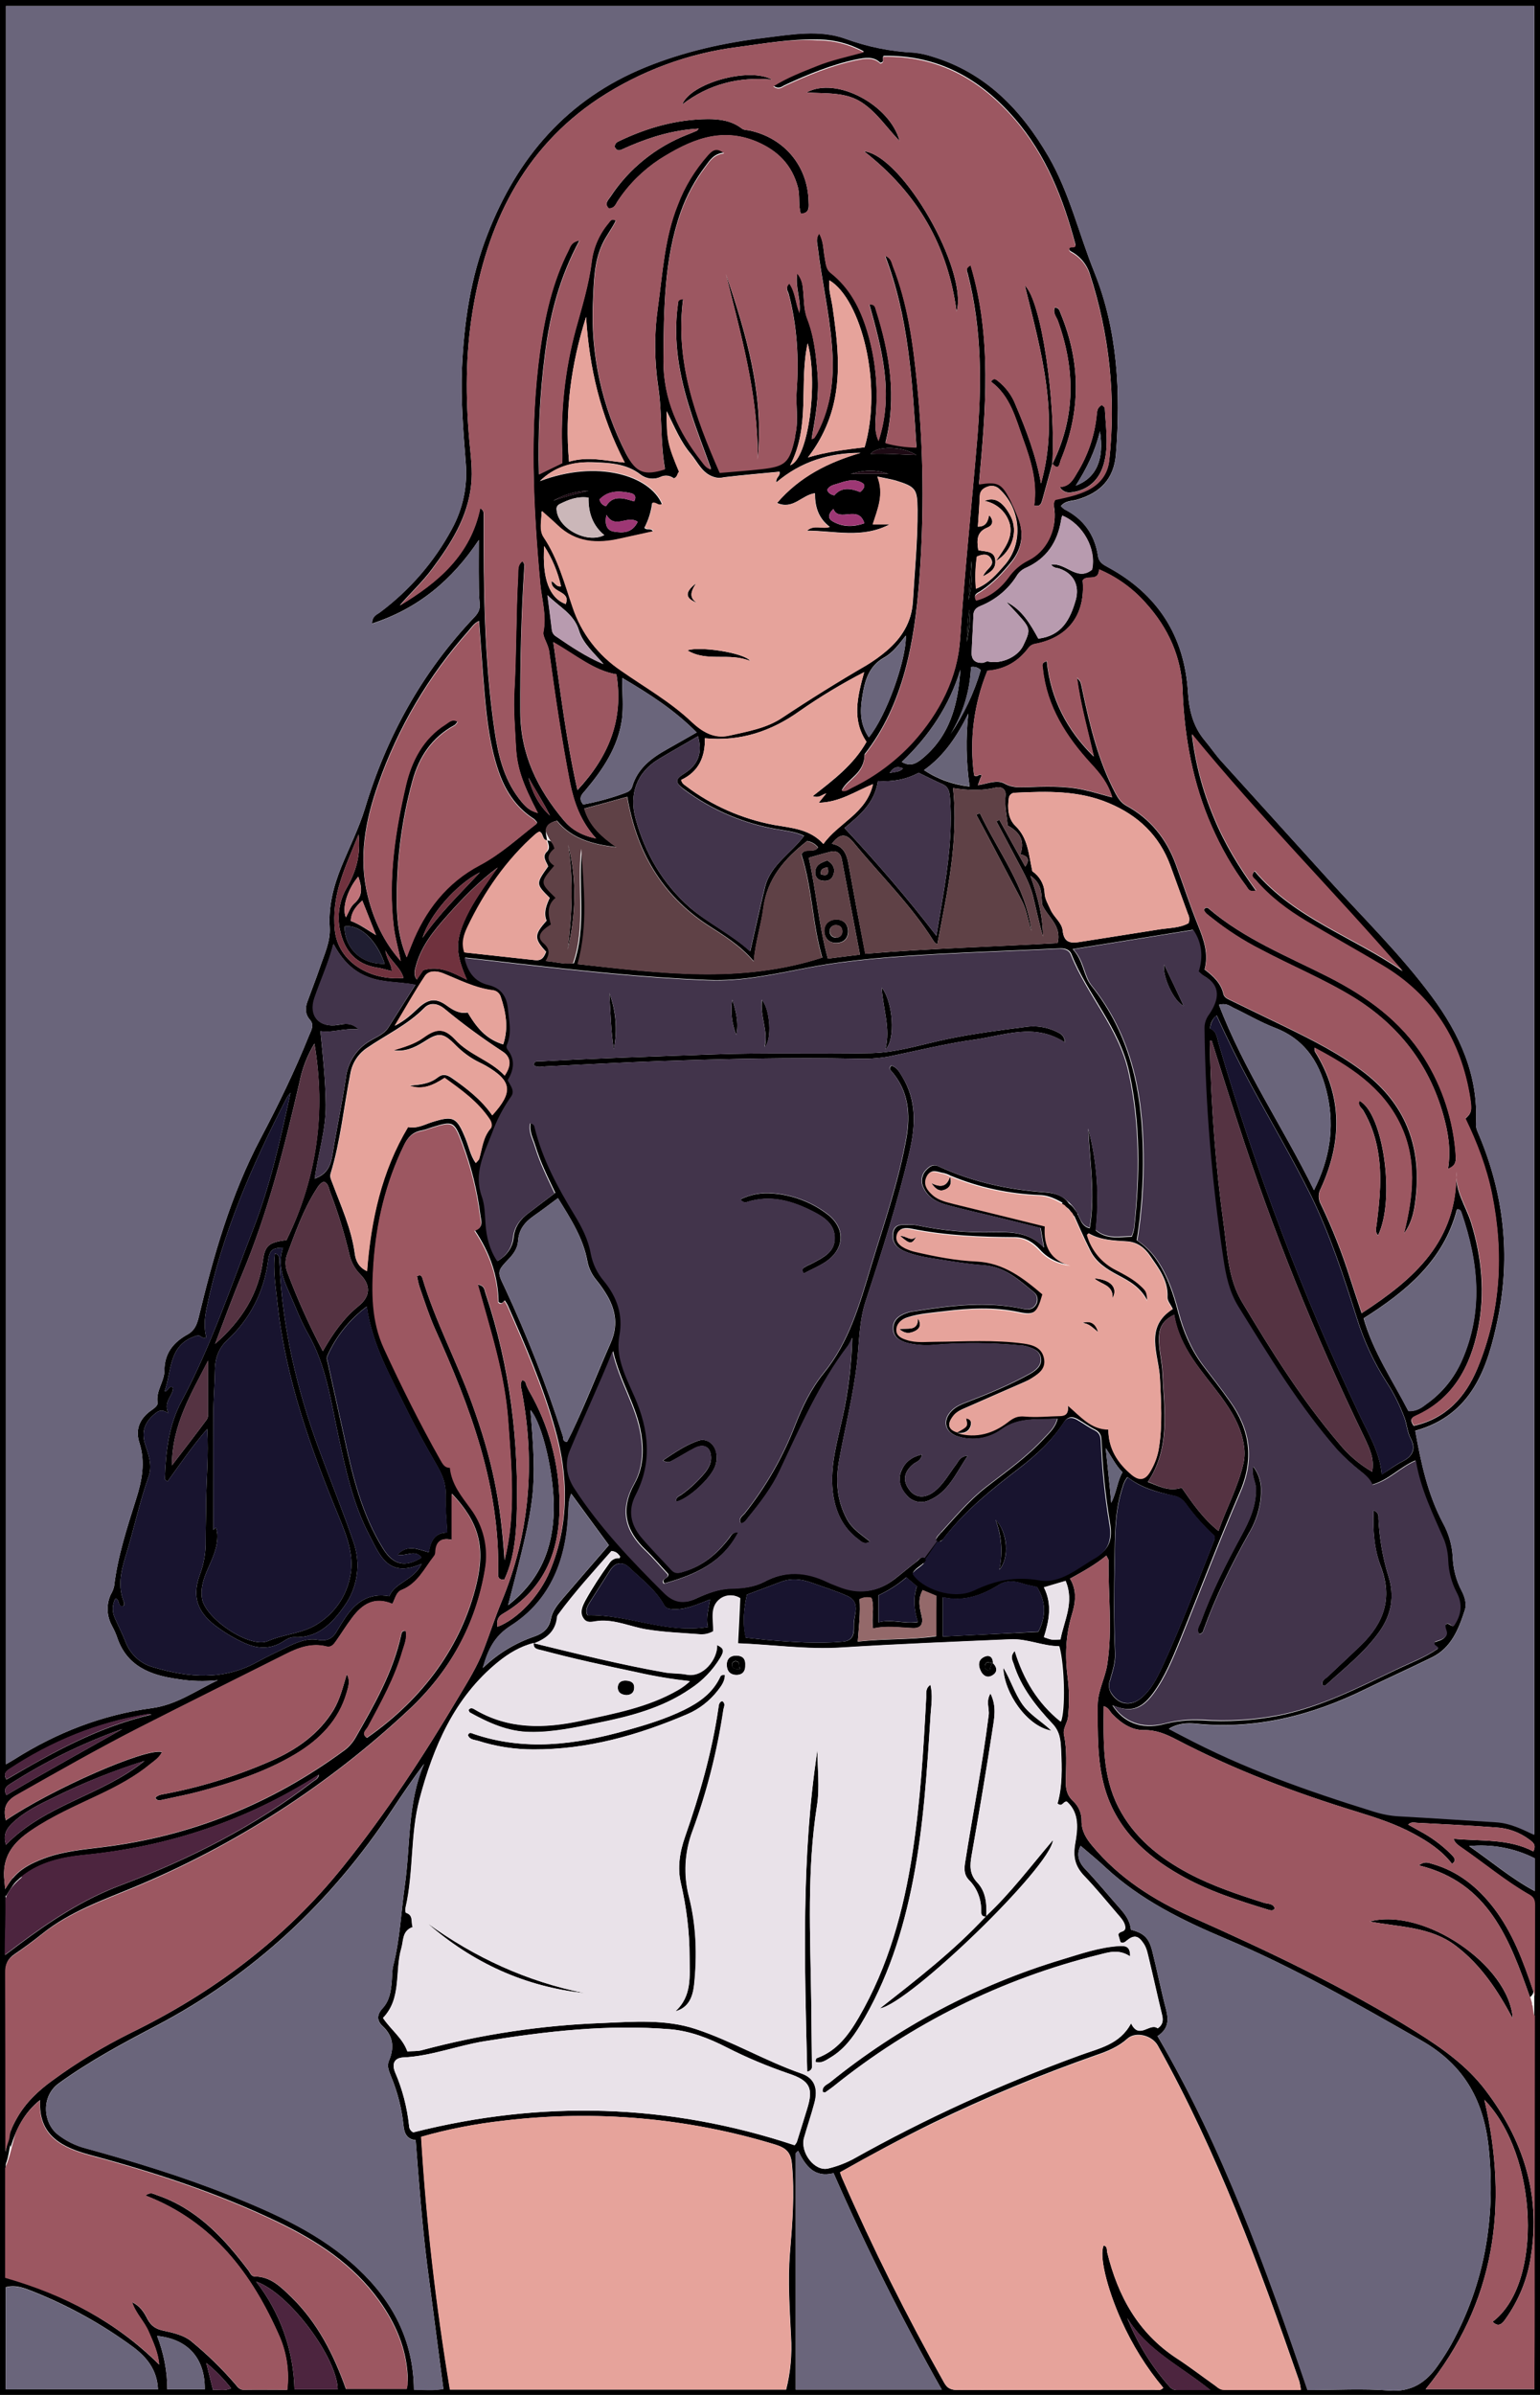 <?xml version="1.0" encoding="utf-8"?>
<!-- Generator: Adobe Illustrator 24.1.0, SVG Export Plug-In . SVG Version: 6.00 Build 0)  -->
<svg version="1.1" baseProfile="tiny" id="图层_1"
	 xmlns="http://www.w3.org/2000/svg" xmlns:xlink="http://www.w3.org/1999/xlink" x="0px" y="0px" viewBox="0 0 695 1080"
	 xml:space="preserve">
<g id="图层_1_1_">
	<g>
		<path d="M695,1080H0V0h695V1080z M247,379c2.3,0.1,3,1.6,3.6,3.6c-3,2.5-4,5.3-0.1,7.8c-6.5,7.6-6.5,7.6,0.6,14.5
			c-4.1,3.3-3.3,7.8-2.1,12c-5.2,3.2-6.4,5.8-3.3,8.5c3,2.6,2.7,4.9,0.9,8c4.2,0.3,7.9,1.6,12.4,1c5.9-16.9,1.7-34.6,3.7-51.7
			c1.1,17.3,3.2,34.5-1.7,52.1c36.9,4,73.5,8.9,110.1-3c-4.5-15.3-4.5-31.4-9.4-46.5c1.4-3.2,5.7-0.3,7.5-3.2c-1.2-1.5-3-2.6-5-2.8
			c-10.1,7.9-18,16.9-19.7,30.2c-1,7.8-3.6,15.3-4.3,24c-6.3-7.4-13.6-11.7-20.7-16.3c-21-13.7-32.2-33.4-36.4-57.9
			c-6.1,1.7-12.6,3.5-19.4,5.3c2.3,8,8.1,12.9,14.5,17.4c-10.5-1.2-20.1-3.7-26.8-11.9C245.6,371.4,245.9,375,247,379
			c-2.4-0.2-1.6-3.2-3.5-4c-0.6,0.3-1.1,0.6-1.6,1c-13.3,11.7-23.2,26.1-30.8,42c-1.6,3.4-2.9,7.1-1.4,11.5
			c10.6,1.2,21.3,2.3,32,3.5c3.1,0.3,3.9-1.7,4.8-3.8c-5.5-5.9-5.5-7.7,0.2-14c-1.5-3.6-0.1-7,1.4-10.3c-6.3-6.3-6.3-6.3-0.7-14.2
			c-0.7-2-2.8-4.2-0.8-6.4C248.6,382.5,247.5,380.8,247,379z M431.9,645.8l0.3,0.4c8.4,2.3,16,0.1,22.5-4.9c2.7-2.1,4.4-3,7.8-2.7
			c5.3,0.5,10.6-0.1,16-0.2c2.2-0.1,3.9-0.8,3.4-4.7c6,5.2,10.6,10.8,18.3,10.8c0,8.7,4.2,15.2,10.6,20.5c3.2,2.6,5.9,2.5,8.2-1.3
			c2-3.3,3.4-6.9,4-10.7c1.7-10.4,1-20.9,0.5-31.4c-0.5-10.9-7.3-23,5.8-31.3c-1-2.1-2.5-3.7-2.4-5.3c0.4-7.6-4-13.1-7.9-18.8
			c-2.4-3.5-5.7-6.1-10.3-6.4c-5.9-0.4-11.9-0.5-17.3-3.6c-0.1-0.1-0.5,0.4-0.7,0.6c1.9,7,6.8,12.8,13.3,16c3.8,2,7.7,4,10.9,7
			c2.6,2.4,2.8,2.8,3,6.9c-3.2-6.4-8.3-9-13.5-11.8c-4.9-2.6-9.6-5.6-12.2-10.7c-3.2-6.3-6-12.9-8.9-19.3c4.4,1.2,3.2,7.9,8.5,9
			c2.6-15.2,0-30-0.6-44.7c3.9,14.9,5,30.4,3.3,45.7c5.2,4.3,10.8,2.9,16.3,2.8c0.5-1.2,0.9-2.5,1.1-3.8c2.6-23.6,2.9-47-2.3-70.5
			c-4.4-20-18.7-34.7-26-53c-0.9-2.3-3.1-2.9-5.8-2.7c-18.3,0.9-36.6,1.5-54.9,2.5c-19.1,1.1-38.2,2.4-57,5.9
			c-15.4,2.9-30.7,6.5-46.5,5.8c-28.7-1.1-57.2-4.2-85.8-7.4c-7.7-0.9-15.3-1.8-23.7-2.7c1.6,6.8,4.9,10.8,10.8,12.2
			c5.7,1.4,8.2,5,8.8,10.6c0.5,5.5,1.9,10.9-0.4,16.3c-0.4,0.8-0.2,1.7,0.3,2.3c3.6,4.6,2.7,9.2,0,13.8c1.3,2.4,3.4,4.8,1.5,7.4
			c-3.6,5.1-6.5,10.6-8.6,16.5c-3.6,9.3-8.3,17.9-4.6,28.4c1.4,3.8,1.4,8.2,1.7,12.3c0.4,6.1,1.8,11.7,5.3,17
			c4-2.5,6.6-5.9,7.1-10.5c0.5-4.9,3-8.3,6.8-11.1c4-3,7.9-6,12-9.1c-1.8-3.8-3.5-7.2-5-10.7c-1.5-3.3-2.8-6.8-3.9-10.3
			c-1-3.4-3-6.6-2.2-10.5c1.8,0.3,1.9,1.2,2.1,2c3.5,14.3,10.4,26.9,18,39.4c3.3,5.4,6.2,11.1,7.3,17.4c0.9,4.6,2.9,8.8,6,12.4
			c5.8,7.1,8.7,15.2,6.9,24.6c-0.6,3.6-0.5,7.3,0.4,10.9c1.4,5.9,4.1,11.2,6.5,16.7c6.4,14.7,8.1,29.4,0.4,44.3
			c-3.5,6.8-2.2,13.3,2.6,19c4.3,5.1,9,9.8,13.5,14.7c1.6,1.8,3.2,1.6,5.3,0.9c8.6-2.5,14.9-7.8,20.3-14.7c1-1.2,1.6-3.2,4.5-3.1
			c-7.3,14-19.9,19.3-33.4,23.1c-0.1,0-0.4-0.5-0.5-0.7c-0.2-1.8,2.6-1.6,2.2-3.5c-3.4-3.6-6.6-7.5-10.2-10.9
			c-9.2-8.8-11.5-18.3-5-29.9c3.8-6.8,4.3-14.4,3-22.3c-2.1-12.9-9.6-23.8-12.7-37.4c-6.4,15.8-13.3,30.3-19.4,45
			c-2.1,5.1-1.4,11.2,2.1,16.6c11.4,17.6,25.7,32.6,40.5,47.3c4.3,4.3,8.8,5.2,14.3,2.6c5.2-2.4,10.5-4.4,16.2-4.5
			c5.1-0.1,10.1-0.7,14.5-3c9.7-5.2,19.1-4.6,28.7,0c1.6,0.8,3.4,1.4,5.1,2.1c8.9,3.6,17.3,2.6,24.9-3.2c3.4-2.6,6.7-5.5,10.2-8.1
			c1.2-0.9,2.1-2.9,4.4-1.3c-1.2,3-4.6,3.7-6.1,6.3c4.1,6.7,18.3,12.1,27.9,7.5c9.7-4.6,18.6-6.4,29.5-4.5
			c9.5,1.6,17.3-5.6,25.4-10.2c6.2-3.5,7.1-8.6,6.1-14.7c-2.1-12.5-3.4-25.1-3.9-37.7c-0.1-2.2-0.7-3.7-2.8-4.8
			c-2.7-1.3-5.1-3.1-7.7-4.6c-2.5-1.5-4.7-1.4-6.4,1.2c-5.4,8.4-12.7,15-20.5,21c-11.9,9.1-23.6,18.5-33,30.4
			c-0.9,1.1-1.7,3.1-4.2,1.9c0.1-0.6,0.4-1.2,0.7-1.7c7.1-7.7,13.7-15.9,22.1-22.4c8.9-6.9,18.3-13.5,26-21.9c2.3-2.5,5-4.7,6-8.8
			c-8.9,0.6-17.3-0.9-25.2,4.8c-5.7,4.1-12.9,5.3-19.6,3.2c-5.9-1.7-7.3-7.1-3-11.5c2-2.1,4.7-3.1,7.3-4.1
			c9.6-3.7,19.2-7.7,28.2-12.7c2.6-1.5,5.3-3.6,4.8-7c-0.5-3.7-4-4.6-7-5.5c-0.8-0.2-1.6-0.3-2.5-0.3c-12.6-1.2-25.3-1.3-37.9-0.3
			c-4.3,0.5-8.7,0.2-12.9-0.8c-3.2-0.9-6.1-2.4-6.3-6.2c-0.2-3.9,2.4-6,5.8-7.2c1.1-0.4,2.2-0.7,3.4-0.8c16.5-2.6,33-4.7,49.6-1.1
			c2.3,0.5,4.5,0.1,5.7-2.1c1-1.8,0.6-4.2-1.1-5.5c-6.7-5.5-13-11.4-22.4-12.1c-7.1-0.5-14.2-1.7-21.3-2.8c-5.1-0.8-10.2-1.6-15-3.7
			c-3.6-1.6-5.5-4.5-4.7-8.4c0.8-4,4.4-3.3,7.3-3.4c1.3,0,2.7,0.1,4,0.4c11.1,2.3,22.4,3.3,33.8,3c8-0.1,16-0.2,22.9,6.9
			c-0.6-3.6-1-6-1.5-8.8c-6.7-1.7-13.4-3.4-20.2-5c-7.1-1.7-14.3-3.3-21.3-5.2c-4.8-1.2-9.2-3.2-11.4-8.1c-1.3-2.6-0.8-5.8,1.3-7.9
			c1.4-1.5,3.1-2.7,5.3-1.7c15.3,7.1,31.4,10.6,48.2,11.8c4.6,0.3,9.6,1.6,11.8,6.9c-4.5-2.5-8.7-5.5-14.1-5.7
			c-13.8-0.5-27.5-3.4-40.2-8.7l0.1,0.1c-1-0.6-2.1-1-3.2-1.3c-2.6-0.3-5.7-2.4-7.5,1.4c-1.6,3.5,0.3,6.1,2.8,8.3
			c2.7,2.4,6.2,3.1,9.6,4c13.7,3.4,27.4,6.7,41,10.1c-0.6,9,2.5,15.2,11.6,17.8c-5.7-0.8-10.4-2.9-14.1-7c-3-3.3-6.6-5.6-11.2-5.7
			c-15.7-0.1-31.3-0.7-46.7-3.8c-2.6-0.5-5.8-0.7-6.5,2.8c-0.6,3,1.7,4.8,4.3,6c1.4,0.6,2.8,1.1,4.2,1.4c9.1,2.1,18.3,3.9,27.6,4.3
			c12.3,0.6,21.1,7.5,29.7,14.8c-2.4,8.5-3.9,9.8-10.9,8.3c-11.3-2.4-22.5-1.8-33.8-0.4c-5.6,0.7-11.3,1-16.7,2.8
			c-2.6,0.8-4.5,2.7-4.5,5.4s2.4,3.8,4.7,4.5c4.2,1.4,8.6,0.8,12.9,0.8c13.3-0.1,26.6-1,39.9,0.8c4.1,0.6,8.1,1.8,9.1,6.5
			c1.1,4.8-2.4,7.2-5.9,9.4c-1.1,0.7-2.3,1.3-3.5,1.8c-8.4,3.7-16.8,7.3-25.1,11c-2.4,1.1-5.1,1.9-6.7,4.2
			C427.6,641.7,427.5,644.5,431.9,645.8z M241,740.9c-6.1,1.5-11.4,4.7-16.2,8.6c-19.7,16-29.2,38.3-35.4,61.8
			c-4.2,15.8-2.6,32.8-6.3,48.9c-0.2,0.8-0.1,2.3,0.2,2.4c3.5,1.1,2.1,4.2,3,6.4c-4.8,1.7-4.1,6.1-5.1,9.5
			c-3.1,10.5,0.3,22.6-8.3,31.5c3.7,5.5,8.9,9.1,11,15.1c2.4-0.2,4.7,0,6.7-0.6c26.6-7.1,53.8-11.2,81.3-12.2
			c14.1-0.6,28.5-1.8,42.1,2.7c16.4,5.4,31.4,14.4,47.8,20.1c6,2.1,7.5,6.9,5.8,13.2c-1.4,5.3-3.2,10.5-4.7,15.8
			c-1.8,6.7,4.9,15.3,10.9,13.8c3.8-0.9,7.5-2.3,11-4.1c32.8-18.4,67.1-34,102.5-46.9c8.6-3.2,18.1-4.8,23.2-14.5
			c3.6,7.7,8.5-0.5,12,2.3c2.6-1.8,2.5-4,1.9-6.4c-2-8.2-3.8-16.5-5.8-24.8c-0.6-2.4-1-4.9-2.4-7c-2.5-3.8-4.4-4.1-7.9-1.2
			c-0.7,0.7-1.7,1-2.6,0.5c-0.3-1.1-0.7-2.4-1-3.4c0.7-1.8,3-0.8,3.2-3.1c-0.1-2.5-2-4.4-3.7-6.4c-4.9-5.7-9.6-11.5-14.8-16.9
			c-4.2-4.4-5.2-8.6-4.1-14.8c1.1-6.3,2-13.5-3.7-18.7c-1.7-0.5-2,2.7-4.3,0.8c2.2-7.7,2-16,1.6-24.2c-0.2-4.1-0.4-8.1-3.9-11.8
			c-7.4-7.9-14.2-16.3-17.5-27c-0.5-1.6-1.8-3.2,0.5-5.8c4.1,12.9,10.5,23.7,20.8,31.9c2.1-4.8,1.7-25.5-0.7-34
			c-7.3,0-14.2-3.4-21.7-3.1c-25.4,1.1-50.9,2.1-76.3,3.7c-15.8,1-31.4-1.3-47-1.9c0.4-7.1,0.7-13.8,1-20.4
			c-2.7-1.7-6.2-1.6-8.8,0.3c-5,3.7-3,9.7-3.2,14.7c-2,1.1-4.3,1.6-6.5,1.3c-8-0.6-15.9-0.9-23.8-2.2c-7.2-1.2-14-4.5-21.5-3.8
			c-2.4,0.2-5.2,1.4-6.9-1.2c-1.9-2.7-0.5-5.5,0.8-8c3.2-5.8,6.9-11.4,10.8-16.8c1-1.6,2.7-2.5,4.6-2.3c0.1,0,0.2-0.5,0.3-0.8
			c-0.8-1-1.5-2.2-3.7-2.4c-8.1,9.2-16.6,18.5-24.1,28.7c-0.3,0.4-0.5,0.9-0.5,1.4c-0.7,6.3-4.9,9.4-10.3,11.6L241,740.9z
			 M167.9,281.2c0.1-3.6,2.2-4,3.6-5.1c13.4-10,24.5-22.8,32.4-37.5c5-9.1,7.2-19.5,6.3-29.8c-1.1-14.3-2.3-28.5-1.7-42.9
			c0.9-20.6,3.9-40.8,11.4-60C233.4,71,256,44.6,291.5,30.2c17.3-7,35.2-11,53.6-13.2c12.2-1.5,24.9-3.8,36.6,0.5
			c9.9,3.6,20.3,5.7,30.8,6.2c2.8,0.3,5.6,0.9,8.3,1.8c24.1,7.3,40.1,24,52.4,45.1c9.5,16.4,13.7,34.9,20.7,52.2
			c10.5,26.1,11.9,54.1,9.7,82.1c-0.9,11.2-7.2,17.4-17.5,20.4c-2.4,0.7-5.3,0.4-7.3,2.9c0.4,0.5,1,1,1.5,1.4
			c8.7,4.4,13.7,11.4,15.2,21c0.4,3,2.4,4,4.6,5.2c22.3,12.1,34.4,30.9,36,56.1c0.5,8.3,2.3,15.7,7.7,22.1c2.7,3.2,5,6.7,7.8,9.7
			c15.7,17.4,31.6,34.8,47.3,52.2c16,17.7,33.1,34.3,47.3,53.5c12.6,17,21,35.5,19.9,57.3c-0.1,2,0.7,3.6,1.4,5.2
			c11.2,26.7,14.3,54.3,8.5,82.6c-4.6,22.4-11.7,43.6-37.3,50.7c2.6,14.5,5.6,28.6,12.5,41.6c2.6,4.7,4.1,9.9,4.4,15.2
			c0.2,5.3,1.5,10.6,4,15.3c1.4,2.7,2.4,5.8,1.5,8.7c-2.8,8.6-6.1,17.1-14.9,21.4c-10,4.9-20.2,9.5-30.2,14.4
			c-24.1,11.8-49.2,18.2-76.3,15.5c-3.8-0.4-8.1-0.2-12.2,2.3c2.4,1.3,4.2,2.2,5.9,3.1c27.6,14.4,56.7,24.7,86.3,33.8
			c3.8,1.2,7.7,2,11.7,2.2c14.6,0.8,29.2,1.8,43.9,2.7c6.2,0.4,11.6,3.1,17.1,5.7V2.7H2.7v792.9c1.7-1,2.8-1.6,3.9-2.3
			c19-12,39.6-20,61.8-23c11.4-1.5,20.1-8,29.9-12.6c-5.9,0.6-12,0.5-17.9-0.5c-12.5-1.7-23.4-5.8-27.7-19.3
			c-0.7-1.9-1.6-3.7-2.5-5.4c-2.1-4.2-2.2-9.2-0.2-13.5c0.7-1.1,1.2-2.4,1.5-3.7c1.6-13.4,5.8-26.2,9.8-38.9
			c2.8-8.7,4.4-17,1.6-25.8c-1.8-5.5-0.2-10.1,4.3-13.8c1.5-1.2,4.2-2.6,3.9-4.3c-0.8-5.4,3.1-9.5,3.1-14.4
			c0-7.9,4.1-12.8,10.4-16.3c3.1-1.7,4.2-4.3,5-7.5c6.7-27.9,14.5-55.3,28-80.9c8-15.1,15.5-30.6,21.9-46.5c0.9-2.2,2.5-4.6,0.4-7
			c-2.3-2.6-2.2-5.5-1.1-8.4c1.8-5,3.8-10,5.5-15c2-6,4.9-11.8,4.5-18.3c-0.6-9.6,1.7-18.5,5.2-27.2c3.6-8.8,7.9-17.3,10.7-26.4
			c9.8-32.6,25.9-61.6,49.4-86.3c1.5-1.6,2.6-3.3,2.4-5.8c-0.3-3.3-0.4-6.6-0.4-10c-0.1-6.3,0-12.7,0-19
			C204,261.6,188.8,274.4,167.9,281.2z M300.1,211.3c-2.2-12.3-1.2-24.6-3-36.6c-1.8-12-1.9-24.1-0.2-36.1c2.2-15.7,3-31.5,9-46.4
			c3.1-8.3,7.8-15.9,13.6-22.5c1.7-1.8,3.6-4,7.3-0.9c-4.7,0.5-6.5,3.5-8.5,6.2c-4.7,6.2-8.5,13.2-11.1,20.6
			c-7.6,21.6-7.6,44-7.8,66.6c-0.1,17.7,6.7,32.3,17.3,45.7c1,1.3,2,2.9,4.2,3.5c-3.2-9-6.6-17.5-9.3-26.2
			c-5-15.5-7.9-31.3-5.7-47.7c0.2-1.2-0.3-2.8,2.4-2.9c-3.7,28.1,5.5,53.3,16.5,78.3c6.7-0.6,12.8-1,18.9-1.7
			c10.8-1.2,12.6-3,15-13.7c0.1-0.6,0.2-1.3,0.3-2c1.4-6.2,0.1-12.6,0.5-18.7c1.1-14.9,0.3-29.6-3.5-44.1c-0.4-1.4-1.8-3,0.2-5.1
			c2.8,4,2.7,8.8,4.6,13.3c0.8-5.8-2-11.1-1-17.8c1.5,1.8,2.3,4.1,2.5,6.4c0.6,4.6,0.3,9.6,1.9,13.8c3.3,8.4,4.1,17.1,4.8,25.8
			c0.7,9.6-1,19-2.7,28.7c0.8-0.4,1.2-0.5,1.3-0.7c0.5-0.7,0.9-1.4,1.3-2.1c6.6-12.6,7.7-26,6.5-39.8c-1.2-14.7-4.6-29-6.3-43.5
			c-0.2-1.9-1.1-4.1,0.6-6.6c2.1,3.9,1.8,7.6,2.5,11c0.5,2.4,0.4,4.9,2.7,6.7c8.6,6.8,13.3,16,16.4,26.2c3.7,12.1,5,24.8,4,37.5
			c-0.3,4.1-0.7,8.2,1.2,12.1c7-21,1.5-41.2-4.2-61.6c2.6-0.2,2.6,1.4,3,2.6c6.2,19.6,9.5,39.4,4.3,59.9c4.6,1.3,9.3,1.9,14,2
			c-1.9-29.6-3.5-58.7-14.2-86.4c2.6,0.8,2.9,2.9,3.5,4.6c6.8,17.2,9.2,35.4,11,53.6c2.9,29.2,3.2,58.6,1,87.8
			c-2.2,28.8-7.3,56.8-24.7,79c-0.1,8.9-7.7,10.9-10.3,16.2c1.9,0.5,3.2-0.7,4.6-1.4c10.4-5,19.8-12,27.6-20.5
			c12-13.3,20.1-29.1,21.2-46.4c2-29.6,5.1-59,7.6-88.5c2.2-25.5,2.3-50.9-4.1-75.9c-0.3-1.2-1.4-2.8,1.2-4.2
			c9.8,32.8,6.8,65.7,3.8,98.7c8.6-1.3,10.2-0.5,14.1,7.1c1.3,2.7,2.5,5.4,3.6,8.2c2.7,7.1,1.8,13.7-2.9,19.7
			c-4.1,5.1-8.5,9.8-14,13.4c-1.4,0.9-3.6,1.5-2.1,4c5.4-1.3,10.6-4.8,14.7-10.4c2.3-3.3,5.3-5.9,8.9-7.7c8.1-4,12.7-13.2,11.8-22.4
			c-0.2-1.6-0.7-3.3,0.4-4.9c5-1.1,10.1-2.1,14.7-4.4c5.5-2.8,8.9-7.1,9.6-13.2c3.1-28.2,0.1-56.8-8.7-83.8
			c-1.4-4.5-4.5-8.2-8.7-10.4c-0.4-0.2-0.6-0.7-0.7-0.9c0.1-2.3,2.6-0.3,2.9-2c-5.5-20.7-13.2-40.5-27.5-57
			c-15.6-18-34.7-28.7-59.1-28.2c-1,1,0.8,2.6-1.5,3.1c-3.1-3-6.9-2.3-10.9-1.5c-11.3,2.4-21.9,6.8-32.3,11.6
			c-1.3,0.6-2.6,2.1-5.1,0.2c6.4-4,13-6.5,19.5-9.1c6.6-2.7,13.7-4.2,21.4-6.3c-6.4-3.5-13.6-5.4-21-5.4C357,17.5,345,19.6,333,21.2
			C310.6,24,289.1,32,270.2,44.4c-34.2,22.7-50.6,56.9-57,96.4c-3.1,19.2-3.1,38.4-1.4,57.7c0.6,6.8,1.6,13.6,0.8,20.4
			c-1.6,14.5-9.1,26.2-17.5,37.5c-4.4,6-9.9,11-14.7,16.6c17.4-10.4,32-22.9,36.3-43.9c1.7,1.4,1.6,1.4,1.6,4.6
			c-0.1,31.8,0.2,63.6,4.8,95.2c1.6,11.1,4.1,22,11.1,31.2c3.2,4.2,5,5.5,8.5,6.5c-7-13.5-9.4-20.4-9.9-30
			c-0.4-8.3-1.2-16.6-0.7-25.1c1-17.3,0.7-34.6,1.7-51.9c0.1-2.2-0.4-4.8,1.9-6.5c0.7,0.6,1.1,1.6,0.9,2.6
			c-1.4,21.8-1.9,43.5-1.8,65.4c0.1,19.1,7.8,34.8,19.7,48.9c3.4,4,7.8,6.7,14.5,8.1c-7.2-8-10-16.5-11.8-25.3
			c-3.8-19.6-6.7-39.4-9.4-59.1c-0.4-3.2-3-6.6-2.6-8.7c1.5-7.5-0.7-14.5-1.4-21.6c-3.2-35.1-4.9-70.1-0.1-105.2
			c2.2-15.7,5.6-31.1,12.9-45.4c0.8-1.6,1.1-3.7,4.9-4.4c-9,16.7-13.4,33.7-15.6,51.4c-2.3,17.9-3.2,36-2.7,54.1l10.5-5.1
			c0-1.7,0.1-3.4,0-5c-0.8-18.5,1.2-37,6-54.9c2.8-10.2,6-20.4,7.3-31c0.8-6.3,3.4-12.3,7.5-17.2c0.8-0.9,1.4-2.5,3.4-1.2
			c-1.8,3.7-4.4,6.9-6.1,10.6c-3.8,8.2-3.8,17.1-4.2,25.6c-1.2,23.9,4,47.7,15,69C287,212.9,290.9,214.2,300.1,211.3z M71.8,1066.3
			c-0.4-5.2-2.6-10-4.7-14.8c-2-4.7-5.9-8.3-7.5-13.3c3.5,1.6,5.4,4.5,6.9,7.5c1.7,3.3,4,4.7,7.6,5.4c4.3,0.9,9.1,2.1,12.2,4.7
			c7.2,5.9,13.9,12.4,20,19.5c0.9,1.1,1.8,2.4,3.6,2.4c6.5-0.1,12.9,0,19.7,0c1-8.1-0.2-16.4-3.4-23.9c-12.4-28.3-30-51.9-60.5-63.7
			c2.1-1.8,3.7-0.7,5.1-0.2c5.7,1.9,11.1,4.7,16,8.1c10,6.9,17.8,16,25.1,25.6c0.9,1.1,1.4,3,3.1,3c7.2,0,11.8,4.8,16.4,9.2
			c11.9,11.6,19.2,26,24.7,41.5h27.4c0.2-0.7,0.3-1.4,0.4-2.2c0.1-1.2,0.1-2.3,0.1-3.5c-0.6-12.7-5.5-23.9-12.8-34.1
			c-11.8-16.5-28.2-27.1-46.1-35.7c-27-12.9-55.2-22.2-84-29.9c-12.6-3.4-23.9-8.5-23-24.9c-7.2,5.7-10.8,13.1-13.3,21.2
			c-1.6-5,0.6-9,2.7-12.8c4-7.2,10-12.8,16.3-17.3c11-8.1,22.7-15.1,34.9-21.2c37.4-18.2,70-42.6,96.1-75.1
			c19.4-24.1,36.4-50,52.2-76.6c4.2-7,8.5-13.9,11.4-21.6c2.7-7,5-14.2,7.9-21.2c12.7-30.5,15.4-62.4,9.2-95c-0.3-1.7-1-3.4,0.2-5
			c1.7,0.3,1.5,1.5,1.9,2.4s0.8,1.8,1.3,2.7c8.8,15.2,13.4,32.5,13.6,50c0.4,21.1-6.3,39-25.5,50.2c-2.5,1.4-2.9,3.4-2.5,5.9
			c8.8-3.3,18.9-13.6,23.7-25.2c8.8-21.2,8.4-43,2.2-64.5c-5.4-19-13.3-37.3-21.3-55.4c-0.4-0.7-0.8-1.4-1.3-2.1
			c-0.9,1-1.5,1.9-2.8,0.7c-0.2-11.6-3.9-22.2-10.7-32.3c4.2-1.3,2.8-4.4,2.5-6.8c-1.4-11.1-4.1-21.9-8-32.4
			c-3.8-10.1-4.2-10.3-14.3-7.1c-1.4,0.5-2.8,1-4.3,1.3c-4,0.7-6.2,3.1-7.9,6.7c-8.1,16.7-12.3,34.4-13.6,52.8
			c-0.9,13.1-1,26.2,4.8,38.7c7.8,16.9,16.1,33.6,25.3,49.9c1.1,1.9,2,3.8,4.4,3.7c0.8,7.6,5.3,12.9,9.3,18.4
			c5.9,7.9,8.2,17.8,6.5,27.4c-4.2,25.2-16.1,46.5-34.7,63.8c-36.4,34-78.5,61.1-124.5,80.1c-14.1,5.8-28.6,11-40.7,20.7
			c-4,3.2-8.2,6.3-12.5,9.2c-3.1,2.1-4.2,4.5-4.1,8.2c0.1,44.2,0.1,88.3,0.1,132.5v4.9C28.9,1034.9,52.3,1046.9,71.8,1066.3z
			 M379.1,979.6c0.3,1,0.6,1.8,0.9,2.5c13.8,31.6,29.2,62.4,46.1,92.4c1.6,2.9,3.6,3.3,6.5,3.3c29.5-0.1,59,0,88.4-0.1
			c1.2,0,2.6,0.6,4-0.9c-7.7-9.2-14-19.4-18.9-30.3c-6.7-14.9-10.1-29.5-8-33.9c1.8,0.5,1.3,2.1,1.6,3.2
			c4.8,19.6,13.9,36.2,31.2,47.6c6,3.9,11.7,8.3,17.5,12.4c1.2,0.9,2.3,1.9,4,1.8c11.5,0,22.9,0,34.7,0c-0.2-1.3-0.4-2.5-0.7-3.7
			c-18-51.9-37-103.4-63.9-151.5c-2.5-4.5-9.9-6.5-13.7-3.1c-4.1,3.7-9,5.7-14,7.4c-25.1,8.8-49.7,19-73.7,30.6
			C406.8,964.3,392.9,971.8,379.1,979.6z M441.3,354.1c4.6-0.7,8.5-2.7,12.1-0.7c3,1.7,6,1.7,9.2,1.6c8.8-0.3,17.7-0.7,26.4,1.2
			c4.2,0.9,8.4,2.2,12.9,3.4c-1.9-6.4-5.5-10.8-9.5-15.1c-11.2-12.2-20-25.8-21.8-42.9c-0.1-1.2-0.9-2.7,1.8-3.4
			c1.7,17,9.2,31.2,21.2,43c-2.6-11.6-5.9-22.9-7.6-35.6c1,1.2,1.4,1.6,1.6,2c0.3,1.1,0.6,2.3,0.8,3.4c3.4,16.1,7.2,32.1,15,46.8
			c1.2,2.2,2.5,4.2,4.8,5.5c10.9,5.9,18.2,15,22.4,26.5c3.4,9.2,6.4,18.5,10.1,27.6c2.6,6.4,4.8,12.8,2.9,19.8c4,3,7.4,6.2,8.5,11
			c0.3,1.4,1.5,2.1,2.8,2.7c8.4,4.1,16.8,8.1,25.2,12.2c12.5,6.1,25,12.4,36.1,21c17.6,13.8,24.9,32,22.9,54
			c-0.6,6.3-1.4,12.6-5.5,18.2c4.2-16.9,6.1-33.7-2-49.9c-8.1-16.3-22.5-25.5-38.4-33.9c0,0.6,0.1,1.1,0.2,1.7
			c12.6,20.2,12.3,40.9,2.6,61.9c-1.2,2.2-1.1,4.8,0.1,7c5.2,10.8,9.6,22,13.2,33.4c1.6,5,3.3,10,5.2,15.7
			c23.7-15.4,43.3-32.5,42.7-63.9c-0.7,8.9,4.4,15.6,6.7,23.1c4.8,15.6,6.4,31.8,3.1,47.9c-3.5,17.1-11.3,31.7-28.3,39.3
			c-2.5,1.1-2,2.5-0.7,4.4c14.6-3.2,23.4-13,28.8-26c10.5-25.4,11.9-51.6,6.5-78.4c-2.4-12-6.8-23.3-12-34.1c2.8-2.5,3-3.6,2.2-9
			c-4.1-26.1-16.9-46.6-39.9-60.2c-11.3-6.7-22.8-13.1-34.1-19.8c-8.5-5.1-16.3-10.9-22.8-18.5c-0.8-0.9-2.7-1.8-0.5-4.1
			c18,21.4,44.7,29.7,66.8,45.1c-31-35.8-64.5-69.4-95.1-106.8c1.5,12.8,4.8,25.4,9.8,37.3c4.8,11.8,11.4,22.6,19.1,33.2
			c-3,0.8-3.5-0.9-4.3-2c-6.3-8.4-11.5-17.6-15.7-27.2c-8.3-18.8-12.3-39.8-13.1-61.1c-0.5-15-6.4-28.1-16.5-39.3
			c-5.8-6.6-13.1-11.9-21.2-15.3c-0.2,5.9-5.7,2.1-7.4,5c1.3,15.4-6.5,25.8-21.6,28.6c-1.1,0.2-2.1,0.8-2.8,1.7
			c-4.6,6.2-10.7,9.8-18.6,10.4c-6.1,14.9-8.2,31.1-6,47.1c1.4,1.4,2.2-1,3.4,0.1C442.4,350.9,442,352.1,441.3,354.1z M656,829.2
			c12.4,1.2,24.8-0.2,36,5.7c1.5-3.1-0.3-4.2-1.9-5.4c-4.3-3.2-9.5-5.1-14.8-5.4c-12-0.9-23.9-1.5-35.9-2.1
			c-1.2-0.1-2.6-0.5-3.9,0.8c1.8,1,3.4,1.9,5,2.8c5.3,2.8,10.2,6.4,14.4,10.6c1.1,1.2,2.8,2.6,0.4,4.3c-4.7-6.1-10.8-10-17.2-13.5
			c-8.1-4.4-16.7-7.2-25.4-9.9c-28.2-8.6-55.7-19-81.9-32.7c-4.6-2.4-9.1-4.3-14.5-4.2c-5.7,0.1-10.4-3.2-14.3-7.2
			c-1.1-1.1-1.6-2.9-3.9-3.6c-0.1,15.7-0.7,31.2,6.6,45.5c7,13.7,18.5,22.9,31.9,30c10.8,5.7,22.3,9.5,33.9,13.2
			c1.7,0.5,4.1,0.2,4.8,2.5c-0.9,1.4-2,0.8-2.9,0.6c-13.7-4.2-27.3-8.5-39.9-15.7c-16-9.1-28.8-21.1-34-39.4
			c-3.4-12.1-3.1-24.7-3.1-37.2c0-6.4,3.4-12.2,4.3-18.3c2.4-15.5,0.4-31.3,0.6-46.9c0-0.6-0.5-1.1-1-2.2
			c-5.1,4.2-10.6,7.2-16.4,10.4c3.3,5.5,2.4,11.1,0.8,16.3c-2.8,9.3-3.1,18.6-1.9,28.1c0.8,6,0.8,12,0.2,18
			c-0.3,2.8-2.5,5.2-1.8,8.2c1.4,6.8,0.9,13.6,0.8,20.4c-0.1,3.7,0.4,6.6,3.3,9.3c2.5,2.3,3.9,5.6,3.8,9c0,4.5,2.1,7.9,4.8,11.1
			c12.1,14.6,27.7,24.5,44.7,32.1c34.8,15.5,69.3,31.8,101.7,52c11.6,7.3,22.7,15.1,31.1,26.2c16.9,22.2,25,46.8,20.5,74.8
			c-1.5,10.3-5.5,20-11.5,28.4c-1.4,2-3.1,3.9-5.8,1.2c22.9-17.1,20.6-75.1-3.7-100.1c11,47.6,5.1,91.6-26.5,130.5h49.1
			c0-2.3,0-4.3,0-6.3c-0.1-23.2-0.2-46.3-0.2-69.5c0-47.5,0.1-95,0.2-142.5c0-2-0.3-3.5-2.2-4.6c-10.9-6.2-20.5-14.3-30.8-21.4
			C658.4,832.2,656.7,831.4,656,829.2z M590.1,1077.8c12.9,0,24.9-0.7,36.8,0.2c10.2,0.8,16.8-3.7,22.1-11.4c2.1-3,4.1-6.1,5.9-9.3
			c15-27.3,20-56.3,17.1-87.3c-2-22-10.7-38.5-30.5-49.8c-28.9-16.5-57.8-33.1-88.5-46c-19.4-8.2-38.2-17.4-53.9-31.9
			c-3.7-3.5-7.7-6.7-11.4-9.9c-1.7,3.1-1.5,6.7,1.9,10.3c5.5,5.8,10.6,12,15.9,18c2.5,2.8,4.5,5.7,4.9,9.5c5.9,1.6,8.1,3.7,9.6,9.6
			c2.2,8.7,3.9,17.5,6.2,26.2c1.2,4.8,1.3,8.8-3.8,12.2C551.9,968.6,571.4,1022.9,590.1,1077.8z M655.8,733.2c3.5-5,4.1-10,1.3-15.2
			c-2.3-4.4-3.6-9.3-3.8-14.3c-0.1-3.2-0.7-6.3-1.8-9.3c-5-11.6-10.7-22.9-12.8-35.8c-7.1,3.1-12.1,8.9-19.5,10.9
			c-1.3-3.1-3.6-4.7-5.8-6.5c-3.5-2.8-6.8-5.8-9.9-9.1c-17.4-19.9-31-42.4-44.9-64.8c-4.1-6.6-5.7-14.2-6.8-21.8
			c-5.2-34.4-8.1-69.1-8.5-103.9c0-2.2,0.8-4.4,2.2-6.2c4.2-6.3,5.6-12.7-2.4-17.2c-0.9-0.6-1.7-1.3-2.4-2
			c2.1-6.7,1.4-13.1-2.4-18.7l-54.2,8.7c5,5.3,4.7,11.9,8.4,16.5c17.8,22.2,23,48.2,23.3,75.8c0.2,13-0.7,26.1-2.8,39
			c3.6,2.4,6.7,5.5,9.1,9.1c4.8,7.1,7.5,15.3,9.6,23.4c2.3,8.7,5.7,16.6,11,23.8c4.1,5.4,8.4,10.8,12.3,16.4
			c9.1,12.8,11,26,4.5,40.9c-9.5,22-18,44.4-27,66.6c-3.4,8.3-6.8,16.7-12.1,24c-5.4,7.4-10.4,8.8-18.4,5.5c5,7.8,13.2,11,22.9,8.6
			c5.6-1.5,11.5-2.1,17.3-1.8c11.8,0.8,23.7,0.1,35.3-2.2c18.7-3.8,35.4-12.4,52.4-20.5c6.4-3.1,13.1-5.5,19-9.6
			c-0.6-1.2-2.6-1.2-1.5-2.9c1.6-0.6,3.5-0.9,4.8-2.4c1.6-1.8-0.9-3.8,0.1-5.5C653.9,731.4,654.3,733.4,655.8,733.2z M354.8,1077.6
			c2-7.8,2.7-16,2.2-24c-0.6-12.5-1.5-24.9-0.5-37.4c1.1-13.4,2.2-26.9,0.9-40.4c-0.5-5.3-2.7-7.2-7.5-8.7
			c-39.6-12.1-81.3-15.7-122.4-10.8c-12.7,1.4-25.2,3.8-37.4,7.3c2.3,38.2,6.7,76.2,13,114L354.8,1077.6L354.8,1077.6z M187.6,965.1
			c-4.1-0.4-5.2-3.3-5.5-6.7c-0.8-7.6-2.7-15.1-5.7-22.2c-0.8-2.1-1.9-4.4-0.9-6.8c2.5-5.9,2.1-11.2-2.9-15.8
			c-2.7-2.5-2.4-5.3,0-7.9c3.2-3.4,3.8-7.7,4.2-12c0.2-2.5,0.1-5.1,0.7-7.4c3-11.8,3.5-24,5.2-36c2.6-18.3,1.1-37.2,8.7-54.9
			c-5.1,6.8-9.9,13.8-14.5,20.8c-27.4,41.4-62.5,74.3-106.6,97.4c-15.1,7.9-30,15.9-43.8,25.9c-8,5.8-7.1,17.6-0.6,22.9
			c3.8,3,8.2,5.2,12.9,6.4c21.8,6,43.4,12.6,64.5,21c20.9,8.4,41.5,17.5,58.2,33.2c15.7,14.7,25.1,32.4,25.3,54.6
			c4.4,0.1,8.8,0.5,13.3-0.3c-2.5-18.9-4.9-37.3-7.3-55.8C190.5,1003.1,189.1,984.5,187.6,965.1z M52.1,720.8
			c-1.5,2.8-1.6,6.1-0.2,9c1.5,3.5,3.3,6.9,4.7,10.5c2.1,5.7,6.9,10.1,12.8,11.6c15.9,4.7,31.6,6,46.8-2.5c4.4-2.4,8.9-4.5,13.4-6.7
			c4.4-2.1,9-4.1,13.9-3.2c4.5,0.8,6.9-0.9,8.8-4.4c1-1.7,2.1-3.4,3.2-5.1c4.7-7.2,10.7-11.9,20.2-10.2c2.6-6.3,10.8-6.9,14.6-14.6
			c-15.4,6.8-19-4.2-23.7-13.1c-7.3-14-10.6-29.3-13.9-44.6c-3.4-15.7-5.5-31.8-13.7-46.1c-3.3-5.7-5.6-12.1-8.3-18.1
			c-3-6.6-5.5-13.2-3-20.6c-4.6,0-6,0.9-6.7,5.7c-1.7,13.9-8.3,26.7-18.6,36.1c-3.7,3.5-5.3,7.9-5.4,13c-0.1,6.8-0.7,13.6-0.7,20.5
			c-0.1,18.6,0,37.2,0,54.7c0.1-0.2-1.3-2.5,1.2-3.8c0.3,1,0.5,1.9,0.6,2.9c0.3,5.7-2.1,10.7-4.3,15.7c-1.9,4.3-3.4,8.7-2.6,13.5
			c1.5,8.9,21.6,22.6,29.8,19c7.5-3.3,15.9-3.2,23.1-8.2c6.8-4.5,11.7-11.4,13.6-19.4c2.6-10-0.9-19-4.6-28
			c-12.8-31-24.1-62.4-27.8-96c-0.8-7.6-2.2-15.3-1.2-23.2c2.4,0.8,2,2.6,2,3.9c1.2,29.2,7.8,57.3,17.9,84.6
			c5.1,13.9,10.7,27.6,15.5,41.6c3.5,9.8,1.9,20.7-4.2,29.1c-5.4,7.7-11.9,14.4-22.6,13.9c-1.7-0.1-3.5,1-5,2
			c-5.6,3.5-11.3,3.3-17.2,0.7c-4.7-2.1-9.2-4.8-13.3-7.9c-8.4-6.4-10.6-13.5-6.9-23.3c1.8-4.8,2.6-10,2.5-15.1
			c0-5.7,0.2-11.3,0.2-17c0.1-10.7,1.2-21.5,0.5-33.3c-6.9,8-12.3,15.9-17.9,23.7c-0.7-0.6-1.2-0.9-1.2-1.1
			c0.4-12.2,1.7-24.3,7.6-35.2c13.3-24.9,22.2-51.6,32.4-77.8c7.5-19.4,12.1-39.7,16.7-61.2c-0.7,0.8-1.3,1.6-1.8,2.5
			c-15.6,30.2-29.2,61.3-36.1,94.8c-0.9,4.4-1.2,8.7-0.1,13c-2,1-2.8-1.4-4.1-0.8c-13.1,3.7-11.4,15.8-14.7,25.1
			c1.7,0.3,1.4-2.8,3.8-1.7c0.2,3.7-4.6,6.2-2.1,11.6c-2.9-1.9-4.3-1.2-5.8,0c-4.7,3.7-6.6,8.1-4.7,14c1.5,4.7,3.4,9.4,1.6,14.5
			c-4.2,11.7-6.7,24-10.4,35.9c-2.2,7.2-3.6,13.7-0.8,20.7c0.3,0.7,0.4,1.7-0.8,2.1C53.1,724.2,54.1,721.4,52.1,720.8z M243.6,217
			c26.1-9.9,49.7-2.5,55.1,10.3c-1.6,1.3-2.7-0.9-4.4-0.4c-0.5,3.9-1.7,7.7-3.5,11.1c1.2,1.5,2.9-0.2,3.9,1.7
			c-5.1,1.1-10.1,2.2-15,3.3c-10.4,2.4-20.1,1.8-28.3-6.1c-2.1-2-4.3-3.9-7-6.3c0,4.5-1,8.5,1,11.6c6.5,9.7,9.4,20.9,13.1,31.7
			c3.9,11.6,11.5,21.5,21.7,28.4c10.7,7.5,22.3,14,31.9,23.1c4.6,4.3,10,7.9,17,6.3c8.3-1.9,16.9-3.3,24-8.1
			c12.5-8.3,25.2-16.2,38.1-23.7c3.1-1.9,6.1-4,8.9-6.4c6.8-5.8,11.3-12.8,11.9-22.2c0.8-13.8,2.2-27.5,2.1-41.4
			c-0.1-9.3-0.7-10.4-9.8-13.2c-2.5-0.7-5.1-1.1-8.3-1.8c3.1,7.9,0.1,14.6-2.1,21.5h7.7c-12.5,6.6-24.7,2.9-37.4,2.9
			c3.3-2.9,6.8-0.6,10.3-1.7c-5.4-4.1-6.7-9.4-6.7-15.2c-6,0.8-9.8,7.6-17.1,4.4c10.2-11.9,23.3-18.4,37.7-22.6
			c-14.2,0-26.9,3.9-38,13.3c-0.4-2.4,1.9-2.6,1.4-4.8c-8.3,0.8-16.7,1.5-25,2.5c-1.3,0.3-2.6,0.4-3.8,0.1c-6-1.4-7.9-6.7-11.2-10.6
			c-4.6-5.4-7.3-12-10.9-19.3c0,13,0.5,15.1,5.6,27.3c-0.9,0.7-0.6,2.4-2.4,3c-1.7-1.3-3.9-1.6-5.9-0.7c-3,1.4-6.5,1-9.1-1
			c-6.7-5.2-14.6-5.3-22.3-5.6C257.9,208.3,249.9,210.8,243.6,217z M177.1,723.3c-8.3-3.5-13.8,0.3-18.3,6.4
			c-2.5,3.3-4.7,6.9-7.1,10.3c-1,1.4-2.1,3.1-4.4,2.5c-6.8-1.7-12.8,0.6-18.7,3.6c-21.9,11-43.9,21.9-65.7,33
			c-18.8,9.6-37.2,20.1-55.6,30.5c-5.1,2.9-5.8,6.3-4.7,11.3c20.6-14,63.3-32.8,70.5-30.8c-1.1,2.4-3.2,3.8-5.1,5.3
			c-7,5.8-14.9,10-23.1,13.9c-10.5,5-21.2,9.6-30.9,16.2C5.8,831,0.7,837.4,2,848.4c1.2,10.6,0.3,21.5,0.3,33.2
			c2.6-1.9,4.3-3.2,6-4.5c14.4-10.8,29.3-20.6,46.4-27c30.9-11.7,60.3-26.5,86.7-46.8c0.9-0.7,2.3-1.1,2.5-3
			c-32.5,20.7-67.6,32.4-105.6,36.2c-12.2,1.2-24,4.1-32.8,13.8c-0.2,0.2-0.9-0.1-1.9-0.2c3.9-6.6,9.9-9.6,16.2-12
			c8.5-3.2,17.5-4,26.4-5.1c40-4.9,76.2-19.5,108.7-43.3c2.2-1.5,4-3.5,5.4-5.8c8.5-14.9,17.1-29.7,20.8-46.8c0.2-0.8,0.3-1.7,2-1.7
			c0.8,3.3-0.6,6.3-1.5,9.3c-3.5,12.1-9.6,23-15.5,34c-0.8,1.5-3.2,3.1-0.5,5c25.5-17.7,42.9-41.8,49.5-69.6
			c4-16.9,0.9-27.8-11.1-40.5v20.8c-5-1.2-7.2,1-7.4,5.5c0,0.7-0.2,1.3-0.6,1.8c-4.4,5.6-7.4,12.4-14.7,15.3
			C178.9,718,178.4,720.7,177.1,723.3z M358.6,967.4c0.4-0.4,0.7-0.9,1-1.4c1.5-4.9,3.1-9.8,4.6-14.8c3-9.5,1.4-12.9-8.2-16.1
			c-9.6-3.3-19-7.2-28-11.8c-8-4.1-16.4-7.4-25.5-8.2c-28.2-2.3-56.1,0.9-83.9,5.4c-12.3,2-24,6.7-36.5,7.3c-4.3,0.2-5.3,3-3.8,6.7
			c3.3,7.6,5.4,15.7,6.3,24c0,1.3,0.7,2.5,1.9,3.1C244.2,947,301.6,948.5,358.6,967.4z M242.2,371.4c0.1-0.4,0.2-0.6,0.1-0.7
			c-0.4-0.5-0.8-1-1.3-1.4c-8.6-5.5-13.5-13.6-16.5-23.1c-3.4-10.5-4.7-21.4-5.7-32.4c-1-11.2-1.7-22.4-2.6-33.8
			c-2.3,1-3.4,2.9-4.8,4.5c-18,20.2-31.9,43.7-40.8,69.3c-5.8,16.4-8.9,33.1-4.6,50.4c2.7,10.8,7.3,20.7,14.8,29.1
			c-1-5.4-2.6-10.7-3.2-16.1c-2.5-21.5,0.8-42.5,5.6-63.3c2.6-11,7.8-21,17.8-27.3c1.5-0.9,3-2.8,5.5-1.2c-0.6,0.7-0.9,1.3-1.4,1.6
			c-10.2,5.5-16.1,14.4-19,25.2c-5.1,18.5-7.4,37.6-7,56.8c0.2,7.3,1.1,14.7,4.4,22.6c0.9-2.4,1.5-3.9,2.1-5.4
			c6.1-15.6,16-28.3,30.8-36.1C226.3,385,233.9,377.8,242.2,371.4z M222.1,502.9c9.6-10.6,8.9-15.5-2.8-22.3c-1-0.6-2.1-1.1-3.1-1.6
			c-3.9-1.9-7.4-4.5-10.5-7.6c-5.8-5.9-7.7-6-14.6-1.5c-4.1,2.6-8.5,4.5-13.5,3.7c4.8-1.5,9.5-2.8,13.6-5.8
			c5.7-4.1,9.2-4.3,14.1,0.9c6.5,7.1,16,9.4,22.4,16.3c3.2-4.7,2.9-8.4-1-10.9c-9-5.9-17.8-12.3-26.1-19.2c-2.9-2.4-6.5-3.1-9.1-0.4
			c-7.6,7.7-17.4,12.2-26.1,18.2c-3.9,2.7-6.5,6.8-7.3,11.5c-3,15-4.4,30.3-8.9,45c-0.5,1.6,0.3,2.9,0.8,4.3
			c3.9,10.4,8.6,20.6,10.1,31.8c0.4,3.2,1.8,6.2,5.5,7.9c1.8-23.2,6.6-45.1,18.5-65c4.1,0.9,7.3-1,10.7-2.1
			c9.8-3.1,11.3-2.4,15.3,7.4c1.5,3.6,2.1,7.5,4.6,11c0.7-0.8,1.3-1.3,1.5-1.8c1.4-4.7,1.7-9.8,5.2-13.8c0.9-1,0.4-2.9-0.5-4.2
			c-5.3-7.9-12.8-13.2-20.3-18.6c-5.2,3.4-10.1,5.6-15.9,3.5c4.5-0.4,9-0.7,12.7-3.6c2.4-1.9,4.3-1.4,6.7,0.3
			C210.7,490.9,217.2,495.8,222.1,502.9z M425,1077.6c-17.9-31.7-34.2-64.3-48.8-97.6c-8.7,2.2-12.7-3.3-16-10.1
			c-0.4,0.4-0.8,0.7-1.1,1.1v106.6H425z M536.4,416.3c0.5-1.4,0.4-2.9-0.3-4.2c-2.7-7.3-5.3-14.7-8-22c-5-13.4-14.5-22.4-27.6-27.9
			c-13.6-5.8-27.9-5.4-42.3-4.7c-1.4-0.1-2.7,0.9-2.9,2.3c-0.7,4.7-0.4,9.5,3.1,12.8c5.6,5.5,5.8,12.6,7.5,20.3
			c3.2,2.2,5.3,5.7,5.5,9.6c0.1,2.9,1.5,5,2.6,7.5c1.5,3.6,5.2,5.9,5.6,9.7c0.5,5.3,3.4,5.8,7.6,5.1c11.8-1.9,23.7-3.7,35.5-5.6
			C527.4,418.4,532.3,418.6,536.4,416.3z M390.5,430.1c29.3-2.4,58-3.2,86.8-4.8c2-8.1-4.7-11.8-7-17.5c-0.4-4.4,0.2-9.2-5.3-12.9
			c3.4,9.5,5.6,18.2,5.7,27.4c-1.8-6-3-12.1-4.5-18.2c-1.6-6.4-5-11.9-8-17.7c-2.8-5.4-5.7-10.7-8.5-16l1.3-0.7
			c3.8,6.9,7.6,13.8,11.7,21.1c2.4-3.5,0.8-4.8-2.2-5.6c2.3-6.4-0.8-10.3-5.7-12.9c-0.5-4.8-1.5-9.1-1-13.6c0.3-2.8-1.9-4.1-4.2-3.6
			c-6.3,1.6-12.7,1.3-19.5,0.3c2.6,24.2-2.7,47.1-7.1,70.4c-0.7-0.3-1.3-0.8-1.7-1.5c-10.2-16.3-24.1-29.7-36.2-44.5
			c-3.5-4.2-6.1-3.9-9.7,0.7c6,1.1,7,5.8,7.8,10.7C385.5,404,387.9,416.7,390.5,430.1z M546.8,469.2l-0.7,0.2
			c-0.1,0.5-0.1,1-0.1,1.5c0.5,27.6,2.6,55.2,6.4,82.5c1.5,11.5,2,23.5,8.1,33.7c13.2,22.1,26.9,44,43.7,63.7
			c4.2,5.2,9.3,9.6,15.1,12.9c0.7-5.3-0.1-8.4-3.9-16.2c-22.1-45.6-41.1-92.8-56.7-141C554.6,494.1,550.7,481.6,546.8,469.2z
			 M390,303.1c-10.1,5.2-19.9,11.1-29.2,17.6c-12.6,9-26.7,13.8-42.7,12.2c0.2,8.3-2.7,15.1-10.7,18.8c0.1,0.5,0.3,0.9,0.6,1.4
			c0.4,0.5,0.9,0.9,1.5,1.3c11.7,8.9,25.4,14.9,39.8,17.6c7.9,1.4,16.2,1.8,22.3,8.6c6.8-9.6,19.4-13.7,22.4-27
			c-8.2,3.3-15,8.2-24.5,8.4c1.6-2,2.3-2.9,3.4-4.2c-2.1,0.5-3.1,2.3-6.1,1.2c9.4-7.3,18.5-14.2,24.2-24.4
			C384.4,324.6,386.9,314.4,390,303.1L390,303.1z M338.6,429c2.4-10.4,4.4-19.8,6.7-29.1c2.5-10,11.8-15.1,17.6-23
			c-3.8-1.8-7.2-2.1-10.4-2.7c-15.9-2.4-30.9-8.7-43.8-18.3c-4.2-3.1-4.1-4.5,0.3-7.2c6.1-3.9,8.1-9.1,6-16.7
			c-6,3.5-11.9,6.8-17.7,10.3c-10,6-13.4,15.8-10.5,26.7c4.2,15.7,12.3,29.5,24.6,40.3C319.7,416.4,329.8,421.1,338.6,429z
			 M546.1,463.8c3,1.1,3.1,4.1,3.9,6.8c16.8,57.7,38.1,114,63.9,168.2c3.9,8.2,8.8,16.1,9.7,26.1c3.5-2.2,6.4-4.4,9.6-6
			c4.7-2.4,5.8-5.8,3.5-10.2c-1.6-3-1.7-6.3-2.8-9.3c-2.1-5.6-4.7-11-8-16c-5.9-9.1-10.4-18.9-13.6-29.3
			c-5.9-18.7-12-37.3-20.6-54.9c-8.4-17-18.1-33.4-27.1-50c-5.5-10.2-10.6-20.6-15.5-31.3C547.2,459.4,546.2,461.5,546.1,463.8
			L546.1,463.8z M165.5,589.2c-7.7,5.7-13.8,13.3-17.7,22c-0.7,1.5,0,2.6,0.2,3.8c2.4,10.9,4.8,21.7,7.2,32.6
			c3.8,17.7,8,35.4,17.8,51c4.5,7.1,9.8,8.4,17.2,3.8c-2.9-3.9-6.9-0.4-10.9-1.3c4.6-4.9,9.2-2.4,14.2-1.1c0.8-4.9,2.6-8.9,8.3-8.9
			c-0.3-6.1-0.9-11.6-0.7-17.1c0.2-4.9-1.5-8.9-3.9-13.1c-4.9-8.5-9.7-17.1-14-25.9C176.2,620.6,168,606.6,165.5,589.2L165.5,589.2z
			 M251.8,540.3c-3.9,2.9-7.3,5.5-10.9,8c-4,2.8-6.8,6.1-7.1,11.4c-0.2,3-1.9,5.6-4,7.8c-5.6,5.9-5.5,5.9-2,13.2
			c10.1,21.7,18.9,44,26.2,66.9c0.3,0.9-0.2,2.5,1.9,2.6c0.7-1.4,1.5-2.8,2.2-4.3c6.3-13.2,11.6-26.9,17.5-40.3
			c3.3-7.5,2.4-14.2-1.3-20.9c-1.5-2.6-3.2-5.1-5.1-7.4c-2-2.4-3.5-5.3-4.1-8.5C263.2,558.3,257.6,549.7,251.8,540.3L251.8,540.3z
			 M508.8,666.1c-1.8,2.2-2.1,4.3-2.8,6.4c-3,10.1-2.8,20.5-3,30.9c-0.3,14-0.4,28,0.2,42c0.2,4.5-1.2,8.3-2.3,12.3
			c-0.8,2-0.5,4.3,0.7,6.1c3.4,5.1,8.9,5.9,13.7,1.7c4.3-3.7,6.8-8.7,9.1-13.6c8.8-18.8,16-38.4,23.7-57.7c0.1-0.5,0.1-1,0-1.5
			c-4.9-4.5-9.3-9.5-13.2-14.9c-1.4-1.9-3.5-3.1-5.8-3.4C522,672.8,515,670.9,508.8,666.1L508.8,666.1z M635.6,636.3
			c3.7,0.2,6-1.5,8.2-3.2c7-4.9,12.5-11.7,15.9-19.5c9.8-22.2,7.5-44.4-0.1-66.6c-0.3-0.9-0.7-1.9-2.1-1.6c-6,23.1-23,37-42.1,49.1
			C619.7,609.7,628.5,622.5,635.6,636.3L635.6,636.3z M71.3,1077.5c-0.4-8.9-5.1-14.5-11.2-19.1c-14-10.3-29.2-18.7-45.3-25.1
			c-3.8-1.5-7.7-3.1-12.2-1.9v46L71.3,1077.5L71.3,1077.5z M529.9,592.9c-5,2.4-6.7,5.6-6.9,10c-0.2,5.5,1.4,10.9,1.6,16.3
			c0.7,16.6,3.7,33.6-6.6,49.1c4.9,1.8,9.4,4.5,15.3,2.6c4.7,6.7,9.4,13.7,16.6,19.5c3.7-10.6,8.9-20,11.3-30.6
			c0.6-2.8,0.6-5.6,0.1-8.4c-1.3-8.4-5.6-15.2-10.4-21.8C542.5,618.3,532.4,608,529.9,592.9z M396.2,352.2c-1.5,10.4-9,16-15.1,21.2
			c14.7,15.7,28.4,31.6,41.5,48.6c1-5.9,1.9-11.3,2.8-16.7c2.5-14.8,4.4-29.6,3.4-44.6c-0.2-2.9-0.3-5.7-3.5-7.1
			c-3.6-1.6-7.2-3.4-10.7-5.1C409,351.5,403.1,352.6,396.2,352.2L396.2,352.2z M593,536.7c7.2-14.3,9.2-28,6.2-42.3
			c-3-14.1-9.5-25.4-23.8-30.9c-6.5-2.5-12.6-6.1-18.9-9.1c-1.5-0.7-2.9-2.2-6.4-1.3C561.2,482.3,578.8,507.9,593,536.7z
			 M474.3,254.6c6.8-1,11.7,7.8,18.5,2.3c2.1-9.2-4-20.5-13.4-24.4c-0.2,0.6-0.4,1.2-0.5,1.9c-1.6,10.1-6.6,17.6-16.2,21.8
			c-1.7,0.8-3.1,2.1-4,3.7c-3.9,6.1-9.6,10.7-16.3,13.4c-1.9,0.8-3,1.9-3.1,4c-0.2,5.7-0.6,11.3-0.8,17c-0.1,3.4,1.8,4.8,5.1,4.6
			c0.8-0.1,1.6-0.8,2.3-0.6c5.9,1.3,13.4-2,15.9-7.2c3.4-7.1,3.3-7.7-2.2-13.8c-1.8-2-3.6-3.9-5.5-5.9c7.2,3.5,10.9,10.1,14.5,16.6
			c10.6-1.3,14.4-8.7,16.9-17.5c1.8-6.5-1-11.9-7.4-14.1C477,256,475.7,256.3,474.3,254.6z M144.6,465c1.1,11.2,2.3,22.2,2.4,33.2
			c0.1,11.3-3.4,22-5,33.3c5.8-2,7.3-6,8.1-11c1.8-11.5,4.3-22.9,6-34.4c0.8-7,4.9-13.3,11.1-16.8c2.8-1.7,6.1-2.9,8-5.8
			c4-6.3,8-12.6,12.3-19.4c-7.6-1.4-14.9-0.9-21.6-3.6c-6.9-2.7-11.6-7.7-15.4-14.8c-2.3,9-5.9,16.6-8.5,24.4
			c-2.7,8.1,2.2,13.5,10.6,12.1c2.7-0.4,5.7-1.4,9.4,2C155.1,463.5,149.9,465.9,144.6,465z M145.7,609.3c4.6-8.1,9.5-15,16.2-20.4
			c5.3-4.3,5.5-9.3,0.8-14.1c-2.5-2.5-4.2-5.6-5-9c-2.3-9.7-5.2-19.2-8.8-28.5c-0.6-1.6-0.7-3.6-2.7-4.4c-1.8,0.6-2.6,2.1-3.5,3.5
			c-5.9,9.2-9.4,19.4-13.2,29.5c-0.9,2.6-0.8,5.3,0.2,7.9C134.3,586,139.6,597.8,145.7,609.3z M141.9,470.6
			c-3.2,5.3-5.5,11.1-6.7,17.2c-6.8,29.6-14.3,59.1-26.1,87.2c-4.2,10-7.9,20.2-12,31c12-10.5,19.6-22.5,21.6-37.8
			c0.9-6.8,3-8,10.6-9C143.1,531.1,147.1,501.5,141.9,470.6z M336.6,738.5c3.5,0.4,6.4,0.7,9.4,1c11.4,1,22.9,1.8,34.4,0.8
			c5.7-0.5,4.9-5,5-8.1c0.1-4.2,3-9.7-2.8-12.4c-5.3-2.4-10.9-4.1-16.4-6.1c-4.5-1.6-9.1-2.1-13.7-0.4c-5.1,1.9-10.2,3.9-15.4,5.8
			C335.7,725.5,335,731.9,336.6,738.5z M249.7,289.6c3.3,22.9,5.9,44.6,10.9,66.7c14.2-15.2,20.9-31.8,17.6-52.2
			C268,302.4,260,295.5,249.7,289.6z M263.2,362.8c6.4-1.2,12.7-2.9,18.9-5.2c1.4-0.5,2.7-1.2,3.2-2.8c2.4-8.3,8.7-13,15.9-17
			c4.3-2.4,8.6-4.9,13.2-7.5c-9.9-10-21-17.2-33.6-24.6c0,7,0.6,12.8-0.1,18.5c-1.7,12.6-8.6,22.8-16.6,32.3
			C262.4,358.4,260.9,360,263.2,362.8L263.2,362.8z M390.2,201.7c8.3-28.3-1.6-66.8-15.9-75.3c-0.5,4.1,0.8,7.9,1.4,11.8
			c2.1,14.7,4,29.3,0.5,44.1c-2.1,8.7-6.1,16.9-11.6,24C373.1,203.7,381.6,202.7,390.2,201.7z M217.9,752.2
			c6.6-6.4,14.5-11.2,23.2-14.2c3.9-1.3,6.7-3.6,7.5-7.9c0.7-3.6,2.9-6.3,5.2-9c7-8.1,14-16.3,21-24.3c-5.7-7.7-11.2-15.3-17-23.2
			c-1.2,3-1.2,5.4-1.3,7.9c-0.8,21.2-7.6,39.9-26.1,51.7C223.1,737.9,220.2,743.9,217.9,752.2z M468.6,735.9
			c3.7-7.2,3.3-13.9-0.6-20.2c-2.4-0.6-4.6-0.9-6.6-1.6c-3.6-1.2-7.2-1.5-10.6,0.6c-7.7,4.8-15.8,7.7-25.3,5.6V738
			C440.1,737.3,454.3,736.6,468.6,735.9z M264.5,142.9c-6.7,21.1-9.7,42.6-7.7,65.3c8.9-2.6,16.7-0.3,25.1,0.4
			C271,187.6,265.9,165.8,264.5,142.9z M319.5,733.7c-1-4.2,0.3-7.9,0.9-12.4c-5.4,2.1-10.1,4.3-15.5,4.4c-2.1,0-4.2-0.1-5.1-1.7
			c-3.8-7-10.1-11.7-15.7-17c-2.8-2.7-6.2-2.9-8.8,1.1c-3,4.8-6.1,9.5-9.1,14.3c-1.1,1.8-2.3,3.7-1.1,6
			C283.4,727.9,300.6,736.8,319.5,733.7z M227.1,471c2.5-7.5,1.2-14.6-1.2-21.7c-0.6-1.5-1.9-2.5-3.4-2.7c-8.2-1-15.4-4.8-22.9-7.8
			c-2.8-1.1-6.2-1.1-7.8,1.4c-4.6,6.9-8.6,14.1-13.6,22.4c5-2.6,7.8-5.4,10.7-8.1c4.6-4.2,8-4.5,12.9-0.9c2.9,2.1,5.8,3.7,9.3,3
			C215.9,464.9,220.4,468.9,227.1,471z M229.3,723.9c14.6-11.4,20.2-25.7,20.6-42.5c0.4-15.9-5.1-39.5-10.5-45.5
			C242.3,672,242,675.3,229.3,723.9z M115.6,1028.9c10.8,13.9,16.9,31,17.3,48.6h19.5C152.3,1063.5,130.6,1034,115.6,1028.9z
			 M388.1,430.5c-2.8-14.7-5.5-28.9-8.2-43c-0.5-2.7-2.2-4.1-5.1-3.4c-3.3,0.8-6.6,1.8-9.8,2.7c3.4,15.2,4.5,30.5,8.6,45.5
			C378.4,431.7,382.8,431.1,388.1,430.5z M441.3,237.5c3.7,0,4.5-2.3,5.1-5.2c2.5,2.8,1.3,4.8-0.8,5.6c-4.9,2-4.8,5.7-4.1,10.2
			c3.2,0.8,7.9,0,7.7,5.5c-0.1,3-2.1,4.5-5.6,6.3c1.6-3.6,5.5-4.7,3.7-7.9c-1.4-2.5-3.8-2.2-6.4-1c-0.7,4.8-0.9,9.7-0.4,14.5
			c5.8-2.3,9.4-6.7,13.1-10.9c8.4-9.8,7.1-25.2-2.5-34c-1.4-1.5-3.6-1.9-5.5-1.1c-1.9,0.7-3.3,1.8-3.4,4.3
			C442,228.2,441.6,232.7,441.3,237.5z M210.7,441.8c-5-11.3-5.2-16.9-1.3-26.1c2.9-6.8,7-12.8,11.2-18.8c1.3-1.9,2.6-3.8,4-5.7
			c-8.6,6.4-15.9,13.9-22.8,21.7c-6,6.7-11.7,13.7-14.1,22.6c-0.5,2-1.3,4,0.4,6.2l2.9-4.2C198.6,435.3,204.4,438.7,210.7,441.8z
			 M392.1,332.5c7.8-9.4,17-34.9,16.7-45.9c-3,3.8-5.8,7.7-9.8,9.9c-7.1,4-8.8,10.7-9.9,17.9C388.1,320.7,388.1,326.6,392.1,332.5z
			 M422.6,719.7c-2.2-0.9-4.1-1.7-6.2-2.6c-2.3,4.1-1.4,7.8-0.5,11.5c0.8,3.3,0.1,5.8-4,5.6c-5.9-0.2-11.8-1.2-17.9,0.2
			c-0.8-5,0.8-9.5-0.7-13.8c-1.8-0.5-3.7-0.3-5.4,0.6c0.5,6-0.3,12.2-0.8,19.1c12.2-1.4,23.8-0.7,35.4-2.4L422.6,719.7z
			 M70.9,1053.4c3,7.7,4.6,15.9,4.6,24.1h16.9C92.6,1063.5,84.8,1054.8,70.9,1053.4z M65.2,794.1c-13.9,4.4-27.5,9.8-40.6,16.3
			c-6.9,3.3-13.8,6.6-19.4,12.1c-2.5,2.5-3.8,5.2-2.5,9.4C20.4,813.7,46.2,809.6,65.2,794.1L65.2,794.1z M93.9,613.6
			c-7.5,14.7-16.3,28.9-16.3,47.2c5.6-7.3,10.7-13.9,15.6-20.5c0.5-0.7,0.7-1.5,0.7-2.3C93.9,629.9,93.9,621.8,93.9,613.6
			L93.9,613.6z M161.8,376.3c-3,7.6-6.1,14.3-8.2,21.2c-2.3,7.1-3.2,14.5-2.5,21.9c1.5,14.9,16.7,23,31,21.6
			c-1.3-4.7-5.5-7.2-8.2-12.4c0.7,4.2,2.9,6.3,2.9,9.3c-2.3-0.5-4.3-1.2-6.4-1.5c-9.9-1.5-15-7.7-17-17.1c-1.3-6.4-0.3-13.1,3-18.8
			C160.6,393.2,162.9,385.7,161.8,376.3L161.8,376.3z M437.6,354.7c-1.6-10.9-1.8-21.9-0.6-32.9c-4.9,9.8-10.6,18.8-20,25.5
			C423.2,351.4,430.2,353.9,437.6,354.7L437.6,354.7z M692.6,838c-9.1-4.6-19.4-6.5-29.6-5.5c10.4,7.2,19,14.6,29.6,20.3V838z
			 M414.2,731.5c-1.8-5.8-2.1-11-0.4-16.1c-1.7-1.4-3.1-2.7-4.8-4.1c-3.8,3.3-8.1,6-12.6,8.1v12.2
			C402.2,730,407.7,732.4,414.2,731.5z M546.2,1077.8c-13.5-10.9-28.7-18-37.5-32.5c4.6,11.5,11.2,22.2,19.5,31.4
			c0.7,0.7,1.7,1.1,2.7,1.1C535.6,1077.8,540.4,1077.8,546.2,1077.8L546.2,1077.8z M272.4,299.5c-4.1-4.9-9.3-9.2-11.1-15.2
			c-2.3-7.5-8.7-10.4-14.2-15.9c0.8,5.9,1.4,10.8,2,15.7c0.1,1.2,0.8,2.2,1.7,2.8C257.7,291.6,264.5,296.2,272.4,299.5z
			 M265.6,224.4c-5.2-0.7-9.2,1-13.2,3c-0.9,0.5-1.4,1.5-1.2,2.5c0.5,8.3,13.6,15.5,21.5,11.4C267.5,237,265.5,231.2,265.6,224.4z
			 M407,343.6c3.6,2.1,6.1,0.9,8.6-1c13.1-10.4,16.8-24.9,17.8-40.6C428.5,318.2,419.4,331.8,407,343.6z M478.6,739.3
			c1.6-8.5,6.4-16.8,2.3-26.4c-3.6,1.1-6.6,1.9-9.8,2.9c3.9,7.7,2.3,15.2,0,22.5C474.8,739.6,474.8,739.6,478.6,739.3z M68.4,773.2
			c-0.6-0.1-1.1-0.2-1.7-0.2c-22.6,3.7-43.4,12.2-62.5,24.8c-1.7,1.1-2.7,2.4-1.3,4.7C23.6,790.4,44.4,778.7,68.4,773.2z M2.9,809.5
			c17.3-10.3,34.9-19.9,52.3-29.8c-17.8,6.3-34.9,14.7-50.8,24.9C2.7,805.7,1.5,806.9,2.9,809.5z M364.5,154.8
			c-4,17.8,1.4,37.2-7.9,55C364.9,207,369.3,172.3,364.5,154.8z M173.6,434.6c-3.6-10.8-11.3-17.9-18.1-16.8
			C155.5,427.7,163.2,435,173.6,434.6z M245.6,246.3c-1,14.8,2.5,23.5,9.7,26.1c2.5-6.1-6.7-4.9-6.4-10.3c1.7,0.7,2.1,2.7,4.3,2.3
			C251.7,258,249.2,251.8,245.6,246.3z M216.6,393.4c-10.6,5.3-22.7,19.1-25.9,29.5C198.3,412,207.3,403.3,216.6,393.4L216.6,393.4z
			 M501.5,677.7c2.6-5.2,2.7-9.8,5.1-13.8c-3-2.9-4.7-6.6-7.6-10.9C499.9,661.6,500.7,668.9,501.5,677.7z M169.7,421.7l-6.2-15.6
			c-3.2,2.9-5,5.5-5.2,9.2C162.4,416.8,165.8,419.4,169.7,421.7z M429,331c6-8.8,10.6-18.6,13.6-28.8c-1.1-1.2-2.8-1.7-4.4-1.4
			C437.8,311.5,434.6,321.9,429,331z M390.1,236c-2.7-8.7-11.4-0.1-14-6.5c-2.7,2.6-2.4,4.6,0,5.8
			C380.5,237.7,385.1,237.7,390.1,236L390.1,236z M161.7,395.3c-4.9,5.7-7.5,14.3-5.6,18.4c1.2-2.1,2-4.7,3.7-6.2
			C164.1,403.8,163.2,399.8,161.7,395.3z M388.2,221.9c1.8-1.5,2.6-3.1,1-4.1c-3.8-2.3-7.7-0.8-11.5,0.4c-1.7,0.5-3.5,0.9-4.4,2.7
			c0.5,1.5,1.6,2.1,3.2,2.5C379.8,219.5,383.9,220.2,388.2,221.9z M287.8,235.3c-4.8-3.2-10.2,3.6-14.1-3.1c-1,4.6,0.4,7,3.2,7.5
			C281,240.4,285.3,240.5,287.8,235.3z M96.1,1077.7c3-0.1,5.5,0.6,8.2-0.7c-3.3-4.2-7-8-11.2-11.4
			C94.2,1070.1,95.1,1073.7,96.1,1077.7z M413.5,205.2c-6.2-4.1-17.8-4.2-20.6-0.5C399.9,204.4,406.7,205,413.5,205.2L413.5,205.2z
			 M273.5,228.3c3.2-5.4,8.2-3.5,12.7-2.2c1.2-2.2,0.1-3.3-1.4-3.7c-5.1-1.1-10.2-1.4-14.2,2.8C270.8,226.7,272,227.9,273.5,228.3z
			 M248.2,367.8c-2.9-5.9-6.5-11.4-9.7-17.1C240.2,357.2,243.1,363.1,248.2,367.8z M384,213.7h16.9
			C394.9,211.6,390.2,211.9,384,213.7z M437.4,274.9c-0.7,5.7-1.1,11.4-1,17.1C435.8,288.4,438.6,282.5,437.4,274.9L437.4,274.9z
			 M437.1,270.6c1.5-5.7,1.9-11.7,1.3-17.6C438,258.9,437.5,264.7,437.1,270.6z M249.7,225.8c5.2-1.9,10.6-3.1,15.9-4.5
			C260.1,221.4,254.6,223,249.7,225.8z M407.5,346.5c-2.6-1.1-4.3-0.5-6,2.1C403.9,348,405.9,348.3,407.5,346.5z"/>
		<path d="M384.6,603.3c-0.5,1.2-1.1,2.4-1.8,3.5c-13.1,17.2-21.6,36.9-30.8,56.3c-3.6,7.7-8.8,14.5-14.2,21.1
			c-0.9,1.1-1.6,2.6-3.4,2.8c-1.3-2.3,0.8-3.4,1.8-4.6c9.5-12,17.2-25.4,22.7-39.7c3.3-8.4,7.2-16.5,12.9-23.5
			c11.5-14.1,16.2-31.1,21.3-48c5.8-19.1,12.4-38,15.9-57.6c2-11.2,1.1-21.9-7-30.9c-0.5-0.5-0.7-1.2,0.3-2.1
			c2.4,0.6,3.6,2.8,4.8,4.8c6.6,10.7,6.1,22.2,3.4,33.8c-5.3,22.9-12.5,45.2-19.8,67.5c-3,9.1-2.9,18.4-3.9,27.6
			c-1.7,14.9-5.4,29.4-8.1,44.1c-1.7,9.2-1.1,18.2,3.5,26.7c2.3,4.3,6.4,6.9,10.4,10.1c-2.5,1.6-3.9,0-5.2-1
			c-7.3-5.4-10.6-13-11.6-21.8c-1.2-11.3,2-22.1,4.4-33C382.9,627.5,384.3,615.4,384.6,603.3z"/>
		<path d="M480.6,470.1c-13.8-9-27.4-3.1-40.7-1.3c-13.2,1.8-26.1,5.1-39.1,7.7c-4.8,0.8-9.6,1.1-14.4,0.9
			c-29.5-0.6-59,0.1-88.4,1.1c-17.3,0.6-34.6,1.6-51.9,2.4c-1.7,0.1-3.6,0.7-5.3-0.6c0.4-2.3,2.2-1.6,3.5-1.7
			c25.6-1.4,51.2-2.2,76.8-3.1c24.2-0.9,48.3-0.1,72.4-0.6c11.8-0.3,22.9-4.1,34.3-6.4c11.6-2.4,23.3-3.9,35-5.4
			c4.7-0.7,9.4,0,13.7,2C478.1,465.9,480.3,466.5,480.6,470.1z"/>
		<path d="M334.1,540.9c4.6-2.3,9.7-3.2,14.8-2.7c8.7,0.7,17,3.8,24,9c8.9,6.4,8.5,16.2-0.7,22.1c-3,1.9-6.3,3.3-9.5,5
			c-1.4-2.1,0.1-2.6,0.9-3.1c1.1-0.7,2.4-1.1,3.6-1.8c4.6-2.5,9.6-4.9,9.5-11.1c0-6.2-4.6-9.3-9.5-11.8c-9.5-4.9-19.4-7.9-30.2-4.4
			C336.3,542.3,335.4,542.4,334.1,540.9z"/>
		<path d="M416.1,655.9c-0.5,3-2.7,3.3-4,4.4c-4.2,3.5-4.9,7.5-1.6,11.7c2.7,3.5,6.9,3.8,11,0.7c4.3-3.3,6.8-8.1,10-12.3
			c1.1-1.4,1.6-3.6,5.3-4c-5.5,8-8.7,16.5-17.6,20.2c-3.5,1.6-7.6,0.6-10-2.3c-3-3.3-4.2-7.3-2.2-11.5
			C408.6,659.2,411.6,656.9,416.1,655.9z"/>
		<path d="M299.2,658.6c5.4-3.6,10.3-7,15.9-8.9c3.7-1.3,7.2,1.2,8.1,5.2c0.5,2.1,0.3,4.3-0.5,6.4c-2.1,5.6-12,14.6-17.4,15.9
			c-0.6-2,1.3-2.5,2.3-3.2c3.9-2.8,7.4-6.1,10.5-9.8c1.6-2,2.8-4.1,2.8-6.7c0-4.7-2.9-6.7-7.2-4.6c-3.4,1.7-6.6,3.8-10,5.6
			C302.8,658.9,301.7,660.1,299.2,658.6z"/>
		<path d="M399.6,473.2c2.4-9.6-1.1-18.2-1.7-27.9C403.1,451.8,404.2,469,399.6,473.2z"/>
		<path d="M275,447.8c3,8.1,3.7,16.9,2,25.4C275.7,464.8,275.5,456.3,275,447.8z"/>
		<path d="M449.3,685.3c5.5,5.6,6.3,17.5,1.7,22.5C452.6,700.4,452.1,692.5,449.3,685.3z"/>
		<path d="M345.1,472.2c1.8-7.1-2.2-13.9-1.2-21.2C347.6,455,348.5,469.1,345.1,472.2z"/>
		<path d="M330.5,450.8c1.6,5.1,3,10.4,1.8,15.9C330.3,461.7,329.6,456.2,330.5,450.8z"/>
		<path d="M240.9,741c19.7,4.8,39.4,9.7,59.4,13.2c3.1,0.5,6.3,0.3,9.4,0.9c7.5,1.6,14.1-6.9,13.9-13.3c3,1.5,3.4,2.5,1.4,5.8
			c-3.4,5.6-7.9,10.3-13.4,13.9c-12.8,8.8-27.4,12.5-42.3,15.5c-9.9,2-19.9,4.2-30.1,4c-9.9-0.1-18.7-4.1-27.2-8.8
			c-0.3-0.2-0.4-0.8-0.6-1.1c0.9-1.4,2-0.7,2.7-0.3c15.3,9.1,31.5,8.7,48.3,5.1c15-3.3,30-6,43.5-13.8c1.9-1.1,3.7-2.4,5.4-4
			c-8-0.9-15.9-2.2-23.8-4c-14.3-3-28.6-6.1-42.8-9.9c-1.9-0.5-4.2-0.5-3.9-3.4L240.9,741z"/>
		<path d="M419.9,759.7c1.1,4.7,0.4,8.9,0.1,13.1c-1.6,25.1-3.1,50.1-7.9,74.8c-4.5,23.2-11.6,45.4-23.9,65.7
			c-3.5,5.7-7.5,11-13.4,14.5c-2,1.2-4.1,2.8-6.7,2c0-1,0.1-1.6,0.9-1.8c8.8-3.3,14-10.4,18.5-18.1c13.5-23.2,20.4-48.6,24.4-74.9
			c3.5-23.1,4.9-46.3,6.1-69.5C418.1,763.6,417.5,761.4,419.9,759.7z"/>
		<path d="M510,882.2c-5.2-3.4-9.7-1.8-14.1-0.7c-43.8,10.8-84.7,31.1-119.8,59.4c-1.2,0.9-2.4,1.8-3.6,2.6c-0.2,0.1-0.6,0-1.2-0.1
			c-0.4-2.6,1.9-3.3,3.2-4.3c31-25.1,66.6-44,104.8-55.5c8.6-2.6,17.1-5.6,26.2-6.1C507.9,877.5,510.1,877.7,510,882.2z"/>
		<path d="M304.8,907c7.6-6.9,6.4-15.8,6.4-24.6c0-11.2-1.4-22.3-3.9-33.1c-1.7-7.1-0.5-14.3,1.9-21.1c6.6-18.9,12.1-38,15-57.8
			c0.2-1.2,0.1-2.7,1.7-3.3c1.8,1.2,0.7,2.7,0.6,4c-2.8,18.6-7.4,36.9-13.9,54.5c-3.6,9.5-4.2,19.9-1.6,29.8
			c3.3,13,3.7,26.3,2.3,39.7C312.6,900.4,310.9,905.3,304.8,907z"/>
		<path d="M368.9,789.2c0,8.3,1.1,16.9-0.2,25c-4.6,29.2-3,58.4-2.6,87.7c0.1,9.3,0.2,18.6,0.3,28c0,1.7,0.7,3.7-2.1,4.4
			C363.1,885.7,361.6,837.4,368.9,789.2z"/>
		<path d="M327.1,755.3c0,3-1.6,5.1-3.2,7.1c-3.6,4.6-8.3,8.3-13.7,10.6c-22.2,9.5-45.1,16-69.5,15.9c-8.5,0-16.9-1.3-25-3.9
			c-1.6-0.5-3.7-0.4-4.5-2.5c0.5-1.6,1.7-0.9,2.5-0.6c23.1,7.9,46,4.9,68.7-1.5c9-2.5,17.9-5.2,26.3-9.3c6.9-3.4,12.9-7.6,16.3-14.8
			C325.1,755.6,325.6,755.1,327.1,755.3z"/>
		<path d="M445.1,863.9c10.9-10.1,19.8-22,30.1-34.1c-1,12.1-64.8,73.7-78.1,75.9c16.6-13,33.3-25.9,47.7-41.4
			C444.9,864.1,445,864,445.1,863.9z"/>
		<path d="M444.8,864.3c-1.9,0-2-1.2-2-2.7c0.1-5.2-1.9-10.3-5.6-13.9c-2-2.1-2.1-4.6-1.7-7.4c3.5-22.3,7.9-44.5,10.7-66.9
			c0.4-3-1.4-6.1,0.8-9.7c2.9,5.8,1.7,11.2,0.9,16.4c-2.9,18.9-6.1,37.7-9.4,56.5c-0.8,4.5-1.1,8.5,2.6,12.4c3.8,4,4.3,9.6,4,15
			C445,864,444.9,864.1,444.8,864.3z"/>
		<path d="M263.8,898.8c-27-2.9-50.5-13.7-70.9-31.5C214.4,882.8,237.8,893.6,263.8,898.8z"/>
		<path d="M452.8,752.1c3.3,5.3,5,11.3,8.6,16.5c3.5,4.9,8.9,7.8,13.1,11.9C463.4,778.5,453.1,763.3,452.8,752.1z"/>
		<path d="M336.3,751c0.1,2.2-0.8,4.2-3.7,4.3c-3,0.1-4.6-1.7-4.6-4.6c0-2.8,1.8-4.2,4.5-4.1C334.8,746.7,336.5,747.7,336.3,751z
			 M334.1,752.6c-1.2-1.3,0.4-3.4-2.2-3.5c-0.6,0-1.2,0.4-1.5,1C330.1,752,331.1,752.9,334.1,752.6L334.1,752.6z"/>
		<path d="M448.1,750c2.1,2.1,2.1,4.3-0.5,5.7c-2.3,1.2-4.2-0.2-5.1-2.4c-1.1-2.3-1-4.8,1.5-6C446.4,746,448.1,747.2,448.1,750
			c-1.2,0.2-2.9-1.5-3.5,0.8c-0.4,1.5,0.4,2.4,2.1,2.6C446.9,752.2,447,750.9,448.1,750z"/>
		<path d="M282.6,764.4c-2.3-0.2-3.8-1.2-3.8-3.4s1.4-3.2,3.6-3.2c2.3,0.1,4,0.9,3.8,3.5C286.1,763.5,284.5,764.4,282.6,764.4z"/>
		<path d="M361.4,96.4c-1.2-4-0.3-8-1.3-11.9c-2.7-10.1-9-16.5-18.6-20.6c-16.5-6.9-30.4-0.5-43.9,8c-7.4,4.9-13.8,11.2-18.7,18.6
			c-1,1.4-1.4,3.5-4.1,3.5c-2.2-2-0.4-3.7,0.8-5.4C283.9,76,296,66.3,310,60.8c1.5-0.6,3.1-1.2,4.6-1.9c0.1-0.1,0.2-0.2,0.7-0.9
			c-11.1,0.6-21.1,3.6-30.8,7.7c-1.4,0.6-2.7,1.2-4.1,1.8c-1.6,0.7-2.4-0.1-3-1.3c0.1-1.7,1.2-2.2,2.3-2.7c12.6-6,25.8-9.7,39.9-9.8
			c5.4,0,10.7,0.8,15.1,4.2c1.2,0.9,2.5,0.7,3.8,1c15.4,3.4,25.9,15.8,26.4,31.6C364.9,92.9,365.7,96.2,361.4,96.4z"/>
		<path d="M474.9,209.1c-1.5,5.4-3,10.8-4.5,16.3c-0.5,1.6-0.9,3.3-3.7,2.5c1.5-10.5-1.5-20.3-5-29.9c-3.4-9.4-5.8-19.5-14.5-25.9
			c1.4-2,2.4-0.9,3.2-0.3c3.5,2.8,6.3,6.5,7.9,10.7c4.9,11.5,9.3,23.1,11.5,35.5c8.5-30.1,0.2-59.1-7.3-89.3
			C470.1,135.7,476.6,182,474.9,209.1L474.9,209.1z"/>
		<path d="M497.3,182.6c0.6,0.6,1.3,1,1.3,1.5c0.4,8.4,1.9,16.9-0.5,25.2c-2.1,7.4-7.3,11.8-14.4,12.7c-2.1,0.5-4.4-0.5-5.4-2.4
			c4.4-0.2,6-3.3,7.7-6.2c4.9-7.9,8-16.8,8.9-26.1C495.2,185.7,494.9,183.9,497.3,182.6z M496.4,194.5c-2.2,9.1-5.9,16.6-10.9,24.5
			C494.8,215.5,498.4,207.2,496.4,194.5z"/>
		<path d="M431.7,140.5c-3.9-29.5-17.5-53.4-41.8-72.3C407.5,70.2,437,122.2,431.7,140.5z"/>
		<path d="M327.6,123.6c9.2,27.1,17.3,54.4,14.3,83.6C342.3,178.4,334.4,151.1,327.6,123.6z"/>
		<path d="M474.9,209.3c10.6-21.2,10.4-42.8,2.5-64.7c-0.7-1.8-2.4-3.6-1.3-5.9c2,0.1,2.1,1.7,2.6,2.8c9.1,22,9.1,44,0,66
			c-0.5,1.3-0.7,5.1-3.7,1.7C474.9,209.1,474.9,209.3,474.9,209.3z"/>
		<path d="M406,63.6c-5.7-5.8-10.1-12.8-17.1-17.4c-7.3-4.8-15.7-3.9-24.9-4.5C377.4,34.3,401.7,47.3,406,63.6z"/>
		<path d="M348.4,35.9c-14.9-1.4-28.5,2-40.5,11.2C311.6,37.5,338.1,30.1,348.4,35.9z"/>
		<path d="M227.7,703.6c5.2-20.9,3.1-41.9,1.6-63c-1.5-20.9-8-40.8-13.7-61.3c3.2,0.5,3,2.5,3.5,3.9c11.1,33.2,15.3,67.4,14,102.3
			c-0.4,9.3-1.6,18.5-5.5,26.8c-2.4,0.2-2.8-0.9-2.8-2.4c1-39.6-12.6-75.4-28.5-110.7c-2.7-6.1-4.7-12.4-6.9-18.7
			c-0.5-1.6-0.9-3.3-1.2-5c1.7-0.8,2.1,0,2.4,0.8c5.8,19.5,15.5,37.5,22.4,56.6C222.1,658.1,225.9,676.4,227.7,703.6z"/>
		<path d="M653.5,527.1c1.4-8.8,0-16.7-2.2-24.5c-6.5-22.8-20.1-40.2-40.2-52.7c-13.5-8.3-28.2-14.3-42.1-21.7
			c-7.9-4-15.3-8.8-22.2-14.3c-1.3-1.1-3-2-3.5-3.7c0.7-0.9,1.3-1.1,2-0.6c16.2,13.9,35.8,21.6,54.5,31.1
			c17.2,8.8,32.4,19.7,42.9,36.3c8.4,13.3,13.3,28.5,14.3,44.1C657,523.3,657.3,525.6,653.5,527.1z"/>
		<path d="M613.5,496.4c10.8,5.6,16.3,44.5,8.4,60.7c-1.5-1.7-0.8-3.4-0.6-5.1c1.4-11.1,2.5-22.1,0.5-33.2
			c-1.1-6.4-3.3-12.5-6.6-18.1C614.4,499.5,612.6,498.4,613.5,496.4z"/>
		<path d="M682.7,910.3c-6.6-12.4-14.1-23.9-25.4-32.6c-11.6-9-25.8-8.6-39.2-11.2C642.6,860,681.2,886.3,682.7,910.3z"/>
		<path d="M690.5,900.7c-9.3-26.2-18.7-51.9-50.2-59.5c2.6-2,4.3-1.2,6-0.7c11.7,3.3,20.6,10.5,27.9,20
			c8.5,11.1,13.3,24.1,17.7,37.2C692.1,898.4,692.1,899.2,690.5,900.7z"/>
		<path d="M619.9,681.1c2.5,1.1,2.2,2.6,2.2,3.8c0.4,8.8,1.9,17.5,4.5,25.9c2.9,9.1,1.3,17.4-4.1,25c-6.6,9.3-15.6,16.3-23.9,23.9
			c-0.5,0.5-1.2,0.6-1.7,0.1l-0.1-0.1c-0.4-2,1.4-2.7,2.5-3.7c5-4.8,10.2-9.5,15.2-14.4c10-9.8,14-20.8,8.8-34.8
			C620.2,698.9,619.5,690.2,619.9,681.1z"/>
		<path d="M541.2,736.9c-1.4-2.1,0-3.7,0.6-5.2c4.9-13.6,11.5-26.5,18.4-39.2c3.6-6.6,6.7-13.3,6.6-21.1c0-3.1-2.2-5.8-1.3-10.1
			c4.1,5.4,3.9,10.8,3.2,16.1c-0.8,4.9-2.5,9.7-5.1,14c-7.9,14.1-15,28.5-20.5,43.7C543,736,542.2,736.7,541.2,736.9z"/>
		<path d="M534.2,453.6c-4.5-1.9-9.8-13.6-8.8-18.6C528.6,441.7,531.4,447.6,534.2,453.6z"/>
		<path d="M310.2,293.3c5.1-2,25.7,1,28.4,4.8C329.2,294.1,319.2,298.7,310.2,293.3z"/>
		<path d="M314.7,271.9c-5.5-2-5.9-4.8-0.5-8.9C311.5,267,311.1,269.8,314.7,271.9z"/>
		<path d="M156.5,755c1.7,2.9,0.7,5.6,0,8.2c-3.6,12.6-12.2,21.2-23,27.7c-13.7,8.2-28.7,13-44,17.1c-5.3,1.4-10.7,2.4-16.1,3.6
			c-1.1,0.2-2.3,0.8-3.3-0.9c1.4-1.5,3.4-1.5,5.2-1.9c16.5-3.2,32.6-8.3,47.9-15.1c11.1-5,20.8-11.9,27.3-22.5
			C153.5,766.2,154.8,760.6,156.5,755z"/>
		<path d="M502.1,585.4c0.4-6.1-5.2-6.1-8.2-8.9C501.1,577,504.7,580.6,502.1,585.4z"/>
		<path d="M414.3,594.5c1.5,2.8,0.9,4.5-1.1,5.6c-2.3,1.2-4.6,1.6-7.2-0.7C409.6,598.7,414.3,600.6,414.3,594.5z"/>
		<path d="M428.7,530.6c0.8,2.5,0.5,4.7-2.1,5.8c-2.3,1-4.1,0.3-6.3-2.9C425.2,536,427.6,534.5,428.7,530.6L428.7,530.6z"/>
		<path d="M495.6,600.7c-2.2-1.7-4.1-4-7.2-4.1C492.3,595.3,494.5,596.9,495.6,600.7z"/>
		<path d="M431.9,645.8c4.9-2.7,4.9-2.7,4-6.3c2.3,0.3,2.6,1.9,2.1,3.5c-0.9,2.8-3.2,3.4-5.9,3.2L431.9,645.8z"/>
		<path d="M413.8,557.2c-2.3,4.1-3,4.1-7.5,0.2C408.9,557.1,411.5,560.5,413.8,557.2z"/>
		<path d="M256.2,428.2c2-15.8,2.7-31.5,0.2-47.3C260.4,396.7,259.9,412.5,256.2,428.2z"/>
		<path d="M442.2,366.7c8.3,17.5,20.8,33.1,23.3,53.1c-1.6-4.4-2-9.2-4.3-13.5c-5.3-10-10.5-20-15.8-30c-1.6-3-3.2-6-4.8-8.9
			C441.1,367.2,441.6,367,442.2,366.7z"/>
		<path d="M377.3,414.6c3.6,0.1,5.4,2.3,5.4,5.4c0,3.3-2.1,5.2-5.4,5.2c-3.4,0-5.2-2.3-5.3-5.4C372,416.6,374.2,414.8,377.3,414.6z
			 M376.9,417.2c-1.4,0.1-2.5,1.3-2.5,2.7c0,0.1,0,0.2,0,0.3c0.1,1.5,1.3,2.7,2.8,2.6c0.1,0,0.2,0,0.3,0c1.4,0,2.6-1.1,2.6-2.6
			c0-0.2,0-0.3,0-0.5C380,418.1,378.9,417.1,376.9,417.2z"/>
		<path d="M373.3,388c2.9,1.7,3.8,4,2.7,6.8c-0.8,2.1-2.8,2.7-4.9,2.3c-1.9-0.1-3.3-1.8-3.2-3.7l0,0C368,389.8,370.8,389,373.3,388z
			 M373.5,391.1c-2.2,0.4-3.4,1-3,3.2C373.4,395.2,374.2,394.2,373.5,391.1L373.5,391.1z"/>
		<path d="M444.4,225.9c4.5-2,8.4,0.4,11.8,7.1c3.3,6.6,0.7,15.5-6.7,20c3.7-5.6,7.6-10.1,6.3-16.4C454.4,231.1,450,227,444.4,225.9
			z"/>
	</g>
	<path fill="none" stroke="#000000" stroke-width="2" stroke-miterlimit="10" d="M6.5,847.6c-1.7,2.2-3.2,4.5-4.6,6.9"/>
	<path fill="none" stroke="#000000" stroke-width="1.5" stroke-miterlimit="10" d="M5.6,961c-2.2,4.9-1.8,10.7-4.1,15.5"/>
	<path fill="none" stroke="#000000" stroke-width="2" stroke-miterlimit="10" d="M485.5,547.8c-0.5-0.7-1-1.5-1.6-2.2
		c-0.3-0.5-0.7-0.9-1.1-1.3c-0.9-0.8-2.1-1.3-2.8-2.2"/>
	<path fill="none" stroke="#000000" stroke-width="2" stroke-miterlimit="10" d="M425.6,691.7c-3.5,3.9-5.6,8.9-9.4,12.6"/>
</g>
<g id="图层_1_x5F_复制">
	<g>
		<path fill="#70323E" d="M209.5,415.7c2.9-6.8,7-12.8,11.2-18.8c1.3-1.9,2.6-3.8,4-5.7c-8.6,6.4-15.9,13.9-22.8,21.7
			c-6,6.7-11.7,13.7-14.1,22.6c-0.5,2-1.3,4,0.4,6.2l2.9-4.2c7.6-2.1,13.4,1.3,19.7,4.4C205.7,430.5,205.5,424.9,209.5,415.7z"/>
		<path fill="#E6A39B" d="M191.7,440.1c-4.6,6.9-8.6,14.1-13.6,22.4c5-2.6,7.8-5.4,10.7-8.1c4.6-4.2,8-4.5,12.9-0.9
			c2.9,2.1,5.8,3.7,9.3,3c4.9,8.3,9.4,12.3,16.1,14.4c2.5-7.5,1.2-14.6-1.2-21.7c-0.6-1.5-1.9-2.5-3.4-2.7c-8.2-1-15.4-4.8-22.9-7.8
			C196.7,437.7,193.4,437.6,191.7,440.1z"/>
		<path fill="#70323E" d="M248.2,367.8c-2.9-5.9-6.5-11.4-9.7-17.1C240.2,357.2,243.1,363.1,248.2,367.8z"/>
		<path fill="#70323E" d="M216.6,393.4c-10.6,5.3-22.7,19.1-25.9,29.5C198.3,412,207.3,403.3,216.6,393.4L216.6,393.4z"/>
		<path fill="#9D3774" d="M273.7,232.2c-1,4.6,0.4,7,3.2,7.5c4.1,0.7,8.4,0.8,10.9-4.4C283,232.1,277.5,238.8,273.7,232.2z"/>
		<path fill="#9D3774" d="M284.7,222.4c-5.1-1.1-10.2-1.4-14.2,2.8c0.3,1.5,1.5,2.7,3,3.1c3.2-5.4,8.2-3.5,12.7-2.2
			C287.4,223.8,286.3,222.7,284.7,222.4z"/>
		<path fill="#CBB7B9" d="M252.4,227.4c-0.9,0.5-1.4,1.5-1.2,2.5c0.5,8.3,13.6,15.5,21.5,11.4c-5.3-4.3-7.3-10.1-7.1-16.9
			C260.4,223.7,256.4,225.4,252.4,227.4z"/>
		<path fill="#5F4146" d="M361.6,385.4c1.4-3.2,5.7-0.3,7.5-3.2c-1.2-1.5-3-2.6-5-2.8c-10.1,7.9-18,16.9-19.7,30.2
			c-1,7.8-3.6,15.3-4.3,24c-6.3-7.4-13.6-11.7-20.7-16.3c-21-13.7-32.2-33.4-36.4-57.9c-6.1,1.7-12.6,3.5-19.4,5.3
			c2.3,8,8.1,12.9,14.5,17.4c-10.5-1.2-20.1-3.7-26.8-11.9c-3.7,0.6-4.9,2.3-5.1,4.4c0.6,1.7,1.4,3.5,2.5,4.9
			c0.1,0.1,0.1,0.2,0.1,0.4c0.7,0.6,1,1.6,1.4,2.7c-3,2.5-4,5.3-0.1,7.8c-6.5,7.6-6.5,7.6,0.6,14.5c-4.1,3.3-3.3,7.8-2.1,12
			c-5.2,3.2-6.4,5.8-3.3,8.5c3,2.6,2.7,4.9,0.9,8c4.2,0.3,7.9,1.6,12.4,1c5.9-16.9,1.7-34.6,3.7-51.7c1.1,17.3,3.2,34.5-1.7,52.1
			c37.3,4.2,73.8,9,110.4-2.9C366.5,416.6,366.5,400.5,361.6,385.4z M256.2,428.2c2-15.8,2.7-31.5,0.2-47.3
			C260.4,396.7,259.9,412.5,256.2,428.2z"/>
		<path fill="#E6A39B" d="M246.5,415.2c-1.5-3.6-0.1-7,1.4-10.3c-6.3-6.3-6.3-6.3-0.7-14.2c-0.7-2-2.8-4.2-0.8-6.4
			c1.7-1.9,0.7-3.6,0.2-5.3c0.2,0,0.4,0,0.6,0.1c-0.2-0.3-0.4-0.7-0.6-1.1c0.1,0.3,0.1,0.6,0.2,0.9c-2.4-0.1-1.5-3.2-3.5-3.9
			c-0.6,0.3-1.1,0.6-1.6,1c-13.3,11.7-23.2,26.1-30.8,42c-1.6,3.4-2.9,7.1-1.4,11.5c10.6,1.2,21.3,2.3,32,3.5
			c3.1,0.3,3.9-1.7,4.8-3.8C240.8,423.3,240.8,421.5,246.5,415.2z"/>
		<path fill="#553342" d="M546.8,469.2l-0.7,0.2c-0.1,0.5-0.1,1-0.1,1.5c0.5,27.6,2.6,55.2,6.4,82.5c1.5,11.5,2,23.5,8.1,33.7
			c13.2,22.1,26.9,44,43.7,63.7c4.2,5.2,9.3,9.6,15.1,12.9c0.7-5.3-0.1-8.4-3.9-16.2c-22.1-45.6-41.1-92.8-56.7-141
			C554.6,494.1,550.7,481.6,546.8,469.2z"/>
		<path fill="#9C5761" d="M562.5,399.6c-6.3-8.4-11.5-17.6-15.7-27.2c-8.3-18.8-12.3-39.8-13.1-61.1c-0.5-15-6.4-28.1-16.5-39.3
			c-5.8-6.6-13.1-11.9-21.2-15.3c-0.2,5.9-5.7,2.1-7.4,5c1.3,15.4-6.5,25.8-21.6,28.6c-1.1,0.2-2.1,0.8-2.8,1.7
			c-4.6,6.2-10.7,9.8-18.6,10.4c-6.1,14.9-8.2,31.1-6,47.1c1.4,1.4,2.2-1,3.4,0.1c-0.4,1.2-0.9,2.4-1.6,4.4
			c4.6-0.7,8.5-2.7,12.1-0.7c3,1.7,6,1.7,9.2,1.6c8.8-0.3,17.7-0.7,26.4,1.2c4.2,0.9,8.4,2.2,12.9,3.4c-1.9-6.4-5.5-10.8-9.5-15.1
			c-11.2-12.2-20-25.8-21.8-42.9c-0.1-1.2-0.9-2.7,1.8-3.4c1.7,17,9.2,31.2,21.2,43c-2.6-11.6-5.9-22.9-7.6-35.6
			c1,1.2,1.4,1.6,1.6,2c0.3,1.1,0.6,2.3,0.8,3.4c3.4,16.1,7.2,32.1,15,46.8c1.2,2.2,2.5,4.2,4.8,5.5c10.9,5.9,18.2,15,22.4,26.5
			c3.4,9.2,6.4,18.5,10.1,27.6c2.6,6.4,4.8,12.8,2.9,19.8c4,3,7.4,6.2,8.5,11c0.3,1.4,1.5,2.1,2.8,2.7c8.4,4.1,16.8,8.1,25.2,12.2
			c12.5,6.1,25,12.4,36.1,21c17.6,13.8,24.9,32,22.9,54c-0.6,6.3-1.4,12.6-5.5,18.2c4.2-16.9,6.1-33.7-2-49.9
			c-8.1-16.3-22.5-25.5-38.4-33.9c0,0.6,0.1,1.1,0.2,1.7c12.6,20.2,12.3,40.9,2.6,61.9c-1.2,2.2-1.1,4.8,0.1,7
			c5.2,10.8,9.6,22,13.2,33.4c1.6,5,3.3,10,5.2,15.7c22.9-14.9,42-31.4,42.7-60.9c-0.1-1-0.1-2,0-3c0,1,0,2,0,3
			c0.5,7.4,4.7,13.4,6.7,20c4.8,15.6,6.4,31.8,3.1,47.9c-3.5,17.1-11.3,31.7-28.3,39.3c-2.5,1.1-2,2.5-0.7,4.4
			c14.6-3.2,23.4-13,28.8-26c10.5-25.4,11.9-51.6,6.5-78.4c-2.4-12-6.8-23.3-12-34.1c2.8-2.5,3-3.6,2.2-9
			c-4.1-26.1-16.9-46.6-39.9-60.2c-11.3-6.7-22.8-13.1-34.1-19.8c-8.5-5.1-16.3-10.9-22.8-18.5c-0.8-0.9-2.7-1.8-0.5-4.1
			c18,21.4,44.7,29.7,66.8,45.1c-31-35.8-64.5-69.4-95.1-106.8c1.5,12.8,4.8,25.4,9.8,37.3c4.8,11.8,11.4,22.6,19.1,33.2
			C563.7,402.4,563.3,400.7,562.5,399.6z M621.9,557.2c-1.5-1.7-0.8-3.4-0.6-5.1c1.4-11.1,2.5-22.1,0.5-33.2
			c-1.1-6.4-3.3-12.5-6.6-18.1c-0.8-1.3-2.5-2.3-1.6-4.3C624.4,502.1,629.8,540.9,621.9,557.2z M599.7,440.7
			c17.2,8.8,32.4,19.7,42.9,36.3c8.4,13.3,13.3,28.5,14.3,44.1c0.2,2.1,0.4,4.4-3.4,5.9c1.4-8.8,0-16.7-2.2-24.5
			c-6.5-22.8-20.1-40.2-40.2-52.7c-13.5-8.3-28.2-14.3-42.1-21.7c-7.9-4-15.3-8.8-22.2-14.3c-1.3-1.1-3-2-3.5-3.7
			c0.7-0.9,1.3-1.1,2-0.6C561.4,423.5,581.1,431.2,599.7,440.7z"/>
		<path fill="#18142F" d="M633.1,658.9c4.7-2.4,5.8-5.8,3.5-10.2c-1.6-3-1.7-6.3-2.8-9.3c-2.1-5.6-4.7-11-8-16
			c-5.9-9.1-10.4-18.9-13.6-29.3c-5.9-18.7-12-37.3-20.6-54.9c-8.4-17-18.1-33.4-27.1-50c-5.5-10.2-10.6-20.6-15.5-31.3
			c-1.7,1.5-2.7,3.7-2.9,6l0,0c3,1.1,3.1,4.1,3.9,6.8c16.8,57.7,38.1,114,63.9,168.2c3.9,8.2,8.8,16.1,9.7,26.1
			C627,662.7,629.9,660.5,633.1,658.9z"/>
		<path fill="#6A657B" d="M599.2,494.4c-3-14.1-9.5-25.4-23.8-30.9c-6.5-2.5-12.6-6.1-18.9-9.1c-1.5-0.7-2.9-2.2-6.4-1.3
			c11.1,29.2,28.7,54.8,42.9,83.6C600.2,522.4,602.2,508.7,599.2,494.4z"/>
		<path fill="#6A657B" d="M659.8,613.6c9.8-22.2,7.5-44.4-0.1-66.6c-0.3-0.9-0.7-1.9-2.1-1.6c-6,23.1-23,37-42.1,49.1
			c4.2,15.3,13,28.1,20.1,41.9c3.7,0.2,6-1.5,8.2-3.2C650.8,628.1,656.3,621.4,659.8,613.6z"/>
		<path d="M438.4,253c-0.4,5.9-0.9,11.7-1.3,17.6C438.6,264.9,439,258.9,438.4,253z"/>
		<path fill="#E6A39B" d="M391.1,334.5c-6.7-9.9-4.2-20.1-1.1-31.4c-10.1,5.2-19.9,11.1-29.2,17.6c-12.6,9-26.7,13.8-42.7,12.2
			c0.2,8.3-2.7,15.1-10.7,18.8c0.1,0.5,0.3,0.9,0.6,1.4c0.4,0.5,0.9,0.9,1.5,1.3c11.7,8.9,25.4,14.9,39.8,17.6
			c7.9,1.4,16.2,1.8,22.3,8.6c6.8-9.6,19.4-13.7,22.4-27c-8.2,3.3-15,8.2-24.5,8.4c1.6-2,2.3-2.9,3.4-4.2c-2.1,0.5-3.1,2.3-6.1,1.2
			C376.3,351.5,385.3,344.7,391.1,334.5z"/>
		<path fill="#E6A39B" d="M364.5,154.8c-4,17.8,1.4,37.2-7.9,55C364.9,207,369.3,172.3,364.5,154.8z"/>
		<path fill="#9C5761" d="M195.2,256.5c-4.4,6-9.9,11-14.7,16.6c17.4-10.4,32-22.9,36.3-43.9c1.7,1.4,1.6,1.4,1.6,4.6
			c-0.1,31.8,0.2,63.6,4.8,95.2c1.6,11.1,4.1,22,11.1,31.2c3.2,4.2,5,5.5,8.5,6.5c-7-13.5-9.4-20.4-9.9-30
			c-0.4-8.3-1.2-16.6-0.7-25.1c1-17.3,0.7-34.6,1.7-51.9c0.1-2.2-0.4-4.8,1.9-6.5c0.7,0.6,1.1,1.6,0.9,2.6
			c-1.4,21.8-1.9,43.5-1.8,65.4c0.1,19.1,7.8,34.8,19.7,48.9c3.4,4,7.8,6.7,14.5,8.1c-7.2-8-10-16.5-11.8-25.3
			c-3.8-19.6-6.7-39.4-9.4-59.1c-0.4-3.2-3-6.6-2.6-8.7c1.5-7.5-0.7-14.5-1.4-21.6c-3.2-35.1-4.9-70.1-0.1-105.2
			c2.2-15.7,5.6-31.1,12.9-45.4c0.8-1.6,1.1-3.7,4.9-4.4c-9,16.7-13.4,33.7-15.6,51.4c-2.3,17.9-3.2,36-2.7,54.1l10.5-5.1
			c0-1.7,0.1-3.4,0-5c-0.8-18.5,1.2-37,6-54.9c2.8-10.2,6-20.4,7.3-31c0.8-6.3,3.4-12.3,7.5-17.2c0.8-0.9,1.4-2.5,3.4-1.2
			c-1.8,3.7-4.4,6.9-6.1,10.6c-3.8,8.2-3.8,17.1-4.2,25.6c-1.2,23.9,4,47.7,15,69c4.3,8.5,8.2,9.8,17.4,6.9
			c-2.2-12.3-1.2-24.6-3-36.6c-1.8-12-1.9-24.1-0.2-36.1c2.2-15.7,3-31.5,9-46.4c3.1-8.3,7.8-15.9,13.6-22.5c1.7-1.8,3.6-4,7.3-0.9
			c-4.7,0.5-6.5,3.5-8.5,6.2c-4.7,6.2-8.5,13.2-11.1,20.6c-7.6,21.6-7.6,44-7.8,66.6c-0.1,17.7,6.7,32.3,17.3,45.7
			c1,1.3,2,2.9,4.2,3.5c-3.2-9-6.6-17.5-9.3-26.2c-5-15.5-7.9-31.3-5.7-47.7c0.2-1.2-0.3-2.8,2.4-2.9c-3.7,28.1,5.5,53.3,16.5,78.3
			c6.7-0.6,12.8-1,18.9-1.7c10.8-1.2,12.6-3,15-13.7c0.1-0.6,0.2-1.3,0.3-2c1.4-6.2,0.1-12.6,0.5-18.7c1.1-14.9,0.3-29.6-3.5-44.1
			c-0.4-1.4-1.8-3,0.2-5.1c2.8,4,2.7,8.8,4.6,13.3c0.8-5.8-2-11.1-1-17.8c1.5,1.8,2.3,4.1,2.5,6.4c0.6,4.6,0.3,9.6,1.9,13.8
			c3.3,8.4,4.1,17.1,4.8,25.8c0.7,9.6-1,19-2.7,28.7c0.8-0.4,1.2-0.5,1.3-0.7c0.5-0.7,0.9-1.4,1.3-2.1c6.6-12.6,7.7-26,6.5-39.8
			c-1.2-14.7-4.6-29-6.3-43.5c-0.2-1.9-1.1-4.1,0.6-6.6c2.1,3.9,1.8,7.6,2.5,11c0.5,2.4,0.4,4.9,2.7,6.7c8.6,6.8,13.3,16,16.4,26.2
			c3.7,12.1,5,24.8,4,37.5c-0.3,4.1-0.7,8.2,1.2,12.1c7-21,1.5-41.2-4.2-61.6c2.6-0.2,2.6,1.4,3,2.6c6.2,19.6,9.5,39.4,4.3,59.9
			c4.6,1.3,9.3,1.9,14,2c-1.9-29.6-3.5-58.7-14.2-86.4c2.6,0.8,2.9,2.9,3.5,4.6c6.8,17.2,9.2,35.4,11,53.6c2.9,29.2,3.2,58.6,1,87.8
			c-2.2,28.8-7.3,56.8-24.7,79c-0.1,8.9-7.7,10.9-10.3,16.2c1.9,0.5,3.2-0.7,4.6-1.4c10.4-5,19.8-12,27.6-20.5
			c12-13.3,20.1-29.1,21.2-46.4c2-29.6,5.1-59,7.6-88.5c2.2-25.5,2.3-50.9-4.1-75.9c-0.3-1.2-1.4-2.8,1.2-4.2
			c9.8,32.8,6.8,65.7,3.8,98.7c8.6-1.3,10.2-0.5,14.1,7.1c1.3,2.7,2.5,5.4,3.6,8.2c2.7,7.1,1.8,13.7-2.9,19.7
			c-4.1,5.1-8.5,9.8-14,13.4c-1.4,0.9-3.6,1.5-2.1,4c5.4-1.3,10.6-4.8,14.7-10.4c2.3-3.3,5.3-5.9,8.9-7.7c8.1-4,12.7-13.2,11.8-22.4
			c-0.2-1.6-0.7-3.3,0.4-4.9c5-1.1,10.1-2.1,14.7-4.4c5.5-2.8,8.9-7.1,9.6-13.2c3.1-28.2,0.1-56.8-8.7-83.8
			c-1.4-4.5-4.5-8.2-8.7-10.4c-0.4-0.2-0.6-0.7-0.7-0.9c0.1-2.3,2.6-0.3,2.9-2c-5.5-20.7-13.2-40.5-27.5-57
			c-15.6-18-34.7-28.7-59.1-28.2c-1,1,0.8,2.6-1.5,3.1c-3.1-3-6.9-2.3-10.9-1.5c-11.3,2.4-21.9,6.8-32.3,11.6
			c-1.3,0.6-2.6,2.1-5.1,0.2c6.4-4,13-6.5,19.5-9.1c6.6-2.7,13.7-4.2,21.4-6.3c-6.4-3.5-13.6-5.4-21-5.4c-11.9-0.7-23.9,1.4-35.9,3
			C310.6,24,289.1,32,270.2,44.4c-34.2,22.7-50.6,56.9-57,96.4c-3.1,19.2-3.1,38.4-1.4,57.7c0.6,6.8,1.6,13.6,0.8,20.4
			C211.1,233.5,203.6,245.1,195.2,256.5z M495,187.3c0.2-1.6-0.1-3.4,2.3-4.6c0.6,0.6,1.3,1,1.3,1.5c0.4,8.4,1.9,16.9-0.5,25.2
			c-2.1,7.4-7.3,11.8-14.4,12.7c-2.1,0.5-4.4-0.5-5.4-2.4c4.4-0.2,6-3.3,7.7-6.2C491,205.5,494,196.5,495,187.3z M450.4,171.9
			c3.5,2.8,6.3,6.5,7.9,10.7c4.9,11.5,9.3,23.1,11.5,35.5c8.5-30.1,0.2-59.1-7.3-89.3c7.6,7,14.1,53.3,12.4,80.4
			c10.6-21.2,10.4-42.8,2.5-64.7c-0.7-1.8-2.4-3.6-1.3-5.9c2,0.1,2.1,1.7,2.6,2.8c9.1,22,9.1,44,0,66c-0.5,1.3-0.7,5.1-3.7,1.7
			l-0.1,0.1l0,0l0.1-0.1c-1.5,5.4-3,10.8-4.5,16.3c-0.5,1.6-0.9,3.3-3.7,2.5c1.5-10.5-1.5-20.3-5-29.9c-3.4-9.4-5.8-19.5-14.5-25.9
			C448.6,170.2,449.6,171.3,450.4,171.9z M341.9,207.2c0.5-28.8-7.5-56.1-14.3-83.6C336.9,150.7,345,178,341.9,207.2z M431.7,140.5
			c-3.9-29.5-17.5-53.4-41.8-72.3C407.5,70.2,437,122.2,431.7,140.5z M406,63.6c-5.7-5.8-10.1-12.8-17.1-17.4
			c-7.3-4.8-15.7-3.9-24.9-4.5C377.4,34.3,401.7,47.3,406,63.6z M348.4,35.9c-14.9-1.4-28.5,2-40.5,11.2
			C311.6,37.5,338.1,30.1,348.4,35.9z M275.5,88.6C283.9,76,296,66.3,310,60.8c1.5-0.6,3.1-1.2,4.6-1.9c0.1-0.1,0.2-0.2,0.7-0.9
			c-11.1,0.6-21.1,3.6-30.8,7.7c-1.4,0.6-2.7,1.2-4.1,1.8c-1.6,0.7-2.4-0.1-3-1.3c0.1-1.7,1.2-2.2,2.3-2.7c12.6-6,25.8-9.7,39.9-9.8
			c5.4,0,10.7,0.8,15.1,4.2c1.2,0.9,2.5,0.7,3.8,1c15.4,3.4,25.9,15.8,26.4,31.6c0.1,2.3,0.9,5.6-3.5,5.8c-1.2-4-0.3-8-1.3-11.9
			c-2.7-10.1-9-16.5-18.6-20.6c-16.5-6.9-30.4-0.5-43.9,8c-7.4,4.9-13.8,11.2-18.7,18.6c-1,1.4-1.4,3.5-4.1,3.5
			C272.6,91.9,274.4,90.2,275.5,88.6z"/>
		<path d="M437.4,274.9c-0.6,4.7-0.9,9.5-1,14.3C436.8,285.6,438.3,280.8,437.4,274.9z"/>
		<path fill="#1D0A14" d="M392.9,204.7c7-0.3,13.8,0.3,20.6,0.5C407.3,201.1,395.7,201,392.9,204.7z"/>
		<path fill="#686478" d="M417,347.3c6.2,4,13.2,6.5,20.6,7.3c-1.6-10.9-1.8-21.9-0.6-32.9C432.1,331.6,426.4,340.6,417,347.3z"/>
		<path fill="#686478" d="M442.6,302.2c-1.1-1.2-2.8-1.7-4.4-1.4c-0.5,10.7-3.6,21.1-9.2,30.3C435,322.2,439.6,312.5,442.6,302.2z"
			/>
		<path fill="#E6A39B" d="M282,208.6c-11-21-16.1-42.8-17.5-65.7c-6.7,21.1-9.7,42.6-7.7,65.3C265.7,205.6,273.5,207.9,282,208.6z"
			/>
		<path fill="#1D0A14" d="M265.7,221.3c-5.6,0.1-11.1,1.6-15.9,4.5C255,223.9,260.4,222.7,265.7,221.3z"/>
		<path fill="#E6A39B" d="M364.6,206.3c8.5-2.5,17-3.5,25.6-4.6c8.3-28.3-1.6-66.8-15.9-75.3c-0.5,4.1,0.8,7.9,1.4,11.8
			c2.1,14.7,4,29.3,0.5,44.1C374.1,191,370.2,199.2,364.6,206.3z"/>
		<path fill="#1D0A14" d="M384,213.7h16.9C394.9,211.6,390.2,211.9,384,213.7z"/>
		<path fill="#E6A39B" d="M245.3,242.3c6.5,9.7,9.4,20.9,13.1,31.7c3.9,11.6,11.5,21.5,21.7,28.4c10.7,7.5,22.3,14,31.9,23.1
			c4.6,4.3,10,7.9,17,6.3c8.3-1.9,16.9-3.3,24-8.1c12.5-8.3,25.2-16.2,38.1-23.7c3.1-1.9,6.1-4,8.9-6.4c6.8-5.8,11.3-12.8,11.9-22.2
			c0.8-13.8,2.2-27.5,2.1-41.4c-0.1-9.3-0.7-10.4-9.8-13.2c-2.5-0.7-5.1-1.1-8.3-1.8c3.1,7.9,0.1,14.6-2.1,21.5h7.7
			c-12.5,6.6-24.7,2.9-37.4,2.9c3.3-2.9,6.8-0.6,10.3-1.7c-5.4-4.1-6.7-9.4-6.7-15.2c-6,0.8-9.8,7.6-17.1,4.4
			c10.2-11.9,23.3-18.4,37.7-22.6c-14.2,0-26.9,3.9-38,13.3c-0.4-2.4,1.9-2.6,1.4-4.8c-8.3,0.8-16.7,1.5-25,2.5
			c-1.3,0.3-2.6,0.4-3.8,0.1c-6-1.4-7.9-6.7-11.2-10.6c-4.6-5.4-7.3-12-10.9-19.3c0,13,0.5,15.1,5.6,27.3c-0.9,0.7-0.6,2.4-2.4,3
			c-1.7-1.3-3.9-1.6-5.9-0.7c-3,1.4-6.5,1-9.1-1c-6.7-5.2-14.6-5.3-22.3-5.6c-8.6-0.4-16.6,2.1-22.9,8.3
			c26.1-9.9,49.7-2.5,55.1,10.3c-1.6,1.3-2.7-0.9-4.4-0.4c-0.5,3.9-1.7,7.7-3.5,11.1c1.2,1.5,2.9-0.2,3.9,1.7
			c-5.1,1.1-10.1,2.2-15,3.3c-10.4,2.4-20.1,1.8-28.3-6.1c-2.1-2-4.3-3.9-7-6.3C244.2,235.2,243.2,239.2,245.3,242.3z M314.2,263
			c-2.8,4-3.2,6.8,0.5,8.9C309.2,269.9,308.8,267.1,314.2,263z M338.7,298.1c-9.5-4-19.5,0.6-28.4-4.8
			C315.4,291.3,336,294.3,338.7,298.1z"/>
		<path fill="#9D3774" d="M388.2,221.9c1.8-1.5,2.6-3.1,1-4.1c-3.8-2.3-7.7-0.8-11.5,0.4c-1.7,0.5-3.5,0.9-4.4,2.7
			c0.5,1.5,1.6,2.1,3.2,2.5C379.8,219.5,383.9,220.2,388.2,221.9z"/>
		<path fill="#9D3774" d="M376.1,235.3c4.4,2.3,9,2.3,14,0.7c-2.7-8.7-11.4-0.1-14-6.5C373.4,232.2,373.8,234.1,376.1,235.3z"/>
		<path fill="#E6A39B" d="M529.1,590.4c-1-2.1-2.5-3.7-2.4-5.3c0.4-7.6-4-13.1-7.9-18.8c-2.4-3.5-5.7-6.1-10.3-6.4
			c-5.9-0.4-11.9-0.5-17.3-3.6c-0.1-0.1-0.5,0.4-0.7,0.6c1.9,7,6.8,12.8,13.3,16c3.8,2,7.7,4,10.9,7c2.6,2.4,2.8,2.8,3,6.9
			c-3.2-6.4-8.3-9-13.5-11.8c-4.9-2.6-9.6-5.6-12.2-10.7c-2.8-5.6-5.4-11.4-8-17.2c-1.2-1.1-2.4-2.3-3.5-3.6
			c-3.6-2.1-7.3-4.1-11.6-4.3c-13.8-0.5-27.5-3.4-40.2-8.7l0.1,0.1c0,0,0,0,0,0.1c0.8,2.4,0.3,4.5-2.2,5.7c-2.3,1-4.1,0.3-6.3-2.9
			c4.9,2.5,7.2,1,8.4-2.8v-0.1c-1-0.6-2-1-3.1-1.3c-2.6-0.3-5.7-2.4-7.5,1.4c-1.6,3.5,0.3,6.1,2.8,8.3c2.7,2.4,6.2,3.1,9.6,4
			c13.7,3.4,27.4,6.7,41,10.1c-0.6,9,2.5,15.2,11.6,17.8c-5.7-0.8-10.4-2.9-14.1-7c-3-3.3-6.6-5.6-11.2-5.7
			c-15.7-0.1-31.3-0.7-46.7-3.8c-2.6-0.5-5.8-0.7-6.5,2.8c-0.6,3,1.7,4.8,4.3,6c1.4,0.6,2.8,1.1,4.2,1.4c9.1,2.1,18.3,3.9,27.6,4.3
			c12.3,0.6,21.1,7.5,29.7,14.8c-2.4,8.5-3.9,9.8-10.9,8.3c-11.3-2.4-22.5-1.8-33.8-0.4c-5.6,0.7-11.3,1-16.7,2.8
			c-2.6,0.8-4.5,2.7-4.5,5.4s2.4,3.8,4.7,4.5c4.2,1.4,8.6,0.8,12.9,0.8c13.3-0.1,26.6-1,39.9,0.8c4.1,0.6,8.1,1.8,9.1,6.5
			c1.1,4.8-2.4,7.2-5.9,9.4c-1.1,0.7-2.3,1.3-3.5,1.8c-8.4,3.7-16.8,7.3-25.1,11c-2.4,1.1-5.1,1.9-6.7,4.2c-2.2,3.1-2.3,5.9,2.1,7.2
			c4.9-2.7,4.9-2.7,4-6.3c2.3,0.3,2.6,1.9,2.1,3.5c-0.9,2.8-3.2,3.4-5.9,3.2l-0.3-0.4l0.3,0.4c8.4,2.3,16,0.1,22.5-4.9
			c2.7-2.1,4.4-3,7.8-2.7c5.3,0.5,10.6-0.1,16-0.2c2.2-0.1,3.9-0.8,3.4-4.7c6,5.2,10.6,10.8,18.3,10.8c0,8.7,4.2,15.2,10.6,20.5
			c3.2,2.6,5.9,2.5,8.2-1.3c2-3.3,3.4-6.9,4-10.7c1.7-10.4,1-20.9,0.5-31.4C522.8,610.8,516,598.7,529.1,590.4z M406.3,557.4
			c2.7-0.3,5.2,3.2,7.5-0.2C411.5,561.3,410.8,561.2,406.3,557.4z M413.2,600.1c-2.3,1.2-4.6,1.6-7.2-0.7c3.6-0.7,8.3,1.2,8.3-4.9
			C415.8,597.2,415.2,599,413.2,600.1z M488.3,596.6c3.9-1.2,6.2,0.4,7.2,4.1C493.3,599,491.5,596.7,488.3,596.6z M502.1,585.4
			c0.4-6.1-5.2-6.1-8.2-8.9C501.1,577,504.7,580.6,502.1,585.4z"/>
		<path fill="#E6A39B" d="M357.3,975.8c-0.5-5.3-2.7-7.2-7.5-8.7c-39.6-12.1-81.3-15.7-122.4-10.8c-12.7,1.4-25.2,3.8-37.4,7.3
			c2.3,38.2,6.7,76.2,13,114h151.7c2-7.8,2.7-16,2.2-24c-0.6-12.5-1.5-24.9-0.5-37.4C357.6,1002.8,358.6,989.3,357.3,975.8z"/>
		<path fill="#E6A39B" d="M552.4,1077.8c11.5,0,22.9,0,34.7,0c-0.2-1.3-0.4-2.5-0.7-3.7c-18-51.9-37-103.4-63.9-151.5
			c-2.5-4.5-9.9-6.5-13.7-3.1c-4.1,3.7-9,5.7-14,7.4c-25.1,8.8-49.7,19-73.7,30.6c-14.2,6.8-28.1,14.3-42,22.1
			c0.3,1,0.6,1.8,0.9,2.5c13.8,31.6,29.2,62.4,46.1,92.4c1.6,2.9,3.6,3.3,6.5,3.3c29.5-0.1,59,0,88.4-0.1c1.2,0,2.6,0.6,4-0.9
			c-7.7-9.2-14-19.4-18.9-30.3c-6.7-14.9-10.1-29.5-8-33.9c1.8,0.5,1.3,2.1,1.6,3.2c4.8,19.6,13.9,36.2,31.2,47.6
			c6,3.9,11.7,8.3,17.5,12.4C549.6,1076.8,550.7,1077.8,552.4,1077.8z"/>
		<path fill="#4D253F" d="M508.7,1045.3c4.6,11.5,11.2,22.2,19.5,31.4c0.7,0.7,1.7,1.1,2.7,1.1c4.7,0,9.5,0,15.4,0
			C532.8,1066.9,517.6,1059.7,508.7,1045.3z"/>
		<path fill="#6A657B" d="M176.8,893.8c0.2-2.5,0.1-5.1,0.7-7.4c3-11.8,3.5-24,5.2-36c2.6-18.3,1.1-37.2,8.7-54.9
			c-5.1,6.8-9.9,13.8-14.5,20.8c-27.4,41.4-62.5,74.3-106.6,97.4c-15.1,7.9-30,15.9-43.8,25.9c-8,5.8-7.1,17.6-0.6,22.9
			c3.8,3,8.2,5.2,12.9,6.4c21.8,6,43.4,12.6,64.5,21c20.9,8.4,41.5,17.5,58.2,33.2c15.7,14.7,25.1,32.4,25.3,54.6
			c4.4,0.1,8.8,0.5,13.3-0.3c-2.5-18.9-4.9-37.3-7.3-55.8c-2.3-18.5-3.7-37.1-5.2-56.4c-4.1-0.4-5.2-3.3-5.5-6.7
			c-0.8-7.6-2.7-15.1-5.7-22.2c-0.8-2.1-1.9-4.4-0.9-6.8c2.5-5.9,2.1-11.2-2.9-15.8c-2.7-2.5-2.4-5.3,0-7.9
			C175.8,902.4,176.3,898.2,176.8,893.8z"/>
		<path fill="#E9E2E9" d="M359.6,966c1.5-4.9,3.1-9.8,4.6-14.8c3-9.5,1.4-12.9-8.2-16.1c-9.6-3.3-19-7.2-28-11.8
			c-8-4.1-16.4-7.4-25.5-8.2c-28.2-2.3-56.1,0.9-83.9,5.4c-12.3,2-24,6.7-36.5,7.3c-4.3,0.2-5.3,3-3.8,6.7c3.3,7.6,5.4,15.7,6.3,24
			c0,1.3,0.7,2.5,1.9,3.1c57.7-14.6,115.2-13.1,172.1,5.8C359,967,359.3,966.5,359.6,966z"/>
		<path fill="#6A657B" d="M376.2,980c-8.7,2.2-12.7-3.3-16-10.1c-0.4,0.4-0.8,0.7-1.1,1.1v106.6H425
			C407.1,1045.9,390.8,1013.3,376.2,980z"/>
		<path fill="#4D253F" d="M24.6,810.4c-6.9,3.3-13.8,6.6-19.4,12.1c-2.5,2.5-3.8,5.2-2.5,9.4c17.6-18.2,43.4-22.3,62.4-37.8
			C51.3,798.4,37.7,803.9,24.6,810.4z"/>
		<path fill="#9C5761" d="M203.8,673.6v20.8c-5-1.2-7.2,1-7.4,5.5c0,0.7-0.2,1.3-0.6,1.8c-4.4,5.6-7.4,12.4-14.7,15.3
			c-2.3,0.9-2.7,3.6-4,6.2c-8.3-3.5-13.8,0.3-18.3,6.4c-2.5,3.3-4.7,6.9-7.1,10.3c-1,1.4-2.1,3.1-4.4,2.5
			c-6.8-1.7-12.8,0.6-18.7,3.6c-21.9,11-43.9,21.9-65.7,33c-18.8,9.6-37.2,20.1-55.6,30.5c-5.1,2.9-5.8,6.3-4.7,11.3
			c20.6-14,63.3-32.8,70.5-30.8c-1.1,2.4-3.2,3.8-5.1,5.3c-7,5.8-14.9,10-23.1,13.9c-10.5,5-21.2,9.6-30.9,16.2
			c-8.2,5.6-13.3,12-12,23c0.1,1.1,0.2,2.3,0.3,3.4c0.4-0.6,0.8-1.2,1.3-1.8c0,0,0,0-0.1,0c3.9-6.6,9.9-9.6,16.2-12
			c8.5-3.2,17.5-4,26.4-5.1c40-4.9,76.2-19.5,108.7-43.3c2.2-1.5,4-3.5,5.4-5.8c8.5-14.9,17.1-29.7,20.8-46.8c0.2-0.8,0.3-1.7,2-1.7
			c0.8,3.3-0.6,6.3-1.5,9.3c-3.5,12.1-9.6,23-15.5,34c-0.8,1.5-3.2,3.1-0.5,5c25.5-17.7,42.9-41.8,49.5-69.6
			C218.9,697.2,215.9,686.2,203.8,673.6z M156.4,763.2c-3.6,12.6-12.2,21.2-23,27.7c-13.7,8.2-28.7,13-44,17.1
			c-5.3,1.4-10.7,2.4-16.1,3.6c-1.1,0.2-2.3,0.8-3.3-0.9c1.4-1.5,3.4-1.5,5.2-1.9c16.5-3.2,32.6-8.3,47.9-15.1
			c11.1-5,20.8-11.9,27.3-22.5c3.1-5,4.4-10.6,6.1-16.2C158.1,757.9,157.2,760.6,156.4,763.2z"/>
		<path fill="#4D253F" d="M38.1,836.4c-10.2,1-20.1,3.2-28.2,9.6c0,0.3-0.1,0.6-0.3,0.8c-3,2.5-5.9,5.7-7.2,9.5
			c0.2,8.1-0.3,16.4-0.3,25.3c2.6-1.9,4.3-3.2,6-4.5c14.4-10.8,29.3-20.6,46.4-27c30.9-11.7,60.3-26.5,86.7-46.8
			c0.9-0.7,2.3-1.1,2.5-3C111.2,821,76.1,832.7,38.1,836.4z"/>
		<path fill="#6A657B" d="M626.9,1078c10.2,0.8,16.8-3.7,22.1-11.4c2.1-3,4.1-6.1,5.9-9.3c15-27.3,20-56.3,17.1-87.3
			c-2-22-10.7-38.5-30.5-49.8c-28.9-16.5-57.8-33.1-88.5-46c-19.4-8.2-38.2-17.4-53.9-31.9c-3.7-3.5-7.7-6.7-11.4-9.9
			c-1.7,3.1-1.5,6.7,1.9,10.3c5.5,5.8,10.6,12,15.9,18c2.5,2.8,4.5,5.7,4.9,9.5c5.9,1.6,8.1,3.7,9.6,9.6c2.2,8.7,3.9,17.5,6.2,26.2
			c1.2,4.8,1.3,8.8-3.8,12.2c29.4,50.4,48.9,104.7,67.6,159.6C602.9,1077.8,615,1077.1,626.9,1078z"/>
		<path d="M446.7,753.5c0.2-1.2,0.3-2.5,1.3-3.4c-1.2,0-2.8-1.5-3.4,0.8C444.1,752.3,445,753.2,446.7,753.5z"/>
		<path d="M331.9,749.2c-0.6,0-1.2,0.4-1.5,1c-0.3,1.9,0.6,2.7,3.7,2.5l0,0C332.9,751.4,334.6,749.3,331.9,749.2z"/>
		<path fill="#E9E2E9" d="M478.5,776.3c2.1-4.8,1.7-25.5-0.7-34c-7.3,0-14.2-3.4-21.7-3.1c-25.4,1.1-50.9,2.1-76.3,3.7
			c-15.8,1-31.4-1.3-47-1.9c0.4-7.1,0.7-13.8,1-20.4c-2.7-1.7-6.2-1.6-8.8,0.3c-5,3.7-3,9.7-3.2,14.7c-2,1.1-4.3,1.6-6.5,1.3
			c-8-0.6-15.9-0.9-23.8-2.2c-7.2-1.2-14-4.5-21.5-3.8c-2.4,0.2-5.2,1.4-6.9-1.2c-1.9-2.7-0.5-5.5,0.8-8c3.2-5.8,6.9-11.4,10.8-16.8
			c1-1.6,2.7-2.5,4.6-2.3c0.1,0,0.2-0.5,0.3-0.8c-0.8-1-1.5-2.2-3.7-2.4c-8.1,9.2-16.6,18.5-24.1,28.7c-0.3,0.4-0.5,0.9-0.5,1.4
			c-0.7,6.3-4.9,9.4-10.2,11.5c0,0,0,0,0,0.1c19.7,4.8,39.3,9.7,59.3,13.2c3.1,0.5,6.3,0.3,9.4,0.9c7.5,1.6,14.1-6.9,13.9-13.3
			c3,1.5,3.4,2.5,1.4,5.8c-3.4,5.6-7.9,10.3-13.4,13.9c-12.8,8.8-27.4,12.5-42.3,15.5c-9.9,2-19.9,4.2-30.1,4
			c-9.9-0.1-18.7-4.1-27.2-8.8c-0.3-0.2-0.4-0.8-0.6-1.1c0.9-1.4,2-0.7,2.7-0.3c15.3,9.1,31.5,8.7,48.3,5.1c15-3.3,30-6,43.5-13.8
			c1.9-1.1,3.7-2.4,5.4-4c-8-0.9-15.9-2.2-23.8-4c-14.3-3-28.6-6.1-42.8-9.9c-1.9-0.5-4.1-0.5-3.9-3.3h-0.1l0,0l0,0l0.1-0.1
			c-6.1,1.5-11.4,4.7-16.2,8.6c-19.7,16-29.2,38.3-35.4,61.8c-4.2,15.8-2.6,32.8-6.3,48.9c-0.2,0.8-0.1,2.3,0.2,2.4
			c3.5,1.1,2.1,4.2,3,6.4c-4.8,1.7-4.1,6.1-5.1,9.5c-3.1,10.5,0.3,22.6-8.3,31.5c3.7,5.5,8.9,9.1,11,15.1c2.4-0.2,4.7,0,6.7-0.6
			c26.6-7.1,53.8-11.2,81.3-12.2c14.1-0.6,28.5-1.8,42.1,2.7c16.4,5.4,31.4,14.4,47.8,20.1c6,2.1,7.5,6.9,5.8,13.2
			c-1.4,5.3-3.2,10.5-4.7,15.8c-1.8,6.7,4.9,15.3,10.9,13.8c3.8-0.9,7.5-2.3,11-4.1c32.8-18.4,67.1-34,102.5-46.9
			c8.6-3.2,18.1-4.8,23.2-14.5c3.6,7.7,8.5-0.5,12,2.3c2.6-1.8,2.5-4,1.9-6.4c-2-8.2-3.8-16.5-5.8-24.8c-0.6-2.4-1-4.9-2.4-7
			c-2.5-3.8-4.4-4.1-7.9-1.2c-0.7,0.7-1.7,1-2.6,0.5c-0.3-1.1-0.7-2.4-1-3.4c0.7-1.8,3-0.8,3.2-3.1c-0.1-2.5-2-4.4-3.7-6.4
			c-4.9-5.7-9.6-11.5-14.8-16.9c-4.2-4.4-5.2-8.6-4.1-14.8c1.1-6.3,2-13.5-3.7-18.7c-1.7-0.5-2,2.7-4.3,0.8c2.2-7.7,2-16,1.6-24.2
			c-0.2-4.1-0.4-8.1-3.9-11.8c-7.4-7.9-14.2-16.3-17.5-27c-0.5-1.6-1.8-3.2,0.5-5.8C461.8,757.4,468.3,768.1,478.5,776.3z
			 M282.4,757.9c2.3,0.1,4,0.9,3.8,3.5c-0.2,2.2-1.8,3-3.6,3c-2.3-0.2-3.8-1.2-3.8-3.4C278.9,758.8,280.3,757.8,282.4,757.9z
			 M192.9,867.3c21.4,15.5,44.9,26.3,70.9,31.5C236.8,895.9,213.3,885.1,192.9,867.3z M326.4,771.1c-2.8,18.6-7.4,36.9-13.9,54.5
			c-3.6,9.5-4.2,19.9-1.6,29.8c3.3,13,3.7,26.3,2.3,39.7c-0.6,5.3-2.2,10.2-8.4,11.9c7.6-6.9,6.4-15.8,6.4-24.6
			c0-11.2-1.4-22.3-3.9-33.1c-1.7-7.1-0.5-14.3,1.9-21.1c6.6-18.9,12.1-38,15-57.8c0.2-1.2,0.1-2.7,1.7-3.3
			C327.7,768.2,326.6,769.8,326.4,771.1z M323.9,762.4c-3.6,4.6-8.3,8.3-13.7,10.6c-22.2,9.5-45.1,16-69.5,15.9
			c-8.5,0-16.9-1.3-25-3.9c-1.6-0.5-3.7-0.4-4.5-2.5c0.5-1.6,1.7-0.9,2.5-0.6c23.1,7.9,46,4.9,68.7-1.5c9-2.5,17.9-5.2,26.3-9.3
			c6.9-3.4,12.9-7.6,16.3-14.8c0.3-0.6,0.7-1.1,2.3-0.9C327.1,758.2,325.5,760.3,323.9,762.4z M332.6,755.3c-3,0.1-4.6-1.7-4.6-4.6
			c0-2.8,1.8-4.2,4.5-4.1c2.4,0.1,4.1,1.1,3.9,4.4C336.4,753.2,335.5,755.2,332.6,755.3z M444,747.2c2.5-1.2,4.1,0,4.2,2.8
			c2,2.1,2,4.2-0.6,5.6c-2.3,1.2-4.2-0.2-5.1-2.4C441.4,750.9,441.5,748.5,444,747.2z M364.3,934.2c-1.2-48.5-2.8-96.8,4.6-145
			c0,8.3,1.1,16.9-0.2,25c-4.6,29.2-3,58.4-2.6,87.7c0.1,9.3,0.2,18.6,0.3,28C366.5,931.4,367.1,933.5,364.3,934.2z M368.1,929.8
			c0-1,0.1-1.6,0.9-1.8c8.8-3.3,14-10.4,18.5-18.1c13.5-23.2,20.4-48.6,24.4-74.9c3.5-23.1,4.9-46.3,6.1-69.5c0.1-1.8-0.5-4,1.9-5.7
			c1.1,4.7,0.4,8.9,0.1,13.1c-1.6,25.1-3.1,50.1-7.9,74.8c-4.5,23.2-11.6,45.4-23.9,65.7c-3.5,5.7-7.5,11-13.4,14.5
			C372.8,929.1,370.7,930.7,368.1,929.8z M479.2,883.7c8.6-2.6,17.1-5.6,26.2-6.1c2.5-0.1,4.8,0.1,4.6,4.6
			c-5.2-3.4-9.7-1.8-14.1-0.7c-43.8,10.8-84.7,31.1-119.8,59.4c-1.2,0.9-2.4,1.8-3.6,2.6c-0.2,0.1-0.6,0-1.2-0.1
			c-0.4-2.6,1.9-3.3,3.2-4.3C405.4,914.1,441,895.2,479.2,883.7z M475.2,829.8c-1,12.1-64.8,73.7-78.1,75.9
			c16.6-13,33.3-25.9,47.7-41.4c-1.9,0-2-1.2-2-2.7c0.1-5.2-1.9-10.3-5.6-13.9c-2-2.1-2.1-4.6-1.7-7.4c3.5-22.3,7.9-44.5,10.7-66.9
			c0.4-3-1.4-6.1,0.8-9.7c2.9,5.8,1.7,11.2,0.9,16.4c-2.9,18.9-6.1,37.7-9.4,56.5c-0.8,4.5-1.1,8.5,2.6,12.4c3.8,4,4.3,9.6,4,15
			C456,853.8,465,841.8,475.2,829.8z M461.4,768.5c3.5,4.9,8.9,7.8,13.1,11.9c-11.1-1.9-21.4-17.1-21.7-28.4
			C456,757.4,457.8,763.4,461.4,768.5z"/>
		<path d="M428.7,530.6L428.7,530.6L428.7,530.6z"/>
		<path fill="#18142F" d="M500.7,687.5c-2.1-12.5-3.4-25.1-3.9-37.7c-0.1-2.2-0.7-3.7-2.8-4.8c-2.7-1.3-5.1-3.1-7.7-4.6
			c-2.5-1.5-4.7-1.4-6.4,1.2c-5.4,8.4-12.7,15-20.5,21c-11.9,9.1-23.6,18.5-33,30.4c-0.8,1-1.5,2.6-3.4,2.2l-0.9,1.3
			c-1.5,2.2-2.9,4.5-4.6,6.6c0.1,0.1,0.3,0.2,0.4,0.3c-1.2,3-4.6,3.7-6.1,6.3c4.1,6.7,18.3,12.1,27.9,7.5c9.7-4.6,18.6-6.4,29.5-4.5
			c9.5,1.6,17.3-5.6,25.4-10.2C500.8,698.7,501.7,693.6,500.7,687.5z M451,707.9c1.6-7.5,1-15.3-1.7-22.5
			C454.9,690.9,455.6,702.8,451,707.9z"/>
		<path fill="#6A657B" d="M248.5,730.1c0.7-3.6,2.9-6.3,5.2-9c7-8.1,14-16.3,21-24.3c-5.7-7.7-11.2-15.3-17-23.2
			c-1.2,3-1.2,5.4-1.3,7.9c-0.8,21.2-7.6,39.9-26.1,51.7c-7.3,4.7-10.1,10.7-12.5,19c6.6-6.4,14.5-11.2,23.2-14.2
			C245,736.7,247.7,734.4,248.5,730.1z"/>
		<path fill="#6A657B" d="M496.4,194.5c-2.2,9.1-5.9,16.6-10.9,24.5C494.8,215.5,498.4,207.2,496.4,194.5z"/>
		<path fill="#686478" d="M407,343.6c3.6,2.1,6.1,0.9,8.6-1c13.1-10.4,16.8-24.9,17.8-40.6C428.5,318.2,419.4,331.8,407,343.6z"/>
		<path fill="#18142F" d="M55.2,724.4c-2.1-0.2-1.1-3-3.1-3.6c-1.5,2.8-1.6,6.1-0.2,9c1.5,3.5,3.3,6.9,4.7,10.5
			c2.1,5.7,6.9,10.1,12.8,11.6c15.9,4.7,31.6,6,46.8-2.5c4.4-2.4,8.9-4.5,13.4-6.7c4.4-2.1,9-4.1,13.9-3.2c4.5,0.8,6.9-0.9,8.8-4.4
			c1-1.7,2.1-3.4,3.2-5.1c4.7-7.2,10.7-11.9,20.2-10.2c2.6-6.3,10.8-6.9,14.6-14.6c-15.4,6.8-19-4.2-23.7-13.1
			c-7.3-14-10.6-29.3-13.9-44.6c-3.4-15.7-5.5-31.8-13.7-46.1c-3.3-5.7-5.6-12.1-8.3-18.1c-3-6.6-5.5-13.2-3-20.6
			c-4.6,0-6,0.9-6.7,5.7c-1.7,13.9-8.3,26.7-18.6,36.1c-3.7,3.5-5.3,7.9-5.4,13c-0.1,6.8-0.7,13.6-0.7,20.5c-0.1,17.7,0,35.3,0,52
			c0.2-0.4,0.6-0.8,1.2-1.1c0.3,1,0.5,1.9,0.6,2.9c0.3,5.7-2.1,10.7-4.3,15.7c-1.9,4.3-3.4,8.7-2.6,13.5c1.5,8.9,21.6,22.6,29.8,19
			c7.5-3.3,15.9-3.2,23.1-8.2c6.8-4.5,11.7-11.4,13.6-19.4c2.6-10-0.9-19-4.6-28c-12.8-31-24.1-62.4-27.8-96
			c-0.8-7.6-2.2-15.3-1.2-23.2c2.4,0.8,2,2.6,2,3.9c1.2,29.2,7.8,57.3,17.9,84.6c5.1,13.9,10.7,27.6,15.5,41.6
			c3.5,9.8,1.9,20.7-4.2,29.1c-5.4,7.7-11.9,14.4-22.6,13.9c-1.7-0.1-3.5,1-5,2c-5.6,3.5-11.3,3.3-17.2,0.7
			c-4.7-2.1-9.2-4.8-13.3-7.9c-8.4-6.4-10.6-13.5-6.9-23.3c1.8-4.8,2.6-10,2.5-15.1c0-5.7,0.2-11.3,0.2-17
			c0.1-10.7,1.2-21.5,0.5-33.3c-6.9,8-12.3,15.9-17.9,23.7c-0.7-0.6-1.2-0.9-1.2-1.1c0.4-12.2,1.7-24.3,7.6-35.2
			c13.3-24.9,22.2-51.6,32.4-77.8c7.5-19.4,12.1-39.7,16.7-61.2c-0.7,0.8-1.3,1.6-1.8,2.5c-15.6,30.2-29.2,61.3-36.1,94.8
			c-0.9,4.4-1.2,8.7-0.1,13c-2,1-2.8-1.4-4.1-0.8c-13.1,3.7-11.4,15.8-14.7,25.1c1.7,0.3,1.4-2.8,3.8-1.7c0.2,3.7-4.6,6.2-2.1,11.6
			c-2.9-1.9-4.3-1.2-5.8,0c-4.7,3.7-6.6,8.1-4.7,14c1.5,4.7,3.4,9.4,1.6,14.5c-4.2,11.7-6.7,24-10.4,35.9
			c-2.2,7.2-3.6,13.7-0.8,20.7C56.3,723.1,56.4,724,55.2,724.4z"/>
		<path fill="#6A657B" d="M275.5,605.6c3.3-7.5,2.4-14.2-1.3-20.9c-1.5-2.6-3.2-5.1-5.1-7.4c-2-2.4-3.5-5.3-4.1-8.5
			c-1.8-10.5-7.4-19.1-13.2-28.5l0,0c-3.9,2.9-7.3,5.5-10.9,8c-4,2.8-6.8,6.1-7.1,11.4c-0.2,3-1.9,5.6-4,7.8
			c-5.6,5.9-5.5,5.9-2,13.2c10.1,21.7,18.9,44,26.2,66.9c0.3,0.9-0.2,2.5,1.9,2.6c0.7-1.4,1.5-2.8,2.2-4.3
			C264.3,632.6,269.6,619,275.5,605.6z"/>
		<path fill="#42344B" d="M509.3,483.6c-4.4-20-18.7-34.7-26-53c-0.9-2.3-3.1-2.9-5.8-2.7c-18.3,0.9-36.6,1.5-54.9,2.5
			c-19.1,1.1-38.2,2.4-57,5.9c-15.4,2.9-30.7,6.5-46.5,5.8c-28.7-1.1-57.2-4.2-85.8-7.4c-7.7-0.9-15.3-1.8-23.7-2.7
			c1.6,6.8,4.9,10.8,10.8,12.2c5.7,1.4,8.2,5,8.8,10.6c0.5,5.5,1.9,10.9-0.4,16.3c-0.4,0.8-0.2,1.7,0.3,2.3c3.6,4.6,2.7,9.2,0,13.8
			c1.3,2.4,3.4,4.8,1.5,7.4c-3.6,5.1-6.5,10.6-8.6,16.5c-3.6,9.3-8.3,17.9-4.6,28.4c1.4,3.8,1.4,8.2,1.7,12.3
			c0.4,6.1,1.8,11.7,5.3,17c4-2.5,6.6-5.9,7.1-10.5c0.5-4.9,3-8.3,6.8-11.1c4-3,7.9-6,12-9.1c-1.8-3.8-3.5-7.2-5-10.7
			c-1.5-3.3-2.8-6.8-3.9-10.3c-1-3.4-3-6.6-2.2-10.5c1.8,0.3,1.9,1.2,2.1,2c3.5,14.3,10.4,26.9,18,39.4c3.3,5.4,6.2,11.1,7.3,17.4
			c0.9,4.6,2.9,8.8,6,12.4c5.8,7.1,8.7,15.2,6.9,24.6c-0.6,3.6-0.5,7.3,0.4,10.9c1.4,5.9,4.1,11.2,6.5,16.7
			c6.4,14.7,8.1,29.4,0.4,44.3c-3.5,6.8-2.2,13.3,2.6,19c4.3,5.1,9,9.8,13.5,14.7c1.6,1.8,3.2,1.6,5.3,0.9
			c8.6-2.5,14.9-7.8,20.3-14.7c1-1.2,1.6-3.2,4.5-3.1c-7.3,14-19.9,19.3-33.4,23.1c-0.1,0-0.4-0.5-0.5-0.7c-0.2-1.8,2.6-1.6,2.2-3.5
			c-3.4-3.6-6.6-7.5-10.2-10.9c-9.2-8.8-11.5-18.3-5-29.9c3.8-6.8,4.3-14.4,3-22.3c-2.1-12.9-9.6-23.8-12.7-37.4
			c-6.4,15.8-13.3,30.3-19.4,45c-2.1,5.1-1.4,11.2,2.1,16.6c11.4,17.6,25.7,32.6,40.5,47.3c4.3,4.3,8.8,5.2,14.3,2.6
			c5.2-2.4,10.5-4.4,16.2-4.5c5.1-0.1,10.1-0.7,14.5-3c9.7-5.2,19.1-4.6,28.7,0c1.6,0.8,3.4,1.4,5.1,2.1c8.9,3.6,17.3,2.6,24.9-3.2
			c3.4-2.6,6.7-5.5,10.2-8.1c1-0.8,1.9-2.5,3.8-1.7l4.8-6.5c0.3-0.4,0.6-0.9,0.9-1.3c-0.2-0.1-0.5-0.2-0.7-0.3
			c0.1-0.6,0.4-1.2,0.7-1.7c7.1-7.7,13.7-15.9,22.1-22.4c8.9-6.9,18.3-13.5,26-21.9c2.3-2.5,5-4.7,6-8.8c-8.9,0.6-17.3-0.9-25.2,4.8
			c-5.7,4.1-12.9,5.3-19.6,3.2c-5.9-1.7-7.3-7.1-3-11.5c2-2.1,4.7-3.1,7.3-4.1c9.6-3.7,19.2-7.7,28.2-12.7c2.6-1.5,5.3-3.6,4.8-7
			c-0.5-3.7-4-4.6-7-5.5c-0.8-0.2-1.6-0.3-2.5-0.3c-12.6-1.2-25.3-1.3-37.9-0.3c-4.3,0.5-8.7,0.2-12.9-0.8c-3.2-0.9-6.1-2.4-6.3-6.2
			c-0.2-3.9,2.4-6,5.8-7.2c1.1-0.4,2.2-0.7,3.4-0.8c16.5-2.6,33-4.7,49.6-1.1c2.3,0.5,4.5,0.1,5.7-2.1c1-1.8,0.6-4.2-1.1-5.5
			c-6.7-5.5-13-11.4-22.4-12.1c-7.1-0.5-14.2-1.7-21.3-2.8c-5.1-0.8-10.2-1.6-15-3.7c-3.6-1.6-5.5-4.5-4.7-8.4
			c0.8-4,4.4-3.3,7.3-3.4c1.3,0,2.7,0.1,4,0.4c11.1,2.3,22.4,3.3,33.8,3c8-0.1,16-0.2,22.9,6.9c-0.6-3.6-1-6-1.5-8.8
			c-6.7-1.7-13.4-3.4-20.2-5c-7.1-1.7-14.3-3.3-21.3-5.2c-4.8-1.2-9.2-3.2-11.4-8.1c-1.3-2.6-0.8-5.8,1.3-7.9
			c1.4-1.5,3.1-2.7,5.3-1.7c15.3,7.1,31.4,10.6,48.2,11.8c2.9,0.2,5.9,0.8,8.3,2.5c0.1,0,0.2,0,0.3,0.1c1.2,1,2.5,2,3.6,3.2
			c0.8,0.9,1.5,1.9,2.1,2.9c0.2,0.3,0.4,0.6,0.6,1l0.1,0.1c0.1,0.1,0.2,0.2,0.1,0.4c1.2,2.3,2,5.1,5.2,5.8c2.6-15.2,0-30-0.6-44.7
			c3.9,14.9,5,30.4,3.3,45.7c5.2,4.3,10.8,2.9,16.3,2.8c0.5-1.2,0.9-2.5,1.1-3.8C514.2,530.5,514.5,507,509.3,483.6z M407,662.7
			c1.7-3.5,4.6-5.8,9.1-6.8c-0.5,3-2.7,3.3-4,4.4c-4.2,3.5-4.9,7.5-1.6,11.7c2.7,3.5,6.9,3.8,11,0.7c4.3-3.3,6.8-8.1,10-12.3
			c1.1-1.4,1.6-3.6,5.3-4c-5.5,8-8.7,16.5-17.6,20.2c-3.5,1.6-7.6,0.6-10-2.3C406.3,670.8,405,666.9,407,662.7z M399.6,473.2
			c2.4-9.6-1.1-18.2-1.7-27.9C403.1,451.8,404.2,469,399.6,473.2z M343.8,450.9c3.7,4,4.7,18.2,1.2,21.2
			C346.9,465,342.9,458.2,343.8,450.9z M330.5,450.8c1.6,5.1,3,10.4,1.8,15.9C330.3,461.7,329.6,456.2,330.5,450.8z M277,473.2
			c-1.3-8.4-1.5-16.9-2-25.4C278.1,455.9,278.7,464.7,277,473.2z M322.7,661.2c-2.1,5.6-12,14.6-17.4,15.9c-0.6-2,1.3-2.5,2.3-3.2
			c3.9-2.8,7.4-6.1,10.5-9.8c1.6-2,2.8-4.1,2.8-6.7c0-4.7-2.9-6.7-7.2-4.6c-3.4,1.7-6.6,3.8-10,5.6c-1.1,0.6-2.1,1.7-4.6,0.2
			c5.4-3.6,10.3-7,15.9-8.9c3.7-1.3,7.2,1.2,8.1,5.2C323.7,657,323.5,659.2,322.7,661.2z M410.5,519.1
			c-5.3,22.9-12.5,45.2-19.8,67.5c-3,9.1-2.9,18.4-3.9,27.6c-1.7,14.9-5.4,29.4-8.1,44.1c-1.7,9.2-1.1,18.2,3.5,26.7
			c2.3,4.3,6.4,6.9,10.4,10.1c-2.5,1.6-3.9,0-5.2-1c-7.3-5.4-10.6-13-11.6-21.8c-1.2-11.3,2-22.1,4.4-33c2.6-11.8,4.1-23.9,4.3-36.1
			c-0.5,1.2-1.1,2.4-1.8,3.5c-13.1,17.2-21.6,36.9-30.8,56.3c-3.6,7.7-8.8,14.5-14.2,21.1c-0.9,1.1-1.6,2.6-3.4,2.8
			c-1.3-2.3,0.8-3.4,1.8-4.6c9.5-12,17.2-25.4,22.7-39.7c3.3-8.4,7.2-16.5,12.9-23.5c11.5-14.1,16.2-31.1,21.3-48
			c5.8-19.1,12.4-38,15.9-57.6c2-11.2,1.1-21.9-7-30.9c-0.5-0.5-0.7-1.2,0.3-2.1c2.4,0.6,3.6,2.8,4.8,4.8
			C413.8,495.9,413.2,507.5,410.5,519.1z M367.3,546.4c-9.5-4.9-19.4-7.9-30.2-4.4c-0.8,0.3-1.6,0.3-2.9-1.2
			c4.6-2.3,9.7-3.2,14.8-2.7c8.7,0.7,17,3.8,24,9c8.9,6.4,8.5,16.2-0.7,22.1c-3,1.9-6.3,3.3-9.5,5c-1.4-2.1,0.1-2.6,0.9-3.1
			c1.1-0.7,2.4-1.1,3.6-1.8c4.6-2.5,9.6-4.9,9.5-11.1C376.7,552.1,372.1,548.9,367.3,546.4z M439.9,468.8
			c-13.2,1.8-26.1,5.1-39.1,7.7c-4.8,0.8-9.6,1.1-14.4,0.9c-29.5-0.6-59,0.1-88.4,1.1c-17.3,0.6-34.6,1.6-51.9,2.4
			c-1.7,0.1-3.6,0.7-5.3-0.6c0.4-2.3,2.2-1.6,3.5-1.7c25.6-1.4,51.2-2.2,76.8-3.1c24.2-0.9,48.3-0.1,72.4-0.6
			c11.8-0.3,22.9-4.1,34.3-6.4c11.6-2.4,23.3-3.9,35-5.4c4.7-0.7,9.4,0,13.7,2c1.7,0.8,3.8,1.4,4.2,5
			C466.8,461.1,453.2,467,439.9,468.8z"/>
		<path fill="#18142F" d="M382.6,719.8c-5.3-2.4-10.9-4.1-16.4-6.1c-4.5-1.6-9.1-2.1-13.7-0.4c-5.1,1.9-10.2,3.9-15.4,5.8
			c-1.4,6.4-2.2,12.8-0.6,19.4c3.5,0.4,6.4,0.7,9.4,1c11.4,1,22.9,1.8,34.4,0.8c5.7-0.5,4.9-5,5-8.1
			C385.5,728,388.4,722.4,382.6,719.8z"/>
		<path fill="#18142F" d="M305,725.7c-2.1,0-4.2-0.1-5.1-1.7c-3.8-7-10.1-11.7-15.7-17c-2.8-2.7-6.2-2.9-8.8,1.1
			c-3,4.8-6.1,9.5-9.1,14.3c-1.1,1.8-2.3,3.7-1.1,6c18.2-0.4,35.3,8.5,54.3,5.3c-1-4.2,0.3-7.9,0.9-12.4
			C315.1,723.3,310.4,725.6,305,725.7z"/>
		<path fill="#94696A" d="M422.6,737.7v-18.1c-2.2-0.9-4.1-1.7-6.2-2.6c-2.3,4.1-1.4,7.8-0.5,11.5c0.8,3.3,0.1,5.8-4,5.6
			c-5.9-0.2-11.8-1.2-17.9,0.2c-0.8-5,0.8-9.5-0.7-13.8c-1.8-0.5-3.7-0.3-5.4,0.6c0.5,6-0.3,12.2-0.8,19.1
			C399.4,738.8,411,739.5,422.6,737.7z"/>
		<path fill="#18142F" d="M409.1,711.3c-3.8,3.3-8.1,6-12.6,8.1v12.2c5.8-1.7,11.2,0.8,17.7-0.2c-1.8-5.8-2.1-11-0.4-16.1
			C412.2,713.9,410.7,712.7,409.1,711.3z"/>
		<path fill="#E9E2E9" d="M480.9,712.9c-3.6,1.1-6.6,1.9-9.8,2.9c3.9,7.7,2.3,15.2,0,22.5c3.7,1.3,3.7,1.3,7.5,1
			C480.2,730.8,485,722.5,480.9,712.9z"/>
		<path fill="#18142F" d="M468,715.6c-2.4-0.6-4.6-0.9-6.6-1.6c-3.6-1.2-7.2-1.5-10.6,0.6c-7.7,4.8-15.8,7.7-25.3,5.6V738
			c14.6-0.7,28.8-1.4,43.1-2.2C472.3,728.6,471.9,722,468,715.6z"/>
		<path fill="#18142F" d="M197.3,660.9c-4.9-8.5-9.7-17.1-14-25.9c-7-14.5-15.3-28.5-17.7-45.8l0,0c-7.7,5.7-13.8,13.3-17.7,22
			c-0.7,1.5,0,2.6,0.2,3.8c2.4,10.9,4.8,21.7,7.2,32.6c3.8,17.7,8,35.4,17.8,51c4.5,7.1,9.8,8.4,17.2,3.8c-2.9-3.9-6.9-0.4-10.9-1.3
			c4.6-4.9,9.2-2.4,14.2-1.1c0.8-4.9,2.6-8.9,8.3-8.9c-0.3-6.1-0.9-11.6-0.7-17.1C201.3,669.1,199.7,665.1,197.3,660.9z"/>
		<path fill="#553342" d="M157.7,565.8c-2.3-9.7-5.2-19.2-8.8-28.5c-0.6-1.6-0.7-3.6-2.7-4.4c-1.8,0.6-2.6,2.1-3.5,3.5
			c-5.9,9.2-9.4,19.4-13.2,29.5c-0.9,2.6-0.8,5.3,0.2,7.9c4.6,12.2,9.9,24,16,35.5c4.6-8.1,9.5-15,16.2-20.4
			c5.3-4.3,5.5-9.3,0.8-14.1C160.3,572.3,158.5,569.2,157.7,565.8z"/>
		<path fill="#E6A39B" d="M194.9,506c9.8-3.1,11.3-2.4,15.3,7.4c1.5,3.6,2.1,7.5,4.6,11c0.7-0.8,1.3-1.3,1.5-1.8
			c1.4-4.7,1.7-9.8,5.2-13.8c0.9-1,0.4-2.9-0.5-4.2c-5.3-7.9-12.8-13.2-20.3-18.6c-5.2,3.4-10.1,5.6-15.9,3.5
			c4.5-0.4,9-0.7,12.7-3.6c2.4-1.9,4.3-1.4,6.7,0.3c6.5,4.8,13,9.7,18,16.8c9.6-10.6,8.9-15.5-2.8-22.3c-1-0.6-2.1-1.1-3.1-1.6
			c-3.9-1.9-7.4-4.5-10.5-7.6c-5.8-5.9-7.7-6-14.6-1.5c-4.1,2.6-8.5,4.5-13.5,3.7c4.8-1.5,9.5-2.8,13.6-5.8
			c5.7-4.1,9.2-4.3,14.1,0.9c6.5,7.1,16,9.4,22.4,16.3c3.2-4.7,2.9-8.4-1-10.9c-9-5.9-17.8-12.3-26.1-19.2c-2.9-2.4-6.5-3.1-9.1-0.4
			c-7.6,7.7-17.4,12.2-26.1,18.2c-3.9,2.7-6.5,6.8-7.3,11.5c-3,15-4.4,30.3-8.9,45c-0.5,1.6,0.3,2.9,0.8,4.3
			c3.9,10.4,8.6,20.6,10.1,31.8c0.4,3.2,1.8,6.2,5.5,7.9c1.8-23.2,6.6-45.1,18.5-65C188.3,509,191.5,507.1,194.9,506z"/>
		<path d="M96.3,692.5L96.3,692.5L96.3,692.5z"/>
		<path fill="#553342" d="M533.3,670.9c4.7,6.7,9.4,13.7,16.6,19.5c3.7-10.6,8.9-20,11.3-30.6c0.6-2.8,0.6-5.6,0.1-8.4
			c-1.3-8.4-5.6-15.2-10.4-21.8c-8.4-11.3-18.4-21.6-20.9-36.8c-5,2.4-6.7,5.6-6.9,10c-0.2,5.5,1.4,10.9,1.6,16.3
			c0.7,16.6,3.7,33.6-6.6,49.1C523,670.1,527.4,672.8,533.3,670.9z"/>
		<path fill="#67657A" d="M501.5,677.7c2.6-5.2,2.7-9.8,5.1-13.8c-3-2.9-4.7-6.6-7.6-10.9C499.9,661.6,500.7,668.9,501.5,677.7z"/>
		<path fill="#42344B" d="M141.8,450.1c-2.7,8.1,2.2,13.5,10.6,12.1c2.7-0.4,5.7-1.4,9.4,2c-6.7-0.7-11.9,1.7-17.2,0.7
			c1.1,11.2,2.3,22.2,2.4,33.2c0.1,11.3-3.4,22-5,33.3c5.8-2,7.3-6,8.1-11c1.8-11.5,4.3-22.9,6-34.4c0.8-7,4.9-13.3,11.1-16.8
			c2.8-1.7,6.1-2.9,8-5.8c4-6.3,8-12.6,12.3-19.4c-7.6-1.4-14.9-0.9-21.6-3.6c-6.9-2.7-11.6-7.7-15.4-14.8
			C148,434.7,144.5,442.2,141.8,450.1z"/>
		<path fill="#553342" d="M77.6,660.8c5.6-7.3,10.7-13.9,15.6-20.5c0.5-0.7,0.7-1.5,0.7-2.3c0-8.1,0-16.2,0-24.5l0,0
			C86.4,628.3,77.6,642.4,77.6,660.8z"/>
		<path fill="#C07379" d="M156.1,413.7c1.2-2.1,2-4.7,3.7-6.2c4.3-3.7,3.3-7.7,1.9-12.2C156.8,401,154.2,409.5,156.1,413.7z"/>
		<path fill="#70323E" d="M161.8,376.3c-3,7.6-6.1,14.3-8.2,21.2c-2.3,7.1-3.2,14.5-2.5,21.9c1.5,14.9,16.7,23,31,21.6
			c-1.3-4.7-5.5-7.2-8.2-12.4c0.7,4.2,2.9,6.3,2.9,9.3c-2.3-0.5-4.3-1.2-6.4-1.5c-9.9-1.5-15-7.7-17-17.1c-1.3-6.4-0.3-13.1,3-18.8
			C160.6,393.2,162.9,385.7,161.8,376.3L161.8,376.3z"/>
		<path fill="#18142F" d="M501.7,763.7c3.4,5.1,8.9,5.9,13.7,1.7c4.3-3.7,6.8-8.7,9.1-13.6c8.8-18.8,16-38.4,23.7-57.7
			c0.1-0.5,0.1-1,0-1.5c-4.9-4.5-9.3-9.5-13.2-14.9c-1.4-1.9-3.5-3.1-5.8-3.4c-7.2-1.4-14.2-3.3-20.3-8.1l0,0
			c-1.8,2.2-2.1,4.3-2.8,6.4c-3,10.1-2.8,20.5-3,30.9c-0.3,14-0.4,28,0.2,42c0.2,4.5-1.2,8.3-2.3,12.3
			C500.2,759.6,500.4,761.9,501.7,763.7z"/>
		<path fill="#553342" d="M109.1,575c-4.2,10-7.9,20.2-12,31c12-10.5,19.6-22.5,21.6-37.8c0.9-6.8,3-8,10.6-9
			c13.9-28.1,17.9-57.6,12.6-88.5c-3.2,5.3-5.5,11.1-6.7,17.2C128.4,517.4,120.9,546.8,109.1,575z"/>
		<path fill="#4D253F" d="M2.9,809.5c17.3-10.3,34.9-19.9,52.3-29.8c-17.8,6.3-34.9,14.7-50.8,24.9C2.7,805.7,1.5,806.9,2.9,809.5z"
			/>
		<path fill="#6A657B" d="M14.8,1033.4c-3.8-1.5-7.7-3.1-12.2-1.9v46h68.7c-0.4-8.9-5.1-14.5-11.2-19.1
			C46.1,1048.2,30.9,1039.8,14.8,1033.4z"/>
		<path fill="#9C5761" d="M183.9,1071.8c-0.6-12.7-5.5-23.9-12.8-34.1c-11.8-16.5-28.2-27.1-46.1-35.7c-27-12.9-55.2-22.2-84-29.9
			c-12.6-3.4-23.9-8.5-23-24.9c-5.1,4-8.4,8.9-10.8,14.3c-1.7,5.3-2.6,10.9-4.8,16c0,0.1-0.1,0.1-0.1,0.1c0,14.9,0,29.8,0,44.7v4.9
			c26.7,7.7,50.1,19.7,69.6,39.1c-0.4-5.2-2.6-10-4.7-14.8c-2-4.7-5.9-8.3-7.5-13.3c3.5,1.6,5.4,4.5,6.9,7.5c1.7,3.3,4,4.7,7.6,5.4
			c4.3,0.9,9.1,2.1,12.2,4.7c7.2,5.9,13.9,12.4,20,19.5c0.9,1.1,1.8,2.4,3.6,2.4c6.5-0.1,12.9,0,19.7,0c1-8.1-0.2-16.4-3.4-23.9
			c-12.4-28.3-30-51.9-60.5-63.7c2.1-1.8,3.7-0.7,5.1-0.2c5.7,1.9,11.1,4.7,16,8.1c10,6.9,17.8,16,25.1,25.6c0.9,1.1,1.4,3,3.1,3
			c7.2,0,11.8,4.8,16.4,9.2c11.9,11.6,19.2,26,24.7,41.5h27.4c0.2-0.7,0.3-1.4,0.4-2.2C183.9,1074.1,183.9,1073,183.9,1071.8z"/>
		<path fill="#6A657B" d="M70.9,1053.4c3,7.7,4.6,15.9,4.6,24.1h16.9C92.6,1063.5,84.8,1054.8,70.9,1053.4z"/>
		<path fill="#6A657B" d="M249.9,681.3c0.4-15.9-5.1-39.5-10.5-45.5c2.9,36.1,2.6,39.4-10.1,88C243.9,712.4,249.5,698.1,249.9,681.3
			z"/>
		<path fill="#4D253F" d="M96.1,1077.7c3-0.1,5.5,0.6,8.2-0.7c-3.3-4.2-7-8-11.2-11.4C94.2,1070.1,95.1,1073.7,96.1,1077.7z"/>
		<path fill="#9C5761" d="M250.2,644.2c-5.4-19-13.3-37.3-21.3-55.4c-0.4-0.7-0.8-1.4-1.3-2.1c-0.9,1-1.5,1.9-2.8,0.7
			c-0.2-11.6-3.9-22.2-10.7-32.3c4.2-1.3,2.8-4.4,2.5-6.8c-1.4-11.1-4.1-21.9-8-32.4c-3.8-10.1-4.2-10.3-14.3-7.1
			c-1.4,0.5-2.8,1-4.3,1.3c-4,0.7-6.2,3.1-7.9,6.7c-8.1,16.7-12.3,34.4-13.6,52.8c-0.9,13.1-1,26.2,4.8,38.7
			c7.8,16.9,16.1,33.6,25.3,49.9c1.1,1.9,2,3.8,4.4,3.7c0.8,7.6,5.3,12.9,9.3,18.4c5.9,7.9,8.2,17.8,6.5,27.4
			c-4.2,25.2-16.1,46.5-34.7,63.8c-36.4,34-78.5,61.1-124.5,80.1c-14.1,5.8-28.6,11-40.7,20.7c-4,3.2-8.2,6.3-12.5,9.2
			c-3.1,2.1-4.2,4.5-4.1,8.2c0.1,26.8,0.1,53.7,0.1,80.5c0.5-1.7,1-3.3,1.6-5c0.1-0.4,0.2-0.8,0.3-1.2c0.2-3.1,1.7-5.9,3.2-8.6
			c4-7.2,10-12.8,16.3-17.3c11-8.1,22.7-15.1,34.9-21.2c37.3-18.2,70-42.6,96.1-75.1c19.4-24.1,36.4-50,52.2-76.6
			c4.2-7,8.5-13.9,11.4-21.6c2.7-7,5-14.2,7.9-21.2c12.7-30.5,15.4-62.4,9.2-95c-0.3-1.7-1-3.4,0.2-5c1.7,0.3,1.5,1.5,1.9,2.4
			s0.8,1.8,1.3,2.7c8.8,15.2,13.4,32.5,13.6,50c0.4,21.1-6.3,39-25.5,50.2c-2.5,1.4-2.9,3.4-2.5,5.9c8.8-3.3,18.9-13.6,23.7-25.2
			C256.8,687.5,256.4,665.7,250.2,644.2z M233.1,685.5c-0.4,9.3-1.6,18.5-5.5,26.8c-2.4,0.2-2.8-0.9-2.8-2.4
			c1-39.6-12.6-75.4-28.5-110.7c-2.7-6.1-4.7-12.4-6.9-18.7c-0.5-1.6-0.9-3.3-1.2-5c1.7-0.8,2.1,0,2.4,0.8
			c5.8,19.5,15.5,37.5,22.4,56.6c9.1,25.1,12.9,43.4,14.8,70.6c5.2-20.9,3.1-41.9,1.6-63c-1.5-20.9-8-40.8-13.7-61.3
			c3.2,0.5,3,2.5,3.5,3.9C230.3,616.4,234.4,650.6,233.1,685.5z"/>
		<path fill="#42344B" d="M401.5,348.6c2.3-0.5,4.3-0.3,6-2.1C405,345.4,403.2,346,401.5,348.6z"/>
		<path fill="#42344B" d="M525.2,777.3c5.6-1.5,11.5-2.1,17.3-1.8c11.8,0.8,23.7,0.1,35.3-2.2c18.7-3.8,35.4-12.4,52.4-20.5
			c6.4-3.1,13.1-5.5,19-9.6c-0.6-1.2-2.6-1.2-1.5-2.9c1.6-0.6,3.5-0.9,4.8-2.4c1.6-1.8-0.9-3.8,0.1-5.5c1.6-0.9,2,1.1,3.5,0.9
			c3.5-5,4.1-10,1.3-15.2c-2.3-4.4-3.6-9.3-3.8-14.3c-0.1-3.2-0.7-6.3-1.8-9.3c-5-11.6-10.7-22.9-12.8-35.8
			c-7.1,3.1-12.1,8.9-19.5,10.9c-1.3-3.1-3.6-4.7-5.8-6.5c-3.5-2.8-6.8-5.8-9.9-9.1c-17.4-19.9-31-42.4-44.9-64.8
			c-4.1-6.6-5.7-14.2-6.8-21.8c-5.2-34.4-8.1-69.1-8.5-103.9c0-2.2,0.8-4.4,2.2-6.2c4.2-6.3,5.6-12.7-2.4-17.2
			c-0.9-0.6-1.7-1.3-2.4-2c2.1-6.7,1.4-13.1-2.4-18.7l-54.2,8.7c5,5.3,4.7,11.9,8.4,16.5c17.8,22.2,23,48.2,23.3,75.8
			c0.2,13-0.7,26.1-2.8,39c3.6,2.4,6.7,5.5,9.1,9.1c4.8,7.1,7.5,15.3,9.6,23.4c2.3,8.7,5.7,16.6,11,23.8c4.1,5.4,8.4,10.8,12.3,16.4
			c9.1,12.8,11,26,4.5,40.9c-9.5,22-18,44.4-27,66.6c-3.4,8.3-6.8,16.7-12.1,24c-5.4,7.4-10.4,8.8-18.4,5.5
			C507.3,776.5,515.4,779.7,525.2,777.3z M599.3,756.1c5-4.8,10.2-9.5,15.2-14.4c10-9.8,14-20.8,8.8-34.8c-3-8-3.8-16.7-3.4-25.8
			c2.5,1.1,2.2,2.6,2.2,3.8c0.4,8.8,1.9,17.5,4.5,25.9c2.9,9.1,1.3,17.4-4.1,25c-6.6,9.3-15.6,16.3-23.9,23.9
			c-0.5,0.5-1.2,0.6-1.7,0.1l-0.1-0.1C596.3,757.8,598.2,757.2,599.3,756.1z M525.4,435c3.2,6.8,6,12.7,8.8,18.6
			C529.7,451.6,524.4,439.9,525.4,435z M541.9,731.7c4.9-13.6,11.5-26.5,18.4-39.2c3.6-6.6,6.7-13.3,6.6-21.1
			c0-3.1-2.2-5.8-1.3-10.1c4.1,5.4,3.9,10.8,3.2,16.1c-0.8,4.9-2.5,9.7-5.1,14c-7.9,14.1-15,28.5-20.5,43.7c-0.2,1-1,1.7-1.9,1.9
			C539.9,734.9,541.3,733.3,541.9,731.7z"/>
		<path fill="#4D253F" d="M2.9,802.4c20.7-12,41.4-23.8,65.4-29.3c-0.6-0.1-1.1-0.2-1.7-0.2c-22.6,3.7-43.4,12.2-62.5,24.8
			C2.5,798.8,1.5,800.1,2.9,802.4z"/>
		<path fill="#6A657B" d="M619.7,816.9c3.8,1.2,7.7,2,11.7,2.2c14.6,0.8,29.2,1.8,43.9,2.7c6.2,0.4,11.6,3.1,17.1,5.7V2.7H2.7v792.9
			c1.7-1,2.8-1.6,3.9-2.3c19-12,39.6-20,61.8-23c11.4-1.5,20.1-8,29.9-12.6c-5.9,0.6-12,0.5-17.9-0.5c-12.5-1.7-23.4-5.8-27.7-19.3
			c-0.7-1.9-1.6-3.7-2.5-5.4c-2.1-4.2-2.2-9.2-0.2-13.5c0.7-1.1,1.2-2.4,1.5-3.7c1.6-13.4,5.8-26.2,9.8-38.9
			c2.8-8.7,4.4-17,1.6-25.8c-1.8-5.5-0.2-10.1,4.3-13.8c1.5-1.2,4.2-2.6,3.9-4.3c-0.8-5.4,3.1-9.5,3.1-14.4
			c0-7.9,4.1-12.8,10.4-16.3c3.1-1.7,4.2-4.3,5-7.5c6.7-27.9,14.5-55.3,28-80.9c8-15.1,15.5-30.6,21.9-46.5c0.9-2.2,2.5-4.6,0.4-7
			c-2.3-2.6-2.2-5.5-1.1-8.4c1.8-5,3.8-10,5.5-15c2-6,4.9-11.8,4.5-18.3c-0.6-9.6,1.7-18.5,5.2-27.2c3.6-8.8,7.9-17.3,10.7-26.4
			c9.8-32.6,25.9-61.6,49.4-86.3c1.5-1.6,2.6-3.3,2.4-5.8c-0.3-3.3-0.4-6.6-0.4-10c-0.1-6.3,0-12.7,0-19
			c-12.1,18.1-27.2,30.9-48.2,37.8c0.1-3.6,2.2-4,3.6-5.1c13.4-10,24.5-22.8,32.4-37.5c5-9.1,7.2-19.5,6.3-29.8
			c-1.1-14.3-2.3-28.5-1.7-42.9c0.9-20.6,3.9-40.8,11.4-60c13.5-34.9,36.1-61.3,71.6-75.7c17.3-7,35.2-11,53.6-13.2
			c12.2-1.5,24.9-3.8,36.6,0.5c9.9,3.6,20.3,5.7,30.8,6.2c2.8,0.3,5.6,0.9,8.3,1.8c24.1,7.3,40.1,24,52.4,45.1
			c9.5,16.4,13.7,34.9,20.7,52.2c10.5,26.1,11.9,54.1,9.7,82.1c-0.9,11.2-7.2,17.4-17.5,20.4c-2.4,0.7-5.3,0.4-7.3,2.9
			c0.4,0.5,1,1,1.5,1.4c8.7,4.4,13.7,11.4,15.2,21c0.4,3,2.4,4,4.6,5.2c22.3,12.1,34.4,30.9,36,56.1c0.5,8.3,2.3,15.7,7.7,22.1
			c2.7,3.2,5,6.7,7.8,9.7c15.7,17.4,31.6,34.8,47.3,52.2c16,17.7,33.1,34.3,47.3,53.5c12.6,17,21,35.5,19.9,57.3
			c-0.1,2,0.7,3.6,1.4,5.2c11.2,26.7,14.3,54.3,8.5,82.6c-4.6,22.4-11.7,43.6-37.3,50.7c2.6,14.5,5.6,28.6,12.5,41.6
			c2.6,4.7,4.1,9.9,4.4,15.2c0.2,5.3,1.5,10.6,4,15.3c1.4,2.7,2.4,5.8,1.5,8.7c-2.8,8.6-6.1,17.1-14.9,21.4
			c-10,4.9-20.2,9.5-30.2,14.4c-24.1,11.8-49.2,18.2-76.3,15.5c-3.8-0.4-8.1-0.2-12.2,2.3c2.4,1.3,4.2,2.2,5.9,3.1
			C561,797.5,590.1,807.7,619.7,816.9z"/>
		<path fill="#201E32" d="M155.5,417.8c0,10,7.7,17.3,18.1,16.8C169.9,423.8,162.3,416.7,155.5,417.8z"/>
		<path fill="#B89BAF" d="M479.4,232.5c-0.2,0.6-0.4,1.2-0.5,1.9c-1.6,10.1-6.6,17.6-16.2,21.8c-1.7,0.8-3.1,2.1-4,3.7
			c-3.9,6.1-9.6,10.7-16.3,13.4c-1.9,0.8-3,1.9-3.1,4c-0.2,5.7-0.6,11.3-0.8,17c-0.1,3.4,1.8,4.8,5.1,4.6c0.8-0.1,1.6-0.8,2.3-0.6
			c5.9,1.3,13.4-2,15.9-7.2c3.4-7.1,3.3-7.7-2.2-13.8c-1.8-2-3.6-3.9-5.5-5.9c7.2,3.5,10.9,10.1,14.5,16.6
			c10.6-1.3,14.4-8.7,16.9-17.5c1.8-6.5-1-11.9-7.4-14.1c-1-0.4-2.4,0-3.7-1.8c6.8-1,11.7,7.8,18.5,2.3
			C495,247.7,488.9,236.4,479.4,232.5z"/>
		<path fill="#6A657B" d="M263.2,362.8c6.4-1.2,12.7-2.9,18.9-5.2c1.4-0.5,2.7-1.2,3.2-2.8c2.4-8.3,8.7-13,15.9-17
			c4.3-2.4,8.6-4.9,13.2-7.5c-9.9-10-21-17.2-33.6-24.6c0,7,0.6,12.8-0.1,18.5c-1.7,12.6-8.6,22.8-16.6,32.3
			C262.4,358.4,260.9,360,263.2,362.8L263.2,362.8z"/>
		<path fill="#5F4146" d="M373.5,391.1c-2.2,0.4-3.4,1-3,3.2C373.4,395.2,374.2,394.2,373.5,391.1L373.5,391.1z"/>
		<path fill="#9C5761" d="M278.2,304.1c-10.2-1.8-18.1-8.7-28.5-14.6c3.3,22.9,5.9,44.6,10.9,66.7
			C274.8,341.1,281.6,324.6,278.2,304.1z"/>
		<path fill="#B89BAF" d="M250.8,286.9c6.8,4.7,13.7,9.3,21.5,12.6c-4.1-4.9-9.3-9.2-11.1-15.2c-2.3-7.5-8.7-10.4-14.2-15.9
			c0.8,5.9,1.4,10.8,2,15.7C249.2,285.2,249.8,286.3,250.8,286.9z"/>
		<path fill="#6A657B" d="M663.1,832.5c10.4,7.2,19,14.6,29.6,20.3V838C683.5,833.4,673.2,831.5,663.1,832.5z"/>
		<path fill="#5F4146" d="M477.3,425.3c2-8.1-4.7-11.8-7-17.5c-0.4-4.4,0.2-9.2-5.3-12.9c3.4,9.5,5.6,18.2,5.7,27.4
			c-1.8-6-3-12.1-4.5-18.2c-1.6-6.4-5-11.9-8-17.7c-2.8-5.4-5.7-10.7-8.5-16l1.3-0.7c3.8,6.9,7.6,13.8,11.7,21.1
			c2.4-3.5,0.8-4.8-2.2-5.6c2.3-6.4-0.8-10.3-5.7-12.9c-0.5-4.8-1.5-9.1-1-13.6c0.3-2.8-1.9-4.1-4.2-3.6c-6.3,1.6-12.7,1.3-19.5,0.3
			c2.6,24.2-2.7,47.1-7.1,70.4c-0.7-0.3-1.3-0.8-1.7-1.5c-10.2-16.3-24.1-29.7-36.2-44.5c-3.5-4.2-6.1-3.9-9.7,0.7
			c6,1.1,7,5.8,7.8,10.7c2.3,12.7,4.7,25.5,7.2,38.9C419.7,427.7,448.4,427,477.3,425.3z M442.2,366.7c8.3,17.5,20.8,33.1,23.3,53.1
			c-1.6-4.4-2-9.2-4.3-13.5c-5.3-10-10.5-20-15.8-30c-1.6-3-3.2-6-4.8-8.9C441.1,367.2,441.6,367,442.2,366.7z"/>
		<path fill="#E6A39B" d="M255.3,272.4c2.5-6.1-6.7-4.9-6.4-10.3c1.7,0.7,2.1,2.7,4.3,2.3c-1.4-6.5-4-12.6-7.6-18.2
			C244.6,261.1,248,269.7,255.3,272.4z"/>
		<path fill="#5F4146" d="M388.1,430.5c-2.8-14.7-5.5-28.9-8.2-43c-0.5-2.7-2.2-4.1-5.1-3.4c-3.3,0.8-6.6,1.8-9.8,2.7
			c3.4,15.2,4.5,30.5,8.6,45.5C378.4,431.7,382.8,431.1,388.1,430.5z M371.1,397.1c-1.9-0.1-3.3-1.8-3.2-3.7l0,0
			c0.1-3.5,2.9-4.4,5.4-5.4c2.9,1.7,3.8,4,2.7,6.8C375.2,396.9,373.2,397.5,371.1,397.1z M372.1,419.9c0-3.3,2.1-5,5.3-5.2
			c3.6,0.1,5.4,2.3,5.4,5.4c0,3.3-2.1,5.2-5.4,5.2C373.9,425.2,372.1,423,372.1,419.9z"/>
		<path fill="#5F4146" d="M377.6,422.8c1.4,0,2.6-1.1,2.6-2.6c0-0.2,0-0.3,0-0.5c-0.2-1.6-1.3-2.7-3.2-2.6c-1.4,0.1-2.5,1.3-2.5,2.7
			c0,0.1,0,0.2,0,0.3c0.1,1.5,1.3,2.7,2.8,2.6C377.4,422.8,377.5,422.8,377.6,422.8z"/>
		<path fill="#9C5761" d="M692.6,1001.7c0-30.9,0.1-61.9,0.1-92.8c-0.2-0.1-0.4-0.4-0.5-0.6c-0.2-1.3-0.4-2.5-0.5-3.8
			c-0.2-0.2-0.3-0.5-0.3-0.8c0,0.2,0-0.2,0-0.3s0-0.3-0.1-0.4c0-0.2-0.1-0.5-0.2-0.7c-0.1-0.5-0.3-0.9-0.4-1.4
			c0-0.1-0.1-0.2-0.1-0.3l-0.1,0.1c-9.3-26.2-18.7-51.9-50.2-59.5c2.6-2,4.3-1.2,6-0.7c11.7,3.3,20.6,10.5,27.9,20
			c8.4,11,13.1,23.8,17.5,36.7c0.1,0.1,0.2,0.3,0.2,0.4c0.3,0.9,0.6,1.8,0.8,2.6c0-13.7,0.1-27.3,0.1-41c0-2-0.3-3.5-2.2-4.6
			c-10.9-6.2-20.5-14.3-30.8-21.4c-1.5-1-3.1-1.9-3.8-4c12.4,1.2,24.8-0.2,36,5.7c1.5-3.1-0.3-4.2-1.9-5.4
			c-4.3-3.2-9.5-5.1-14.8-5.4c-12-0.9-23.9-1.5-35.9-2.1c-1.2-0.1-2.6-0.5-3.9,0.8c1.8,1,3.4,1.9,5,2.8c5.3,2.8,10.2,6.4,14.4,10.6
			c1.1,1.2,2.8,2.6,0.4,4.3c-4.7-6.1-10.8-10-17.2-13.5c-8.1-4.4-16.7-7.2-25.4-9.9c-28.2-8.6-55.7-19-81.9-32.7
			c-4.6-2.4-9.1-4.3-14.5-4.2c-5.7,0.1-10.4-3.2-14.3-7.2c-1.1-1.1-1.6-2.9-3.9-3.6c-0.1,15.7-0.7,31.2,6.6,45.5
			c7,13.7,18.5,22.9,31.9,30c10.8,5.7,22.3,9.5,33.9,13.2c1.7,0.5,4.1,0.2,4.8,2.5c-0.9,1.4-2,0.8-2.9,0.6
			c-13.7-4.2-27.3-8.5-39.9-15.7c-16-9.1-28.8-21.1-34-39.4c-3.4-12.1-3.1-24.7-3.1-37.2c0-6.4,3.4-12.2,4.3-18.3
			c2.4-15.5,0.4-31.3,0.6-46.9c0-0.6-0.5-1.1-1-2.2c-5.1,4.2-10.6,7.2-16.4,10.4c3.3,5.5,2.4,11.1,0.8,16.3
			c-2.8,9.3-3.1,18.6-1.9,28.1c0.8,6,0.8,12,0.2,18c-0.3,2.8-2.5,5.2-1.8,8.2c1.4,6.8,0.9,13.6,0.8,20.4c-0.1,3.7,0.4,6.6,3.3,9.3
			c2.5,2.3,3.9,5.6,3.8,9c0,4.5,2.1,7.9,4.8,11.1c12.1,14.6,27.7,24.5,44.7,32.1c34.8,15.5,69.3,31.8,101.7,52
			c11.6,7.3,22.7,15.1,31.1,26.2c16.9,22.2,25,46.8,20.5,74.8c-1.5,10.3-5.5,20-11.5,28.4c-1.4,2-3.1,3.9-5.8,1.2
			c22.9-17.1,20.6-75.1-3.7-100.1c11,47.6,5.1,91.6-26.5,130.5h49.1c0-2.3,0-4.3,0-6.3C692.7,1048,692.6,1024.8,692.6,1001.7z
			 M657.3,877.7c-11.6-9-25.8-8.6-39.2-11.2c24.5-6.4,63.2,19.8,64.6,43.8C676.1,897.9,668.6,886.4,657.3,877.7z"/>
		<path fill="#6A657B" d="M408.8,286.7c-3,3.8-5.8,7.7-9.8,9.9c-7.1,4-8.8,10.7-9.9,17.9c-1,6.2-1,12.2,3,18.1
			C399.9,323.1,409.1,297.6,408.8,286.7z"/>
		<path fill="#42344B" d="M309,348.7c6.1-3.9,8.1-9.1,6-16.7c-6,3.5-11.9,6.8-17.7,10.3c-10,6-13.4,15.8-10.5,26.7
			c4.2,15.7,12.3,29.5,24.6,40.3c8.2,7.2,18.4,11.9,27.1,19.8c2.4-10.4,4.4-19.8,6.7-29.1c2.5-10,11.8-15.1,17.6-23
			c-3.8-1.8-7.2-2.1-10.4-2.7c-15.9-2.4-30.9-8.7-43.8-18.3C304.6,352.8,304.6,351.4,309,348.7z"/>
		<path fill="#9C5761" d="M211.5,284.7c-18,20.2-31.9,43.7-40.8,69.3c-5.8,16.4-8.9,33.1-4.6,50.4c2.7,10.8,7.3,20.7,14.8,29.1
			c-1-5.4-2.6-10.7-3.2-16.1c-2.5-21.5,0.8-42.5,5.6-63.3c2.6-11,7.8-21,17.8-27.3c1.5-0.9,3-2.8,5.5-1.2c-0.6,0.7-0.9,1.3-1.4,1.6
			c-10.2,5.5-16.1,14.4-19,25.2c-5.1,18.5-7.4,37.6-7,56.8c0.2,7.3,1.1,14.7,4.4,22.6c0.9-2.4,1.5-3.9,2.1-5.4
			c6.1-15.6,16-28.3,30.8-36.1c9.6-5.1,17.3-12.3,25.6-18.7c0.1-0.4,0.2-0.6,0.1-0.7c-0.4-0.5-0.8-1-1.3-1.4
			c-8.6-5.5-13.5-13.6-16.5-23.1c-3.4-10.5-4.7-21.4-5.7-32.4c-1-11.2-1.7-22.4-2.6-33.8C214,281.2,212.9,283.1,211.5,284.7z"/>
		<path fill="#4D253F" d="M115.6,1028.9c10.8,13.9,16.9,31,17.3,48.6h19.5C152.3,1063.5,130.6,1034,115.6,1028.9z"/>
		<path fill="#42344B" d="M396.2,352.2c-1.5,10.4-9,16-15.1,21.2c14.7,15.7,28.4,31.6,41.5,48.6c1-5.9,1.9-11.3,2.8-16.7
			c2.5-14.8,4.4-29.6,3.4-44.6c-0.2-2.9-0.3-5.7-3.5-7.1c-3.6-1.6-7.2-3.4-10.7-5.1C409,351.5,403.1,352.6,396.2,352.2z"/>
		<path fill="#E6A39B" d="M447.2,252c-1.4-2.5-3.8-2.2-6.4-1c-0.7,4.8-0.9,9.7-0.4,14.5c5.8-2.3,9.4-6.7,13.1-10.9
			c8.4-9.8,7.1-25.2-2.5-34c-1.4-1.5-3.6-1.9-5.5-1.1c-1.9,0.7-3.3,1.8-3.4,4.3c-0.1,4.5-0.5,8.9-0.8,13.7c3.7,0,4.5-2.3,5.1-5.2
			c2.5,2.8,1.3,4.8-0.8,5.6c-4.9,2-4.8,5.7-4.1,10.2c3.2,0.8,7.9,0,7.7,5.5c-0.1,3-2.1,4.5-5.6,6.3C445.1,256.3,449,255.2,447.2,252
			z M444.4,225.9c4.5-2,8.4,0.4,11.8,7.1c3.3,6.6,0.7,15.5-6.7,20c3.7-5.6,7.6-10.1,6.3-16.4C454.4,231.1,450,227,444.4,225.9z"/>
		<path fill="#C07379" d="M158.3,415.3c4.2,1.5,7.6,4,11.4,6.4l-6.2-15.6C160.2,409,158.4,411.6,158.3,415.3z"/>
		<path fill="#E6A39B" d="M487.2,424.8c11.8-1.9,23.7-3.7,35.5-5.6c4.7-0.8,9.6-0.6,13.7-2.9c0.5-1.4,0.4-2.9-0.3-4.2
			c-2.7-7.3-5.3-14.7-8-22c-5-13.4-14.5-22.4-27.6-27.9c-13.6-5.8-27.9-5.4-42.3-4.7c-1.4-0.1-2.7,0.9-2.9,2.3
			c-0.7,4.7-0.4,9.5,3.1,12.8c5.6,5.5,5.8,12.6,7.5,20.3c3.2,2.2,5.3,5.7,5.5,9.6c0.1,2.9,1.5,5,2.6,7.5c1.5,3.6,5.2,5.9,5.6,9.7
			C480.2,424.9,483.1,425.5,487.2,424.8z"/>
		<path d="M241,740.9l-0.1,0.1C240.9,741,241,741,241,740.9L241,740.9z"/>
		<path d="M474.9,209.3L474.9,209.3L474.9,209.3z"/>
		<path d="M428.7,530.6L428.7,530.6L428.7,530.6L428.7,530.6z"/>
		<path d="M428.7,530.6L428.7,530.6L428.7,530.6z"/>
		<path d="M425.6,691.7c-1,1.1-1.8,2.2-2.6,3.4c0,0,0,0,0.1,0L425.6,691.7z"/>
		<path d="M416.2,704.3c0.4-0.4,0.8-0.9,1.2-1.3c-0.1,0-0.1-0.1-0.2-0.1L416.2,704.3z"/>
	</g>
</g>
</svg>
